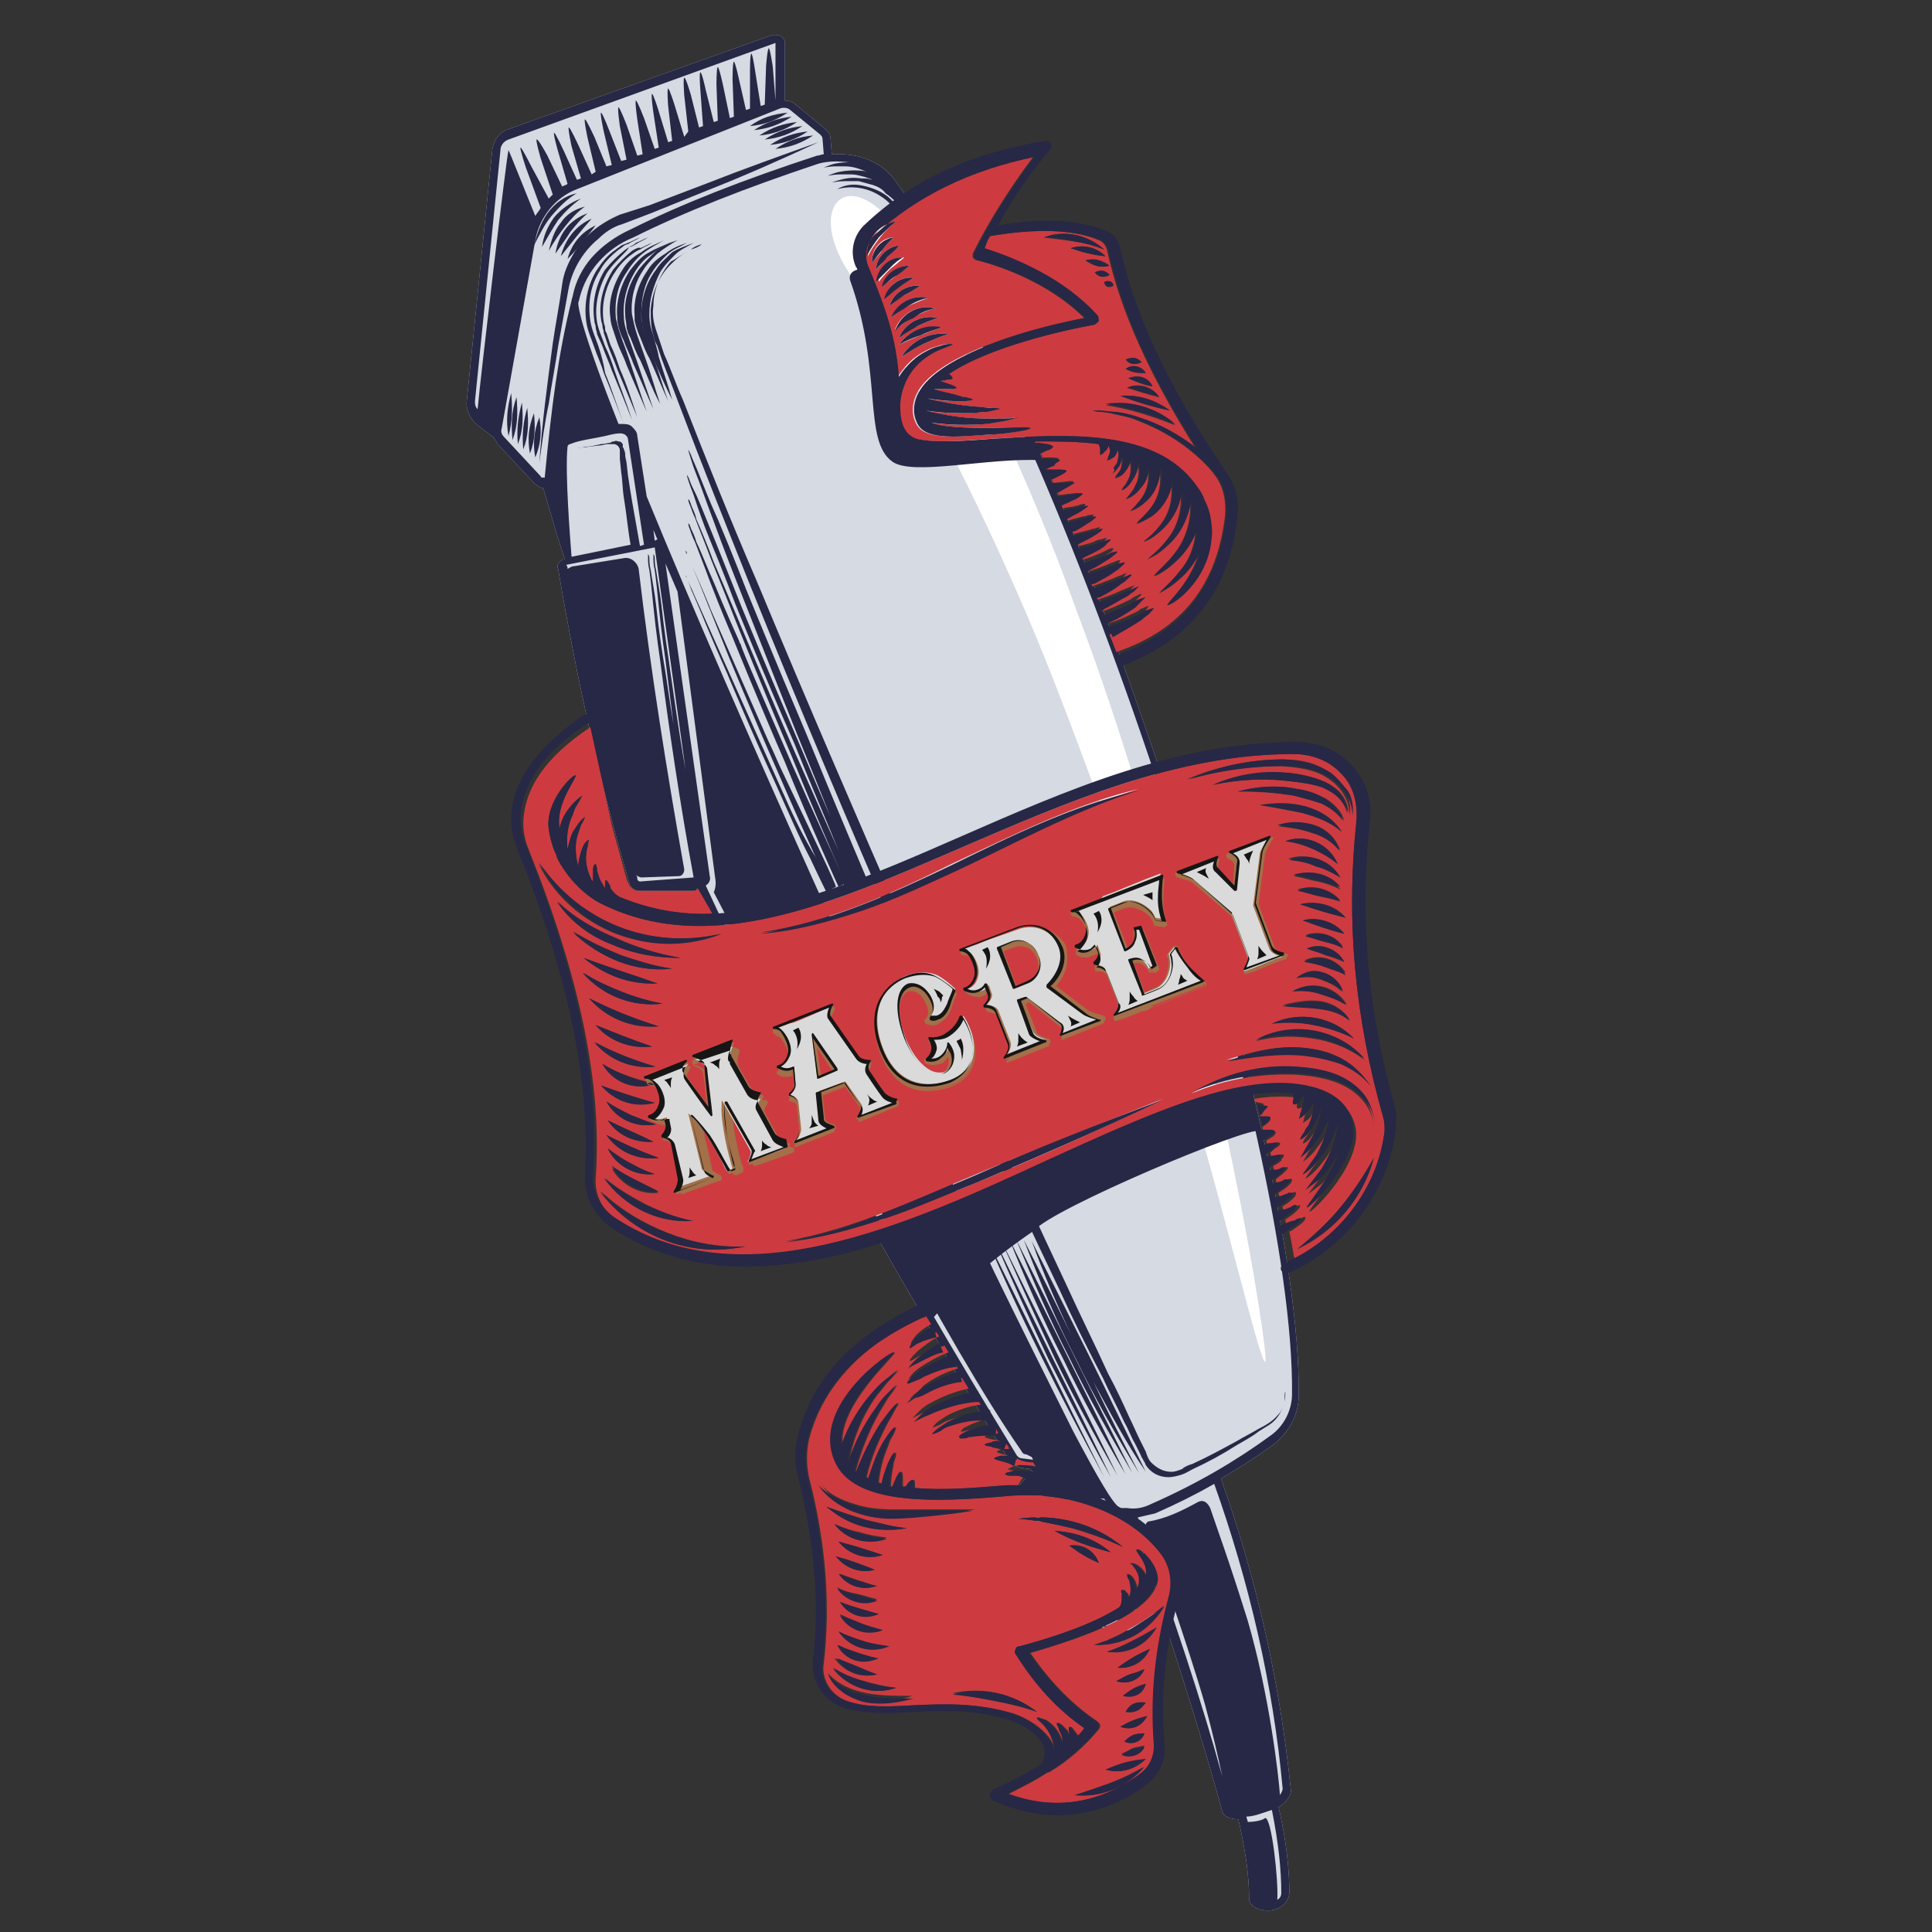 <?xml version="1.0" encoding="utf-8"?>
<!-- Generator: Adobe Illustrator 26.3.1, SVG Export Plug-In . SVG Version: 6.00 Build 0)  -->
<svg version="1.1" id="Capa_1" xmlns="http://www.w3.org/2000/svg" xmlns:xlink="http://www.w3.org/1999/xlink" x="0px" y="0px"
	 width="144px" height="144px" viewBox="0 0 144 144" enable-background="new 0 0 144 144" xml:space="preserve">
<rect x="0" y="0" width="144" height="144" fill="#333333" stroke="none"/>
<g>
	<g>
		<path fill="#D5DAE3" d="M94.5,142.4c0.7,0,1.5-0.4,1.6-1.3c0-1.7-0.2-3.8-0.8-6.4c0.6-0.4,1-0.9,0.9-1.4
			c-0.8-7.8-2.5-15.5-5.2-23.1c1.4-0.8,2.8-1.7,4-2.6c1.1-0.9,1.8-2.2,1.8-3.6c0.2-19.3-16.4-69.8-28.6-88.4l0,0c0,0,0,0,0,0
			c-0.5-0.8-1.1-1.6-1.6-2.3c-1.2-1.5-3-1.9-4.6-1.8l-0.1-1.2c0-0.3-0.2-0.5-0.4-0.7l-2.2-1.8c-0.2-0.2-0.5-0.3-0.8-0.3l0-4.3
			c0-0.2-0.1-0.4-0.3-0.5c-0.2-0.1-0.4-0.1-0.6-0.1L37.7,9.7c-0.2,0.1-0.5,0.3-0.6,0.5c-0.2,0.2-0.3,0.5-0.4,0.9l-1.9,18.7
			c-0.1,0.7,0.2,1.4,0.8,1.9l1.2,0.9c0.1,0.2,0.2,0.3,0.3,0.5l2.7,2.9c0.1,0.1,0.3,0.2,0.4,0.3l0.3,0.1c0.5,1.7,1,3.5,1.6,5.3
			l-0.1,0c-0.1,0-0.2,0.1-0.3,0.2c-0.1,0.1-0.2,0.3-0.1,0.5c1.5,8.9,3.3,16.6,5.3,23.4c0.1,0.4,0.4,0.6,0.8,0.6l4,0
			c0.1,0,0.2,0,0.3-0.1c6,13,13.6,26.9,23.2,42.5c0.2,0.3,0.5,0.5,0.9,0.6l0.7,0.1c0.1,0.1,0.2,0.2,0.3,0.4l-0.4,0.2
			c-0.3,0.1-0.5,0.3-0.7,0.6c-0.5,0.6-0.6,1.3-0.4,2.1c1.7,5.4,3.8,8.4,6.2,9.3c1.5,0.5,3.2,0.2,5.1-0.9c1.7,5.2,3.1,9.8,4.2,13.8
			c0.1,0.4,0.6,0.6,1.2,0.6c0.5,2.2,0.8,4.1,0.8,5.9C93.1,142,93.7,142.4,94.5,142.4z M80.1,112.7L84,113c0.1,0,0.1,0,0.2,0
			c0.8,2.1,1.5,4.2,2.2,6.1c-0.5,0.4-2.2,1.5-4.1,0.7c-2.3-0.9-4-5.9-4.5-7.4c-0.1-0.3,0-0.6,0.3-0.7l0.5-0.2
			c0.3,0.3,0.6,0.6,0.9,0.9C79.5,112.5,79.8,112.7,80.1,112.7z"/>
		<g>
			<path fill="#262845" d="M65.8,14.4c-0.5-0.3-1.1-0.5-1.7-0.6c-0.6-0.1-1.2,0-1.7,0.3c1.1-0.3,2.3-0.1,3.2,0.5
				c0.5,0.3,0.9,0.7,1.2,1.2c0.3,0.5,0.6,0.9,0.9,1.4c0.6,1,1.2,1.9,1.8,2.9c0.3,0.5,0.6,1,0.9,1.5c0.3,0.5,0.6,1,0.8,1.5
				c-0.2-0.5-0.4-1.1-0.7-1.6c-0.3-0.5-0.5-1-0.8-1.5c-0.5-1-1.1-2-1.8-3c-0.3-0.5-0.6-1-1-1.4C66.7,15.1,66.3,14.7,65.8,14.4z"/>
			<path fill="#262845" d="M51.5,18.6c-0.6,0.3-1.1,0.7-1.5,1.1c-0.9,0.9-1.4,2.1-1.5,3.4c0,0.6,0,1.3,0.2,1.9l0.1,0.4l0.2,0.4
				l0.3,0.9c0.4,1.1,0.9,2.3,1.3,3.4c1.7,4.5,3.5,9,5.3,13.5C59.5,52.5,63.2,61.3,67,70c3.8,8.7,7.8,17.4,12,26.2
				c1,2.2,2.1,4.4,3.2,6.5c0.5,1.1,1.1,2.2,1.6,3.3c0.3,0.5,0.5,1.1,0.8,1.6l0.4,0.8c0.1,0.3,0.3,0.5,0.4,0.8c0.4,0.6,1,0.9,1.7,0.9
				c0.3,0,0.7-0.1,1-0.2c0.3-0.1,0.6-0.3,0.8-0.4c1.1-0.5,2.2-1.1,3.3-1.8c0.5-0.3,1.1-0.6,1.6-1c0.3-0.2,0.5-0.3,0.8-0.5
				c0.3-0.2,0.5-0.4,0.7-0.7c0.2-0.3,0.3-0.6,0.4-0.9c0.1-0.3,0-0.6,0.1-0.9c0-0.6,0-1.3,0-1.9c0,0.6,0,1.2,0,1.9
				c0,0.3,0,0.6-0.1,0.9c-0.1,0.3-0.2,0.6-0.4,0.8c-0.4,0.5-0.9,0.8-1.5,1.1c-0.5,0.3-1.1,0.6-1.6,0.9c-1.1,0.6-2.2,1.2-3.3,1.7
				c-0.3,0.1-0.6,0.2-0.8,0.4c-0.3,0.1-0.5,0.2-0.8,0.2c-0.6,0-1.1-0.3-1.5-0.7c-0.2-0.2-0.3-0.5-0.4-0.8l-0.4-0.8
				c-0.3-0.6-0.5-1.1-0.8-1.7c-0.5-1.1-1-2.2-1.6-3.3c-1-2.2-2.1-4.4-3.1-6.6c-4.1-8.7-8-17.4-11.8-26.1
				c-3.8-8.7-7.6-17.5-11.3-26.4c-1.9-4.4-3.7-8.9-5.5-13.5c-0.5-1.1-0.9-2.3-1.4-3.4l-0.3-0.9c-0.1-0.3-0.2-0.6-0.3-0.9
				c-0.2-0.6-0.3-1.2-0.2-1.8c0-1.2,0.5-2.4,1.3-3.3C50.4,19.3,50.9,18.9,51.5,18.6c0.3-0.1,0.6-0.2,0.8-0.4l0.9-0.4l-0.9,0.4
				C52,18.3,51.7,18.4,51.5,18.6z"/>
			<path fill="#262845" d="M41.6,25.8l0.8-4.4c0.3-1.4,1.1-2.7,2.2-3.6c0.5-0.5,1.1-0.9,1.8-1.1l2.1-0.8l4.2-1.7
				c2.8-1.1,5.5-2.3,8.3-3.6c-2.8,1-5.6,2-8.4,3.1l-4.2,1.6L46.2,16c-0.7,0.3-1.4,0.7-2,1.2c-0.6,0.5-1.1,1.1-1.5,1.8
				c-0.4,0.7-0.7,1.4-0.8,2.2c-0.2,1.5-0.5,3-0.7,4.4c-0.4,3-0.8,5.9-1,8.9c0.2-1.5,0.4-3,0.7-4.4C41.1,28.7,41.4,27.2,41.6,25.8z"
				/>
			<path fill="#262845" d="M94.5,142.4c0.7,0,1.5-0.4,1.6-1.3c0-1.7-0.2-3.8-0.8-6.4c0.6-0.4,1-0.9,0.9-1.4
				c-0.8-7.8-2.5-15.5-5.2-23.1c1.4-0.8,2.8-1.7,4-2.6c1.1-0.9,1.8-2.2,1.8-3.6c0.2-19.3-16.4-69.8-28.6-88.4l0,0c0,0,0,0,0,0
				c-0.5-0.8-1.1-1.6-1.6-2.3c-1.2-1.5-3-1.9-4.6-1.8l-0.1-1.2c0-0.3-0.2-0.5-0.4-0.7l-2.2-1.8c-0.2-0.2-0.5-0.3-0.8-0.3l0-4.3
				c0-0.2-0.1-0.4-0.3-0.5c-0.2-0.1-0.4-0.1-0.6-0.1L37.7,9.7c-0.2,0.1-0.5,0.3-0.6,0.5c-0.2,0.2-0.3,0.5-0.4,0.9l-1.9,18.7
				c-0.1,0.7,0.2,1.4,0.8,1.9l1.2,0.9c0.1,0.2,0.2,0.3,0.3,0.5l2.7,2.9c0.1,0.1,0.3,0.2,0.4,0.3l0.3,0.1c0.5,1.7,1,3.5,1.6,5.3
				l-0.1,0c-0.1,0-0.2,0.1-0.3,0.2c-0.1,0.1-0.2,0.3-0.1,0.5c1.5,8.9,3.3,16.6,5.3,23.4c0.1,0.4,0.4,0.6,0.8,0.6l4,0
				c0.1,0,0.2,0,0.3-0.1c6,13,13.6,26.9,23.2,42.5c0.2,0.3,0.5,0.5,0.9,0.6l0.7,0.1c0.1,0.1,0.2,0.2,0.3,0.4l-0.4,0.2
				c-0.3,0.1-0.5,0.3-0.7,0.6c-0.5,0.6-0.6,1.3-0.4,2.1c1.7,5.4,3.8,8.4,6.2,9.3c1.5,0.5,3.2,0.2,5.1-0.9c1.7,5.2,3.1,9.8,4.2,13.8
				c0.1,0.4,0.6,0.6,1.2,0.6c0.5,2.2,0.8,4.1,0.8,5.9C93.1,142,93.7,142.4,94.5,142.4z M95.5,141.1c0,0.2-0.1,0.4-0.3,0.5
				c0.1-1.3-0.4-6.1-0.9-6.1c-0.2,0.2-0.9,0.3-1.3,0.3c0-0.1-0.1-0.3-0.1-0.4c0.3,0,0.7-0.1,1-0.2c0.3-0.1,0.6-0.2,0.9-0.3
				C95.3,137.4,95.5,139.4,95.5,141.1z M95.6,133.3c0,0.2-0.1,0.3-0.2,0.5c-0.1-1.5-0.8-7.5-2.4-13c-1.4-4.5-2.4-7.2-2.8-8.4
				c-0.2-0.4-0.5-0.7-1-0.4c-1.1,0.6-2.3,1.2-3.6,1.4c-0.2,0.1-0.2,0.2-0.2,0.4c0.6,1.6,3.2,9,4.4,13.2c0.6,2.2,1,4,1.3,5.4
				c-1.5-5.5-3.6-11.8-6.3-19.3c0.4-0.1,0.9-0.2,1.3-0.3c1.6-0.7,3-1.4,4.4-2.2C93.1,117.9,94.9,125.6,95.6,133.3z M82.3,111.7
				c0.2,0.3,0.3,0.5,0.4,0.6l-2.6-0.2c-0.1,0-0.2-0.1-0.4-0.2c-0.1-0.1-0.2-0.2-0.3-0.3L82.3,111.7z M80.1,112.7L84,113
				c0.1,0,0.1,0,0.2,0c0.8,2.1,1.5,4.2,2.2,6.1c-0.5,0.4-2.2,1.5-4.1,0.7c-2.3-0.9-4-5.9-4.5-7.4c-0.1-0.3,0-0.6,0.3-0.7l0.5-0.2
				c0.3,0.3,0.6,0.6,0.9,0.9C79.5,112.5,79.8,112.7,80.1,112.7z M96.3,103.9c0,1.2-0.6,2.4-1.6,3.1c-2.6,1.9-5.5,3.6-8.9,5.1
				c-0.6,0.3-1.2,0.4-1.8,0.3l-0.5,0c-0.5-0.2-1.7-2.3-3.5-5.7c-2-4-4-8-5.9-11.9C66.1,78,54.8,53.1,48.2,37l-0.7-4.5
				c0-0.3-0.2-0.5-0.4-0.7c-0.2-0.2-0.5-0.2-0.8-0.2c-0.1,0-0.1,0-0.2,0c-2.8-7.1-3-8.7-3-9c0-0.1,0.1-0.3,0.1-0.4
				c0.5-2,2-3.7,4-4.5C51,15.8,55.6,14,61,12.2c0.7-0.2,1.5-0.2,2.3-0.1c-0.1,0-0.1,0-0.2,0c0,0-0.4,0-0.9,0.1
				c-0.4,0.1-0.8,0.3-0.8,0.3c0,0,0.4-0.1,0.8-0.1c0.4,0,0.8,0,0.8,0c0.6,0,1.1,0.2,1.6,0.4c0,0,0,0,0,0c-0.3-0.1-0.7-0.1-1-0.1
				c0,0-0.5,0-1,0.1c-0.5,0.1-0.9,0.3-0.9,0.3c0,0,0.5-0.1,0.9-0.1c0.5,0,0.9,0,0.9,0c0.3,0,0.6,0.1,1,0.2c0.2,0.1,0.4,0.1,0.5,0.2
				c-0.3-0.1-0.5-0.1-0.8-0.1c0,0-0.6-0.1-1.1,0c-0.6,0.1-1.1,0.3-1.1,0.3c0,0,0.5-0.1,1-0.1c0.3,0,0.5,0,0.7,0c0.2,0,0.3,0,0.3,0
				c0.4,0.1,0.7,0.2,1.1,0.3c0.3,0.1,0.7,0.3,0.9,0.6c0.6,0.4,1.1,1,1.6,1.5C80,34.3,96.5,84.6,96.3,103.9z M46.1,32.9
				c-0.1,0-0.2-0.1-0.3,0c-0.1,0-0.2,0-0.3,0.1c-0.2,0-0.4,0.1-0.7,0.1c-0.4,0.1-0.9,0.2-1.2,0.2c-0.3,0.1-0.6,0.1-0.6,0.1
				c0,0,0.9-0.1,1.7-0.2c0.2,0,0.4-0.1,0.6-0.1c0.1,0,0.2,0,0.3,0c0.1,0,0.2,0,0.2,0c0.3,0.1,0.3,0.2,0.3,0.2
				c0.1,0.1,0.1,0.2,0.1,0.4l0,0.5l0.1,1c0.1,0.6,0.1,1.3,0.2,1.9c0.2,1.2,0.3,2.4,0.5,3.5l-4.4,0.9c-0.1-1.3-0.5-6.3-0.3-8.2
				c0-0.1,0.1-0.2,0.2-0.2c0.7-0.3,1.7-0.4,2.6-0.6c0.4-0.1,0.8-0.2,1.1-0.2c0.1,0,0.2,0,0.4,0.1c0.1,0.1,0.2,0.2,0.2,0.3l1.2,7.9
				l-0.3,0.1c-0.2-1.1-0.4-2.3-0.6-3.4c-0.1-0.6-0.2-1.2-0.3-1.9l-0.1-0.9l-0.1-0.5c0-0.2,0-0.3-0.1-0.5c0,0,0-0.1-0.1-0.2
				C46.5,33.1,46.3,32.9,46.1,32.9z M48.8,40.3l-0.1-0.8c0.1,0.2,0.2,0.5,0.3,0.7L48.8,40.3z M35.4,29.9l1.9-18.7
				c0-0.4,0.3-0.7,0.6-0.8l19.9-7.2c0,0,0,0,0,0c0,0,0,0,0,0l0,4.3c0,0,0,0,0,0L57.6,5c0,0-0.2-1.4-0.3-1.4c-0.1,0-0.2,1.3-0.2,1.3
				L57,7.8l-0.3,0.1l-0.4-2.5c0,0-0.2-1.4-0.3-1.4c-0.1,0-0.1,1.3-0.1,1.3l0,2.8l-0.3,0.1L55.1,6c0,0-0.3-1.4-0.4-1.4
				c-0.1,0-0.1,1.3-0.1,1.3l0.1,2.8l-0.3,0.1l-0.5-2.4c0,0-0.3-1.4-0.4-1.4c-0.1,0-0.1,1.3-0.1,1.3l0.1,2.7l-0.3,0.1l-0.6-2.4
				c0,0-0.3-1.4-0.4-1.3c-0.1,0,0,1.3,0,1.3l0.2,2.7l-0.3,0.1l-0.6-2.4c0,0-0.4-1.4-0.5-1.3c-0.1,0,0,1.3,0,1.3l0.3,2.7L51,10.2
				l-0.7-2.3c0,0-0.4-1.3-0.5-1.3c-0.1,0,0,1.3,0,1.3l0.3,2.6l-0.3,0.1l-0.7-2.3c0,0-0.4-1.3-0.5-1.3c-0.1,0,0.1,1.4,0.1,1.4
				l0.4,2.6l-0.3,0.1l-0.8-2.3c0,0-0.5-1.3-0.6-1.3c-0.1,0,0.1,1.4,0.1,1.4l0.4,2.6l-0.4,0.1l-0.8-2.3c0,0-0.5-1.3-0.6-1.3
				c-0.1,0,0.1,1.4,0.1,1.4l0.5,2.5l-0.4,0.1l-0.9-2.3c0,0-0.5-1.3-0.6-1.3c-0.1,0,0.2,1.4,0.2,1.4l0.6,2.5l-0.4,0.1l-0.9-2.2
				c0,0-0.6-1.3-0.7-1.3c-0.1,0,0.2,1.4,0.2,1.4l0.6,2.5L44.1,13l-1-2.2c0,0-0.6-1.3-0.7-1.3c-0.1,0,0.2,1.4,0.2,1.4l0.7,2.4
				L43,13.4l-1-2.2c0,0-0.6-1.3-0.7-1.3c-0.1,0,0.3,1.4,0.3,1.4l0.7,2.4c-0.1,0.1-0.2,0.1-0.4,0.2l-1.1-2.3c0,0-0.7-1.3-0.8-1.2
				c-0.1,0,0.3,1.4,0.3,1.4l0.9,2.7c-0.1,0.1-0.2,0.2-0.3,0.3l-1.3-2.4c0,0-0.7-1.4-0.8-1.4c-0.1,0,0.4,1.5,0.4,1.5l1.1,3
				c-0.1,0.2-0.3,0.4-0.4,0.6c-0.5-1.2-2-5-2-4.9c-0.1,0.1-2.1,17-2.3,19.3C35.4,30.3,35.4,30.1,35.4,29.9z M40.3,35.5l-2.7-2.9
				c-0.2-0.2-0.3-0.4-0.2-0.7l2.5-14c0.3-1.7,1.5-3.2,3.1-3.8l15.1-6C58.3,8,58.7,8,58.9,8.2l2.2,1.8c0.1,0.1,0.2,0.2,0.2,0.3
				l0.1,1.2c-0.2,0-0.3,0.1-0.5,0.1c-5.5,1.8-10.1,3.6-13.9,5.5c-1.1,0.5-2.1,1.2-2.9,2.1c-0.7,0.8-1.2,1.8-1.4,2.8
				c0,0.1-0.1,0.3-0.1,0.4l0,0c0,0,0,0,0,0c-1,4-1.5,8-2,13.2l0,0C40.4,35.6,40.3,35.6,40.3,35.5z M47.7,65.7
				c-0.1,0-0.2-0.1-0.2-0.2c0-0.1,0-0.2-0.1-0.3c0.1,0.1,0.3,0.2,0.4,0.2l2.8-0.1c0.2,0,0.4-0.2,0.4-0.5c-1.3-7.3-2.5-14.8-3.4-22.4
				c-0.1-0.5-0.6-0.9-1.1-0.8l-3.7,0.6c-0.2,0-0.3,0.1-0.5,0.2c0-0.1,0-0.2-0.1-0.3l6.6-1.3l2.3,16.6c-0.5-2.8-0.9-5.7-1.3-8.5
				c0,0-0.3-1.9-0.5-3.8c-0.1-0.9-0.3-1.9-0.4-2.6c-0.1-0.4-0.1-0.7-0.1-0.9c0-0.2-0.1-0.3-0.1-0.3c0,0,0,0.1,0,0.3
				c0,0.2,0,0.5,0.1,0.9c0.1,0.7,0.2,1.7,0.3,2.7c0.2,2,0.5,4,0.5,4c0.2,1.6,0.4,3.2,0.6,4.8c-0.3-1.7-0.5-3.4-0.8-5.1
				c0,0-0.3-1.9-0.5-3.8c-0.1-0.9-0.3-1.9-0.4-2.6c-0.1-0.4-0.1-0.7-0.1-0.9c0-0.2-0.1-0.3-0.1-0.3c0,0,0,0.1,0,0.3
				c0,0.2,0,0.5,0.1,0.9c0.1,0.7,0.2,1.7,0.3,2.7c0.2,2,0.5,4,0.5,4c0.7,5.4,1.5,10.8,2.5,16.2L47.7,65.7z M75.8,108.5
				C66.2,92.8,58.6,79,52.6,66c0.2-0.1,0.4-0.4,0.3-0.7L49.6,42c0.3,0.7,0.6,1.4,0.9,2.1l2.8,21.3c0.1,0.5,0,0.9-0.1,1.1
				c8.8,17,17.4,33.7,22.9,41.6c0.1,0.2,0.2,0.3,0.4,0.3l0.4,0.2l0.1,0.2l-0.8-0.1C76,108.7,75.9,108.6,75.8,108.5z M82.1,121.3
				c-0.6-0.2-1.2-0.6-1.7-1c0,0,0,0,0.1,0.1c0.1,0.1,0.2,0.2,0.4,0.2c0.1,0.1,0.2,0.2,0.4,0.2c0.2,0.1,0.5,0.2,0.7,0.3
				c0.4,0.2,0.7,0.2,0.7,0.2c0,0-0.3-0.1-0.6-0.3c-0.4-0.2-0.8-0.5-1.2-0.8c-0.4-0.4-0.8-0.8-1-1.1c-0.3-0.3-0.4-0.5-0.4-0.5
				c-0.9-1.3-1.5-2.8-2-4.3c-0.1-0.4-0.2-0.8-0.3-1.1c0-0.2-0.1-0.4-0.1-0.6c-0.1-0.2-0.1-0.3-0.1-0.5c0-0.3,0.2-0.6,0.4-0.7
				c0,0,0,0,0.1-0.1l0.1-0.1l0.3-0.1l0.3-0.2c0,0.1,0.1,0.1,0.1,0.2l-0.3,0.2c-0.1,0.1-0.3,0.2-0.4,0.3c-0.3,0.3-0.3,0.7-0.2,1.1
				c0.7,2,2.4,6.8,4.9,7.8c2,0.8,3.8-0.2,4.5-0.7c0,0.1,0.1,0.2,0.1,0.3c-0.6,0.4-1.2,0.7-1.8,1c0,0-0.2,0.1-0.5,0.2
				c-0.2,0.1-0.5,0.2-0.5,0.2c0,0,0.3,0,0.5,0c0.3,0,0.5-0.1,0.5-0.1c0.3-0.1,0.5-0.2,0.8-0.3C84.3,121.6,83.2,121.7,82.1,121.3z"/>
			<path fill="#262845" d="M81.2,101.1c-1.4-2.8-2.8-5.6-4.3-8.6c0.9,2.5,1.9,4.8,3,7.1c-1.2-2.4-2.3-4.7-3.6-7.2
				c1.2,3.1,2.4,6,3.9,8.9c1.4,2.9,3,5.7,4.7,8.5c-1.2-2.3-2.3-4.5-3.4-6.8c1.2,2.2,2.4,4.5,3.9,6.7
				C83.9,106.7,82.6,103.9,81.2,101.1z"/>
			<path fill="#262845" d="M79.7,101.2c1.4,2.9,3,5.7,4.7,8.6c-3-6-5.7-11.5-8.7-17.5C77,95.4,78.2,98.3,79.7,101.2z"/>
			<path fill="#262845" d="M79.2,101.2c1.4,2.9,3,5.8,4.7,8.7c-3-6.1-5.7-11.6-8.7-17.6C76.4,95.3,77.7,98.3,79.2,101.2z"/>
			<path fill="#262845" d="M78.6,101.2c1.4,2.9,3,5.8,4.7,8.8c-3-6.1-5.8-11.7-8.8-17.8C75.9,95.3,77.2,98.2,78.6,101.2z"/>
			<path fill="#262845" d="M78.1,101.2c1.5,2.9,3,5.9,4.7,8.9c-3-6.2-5.8-11.8-8.8-18C75.3,95.2,76.7,98.2,78.1,101.2z"/>
			<path fill="#262845" d="M82.3,110.1c-3.1-6.2-5.8-11.9-8.9-18.1C76.1,98.3,79,104,82.3,110.1z"/>
			<path fill="#262845" d="M48.9,20.1c-0.7,0.9-1.1,2.1-1.1,3.3c0,0.6,0.1,1.2,0.3,1.7c0.2,0.5,0.4,1,0.6,1.6c0.4,1,0.9,2.1,1.4,3.1
				c-0.3-1.1-0.7-2.2-1-3.2C49,26,48.8,25.5,48.7,25c-0.2-0.5-0.3-1-0.3-1.6c0-1.1,0.3-2.1,0.8-3.1c0.3-0.5,0.7-0.9,1.1-1.3
				c0.4-0.4,0.9-0.6,1.4-0.9c-0.5,0.2-1.1,0.4-1.6,0.7C49.7,19.2,49.2,19.6,48.9,20.1z"/>
			<path fill="#262845" d="M48.3,20.1c-0.7,1-1.1,2.2-1,3.4l0,0.4l0.1,0.4c0.1,0.3,0.2,0.6,0.3,0.8c0.2,0.5,0.4,1.1,0.7,1.6
				c0.5,1.1,0.9,2.1,1.4,3.2c-0.4-1.1-0.7-2.2-1.1-3.3c-0.2-0.5-0.4-1.1-0.6-1.6c-0.1-0.3-0.2-0.5-0.2-0.8l-0.1-0.4
				c0-0.1,0-0.3,0-0.4c0-1.1,0.2-2.2,0.8-3.1c0.3-0.5,0.7-0.9,1.1-1.3c0.4-0.4,1-0.6,1.5-0.9c-0.6,0.2-1.1,0.4-1.6,0.8
				C49.1,19.2,48.6,19.6,48.3,20.1z"/>
			<path fill="#262845" d="M47.6,20.1c-0.7,1-1.1,2.2-1,3.4c0,0.3,0.1,0.6,0.1,0.9c0,0.1,0.1,0.3,0.1,0.4l0.2,0.4
				c0.2,0.5,0.4,1.1,0.7,1.6c0.5,1.1,0.9,2.2,1.5,3.3c-0.4-1.2-0.7-2.3-1.1-3.4c-0.2-0.6-0.4-1.1-0.6-1.7c-0.2-0.6-0.3-1.1-0.4-1.6
				c-0.1-1.1,0.2-2.3,0.8-3.2c0.3-0.5,0.7-0.9,1.1-1.3c0.5-0.4,1-0.7,1.5-1c-0.6,0.2-1.1,0.4-1.6,0.8C48.4,19.2,48,19.6,47.6,20.1z"
				/>
			<path fill="#262845" d="M47,20.1c-0.7,1-1.1,2.3-1,3.5c0,0.6,0.2,1.2,0.5,1.8c0.2,0.6,0.5,1.1,0.7,1.7c0.5,1.1,1,2.3,1.5,3.4
				c-0.4-1.2-0.8-2.3-1.2-3.5c-0.2-0.6-0.4-1.1-0.6-1.7c-0.2-0.6-0.4-1.1-0.4-1.7c-0.1-1.1,0.2-2.3,0.8-3.3c0.3-0.5,0.7-1,1.2-1.3
				c0.5-0.4,1-0.7,1.6-1c-0.6,0.3-1.2,0.5-1.7,0.8C47.8,19.1,47.4,19.6,47,20.1z"/>
			<path fill="#262845" d="M46.4,20.1c-0.7,1.1-1.1,2.4-0.9,3.6c0,0.3,0.1,0.6,0.2,0.9c0.1,0.3,0.2,0.6,0.3,0.9
				c0.2,0.6,0.5,1.1,0.7,1.7c0.5,1.2,1,2.3,1.5,3.5c-0.4-1.2-0.8-2.4-1.2-3.6c-0.2-0.6-0.4-1.2-0.6-1.7c-0.1-0.3-0.2-0.6-0.3-0.9
				c0-0.1-0.1-0.3-0.1-0.4c0-0.1-0.1-0.3-0.1-0.4c-0.1-1.2,0.1-2.4,0.8-3.4c0.3-0.5,0.7-1,1.2-1.4c0.5-0.4,1.1-0.7,1.6-1
				c-0.6,0.3-1.2,0.5-1.7,0.9C47.2,19.1,46.7,19.6,46.4,20.1z"/>
			<path fill="#262845" d="M47.1,18.7c-0.5,0.4-1,0.9-1.4,1.4c-0.7,1.1-1.1,2.4-0.9,3.7c0,0.2,0.1,0.3,0.1,0.5
				c0,0.2,0.1,0.3,0.1,0.5l0.3,0.9c0.2,0.6,0.5,1.2,0.7,1.8c0.5,1.2,1,2.4,1.5,3.6c-0.4-1.2-0.8-2.5-1.3-3.6
				c-0.2-0.6-0.4-1.2-0.7-1.8l-0.3-0.9c-0.1-0.1-0.1-0.3-0.1-0.4c0-0.1-0.1-0.3-0.1-0.4c-0.2-1.2,0.1-2.5,0.7-3.5
				c0.3-0.5,0.7-1,1.2-1.4c0.3-0.2,0.5-0.4,0.8-0.5c0.3-0.2,0.6-0.3,0.9-0.5c-0.3,0.1-0.6,0.3-0.9,0.4
				C47.7,18.4,47.4,18.5,47.1,18.7z"/>
			<path fill="#262845" d="M46.9,18.4c-0.1,0.1-0.3,0.2-0.4,0.3c-0.5,0.4-1,0.9-1.4,1.4c-0.7,1.1-1,2.5-0.8,3.8
				c0,0.2,0.1,0.3,0.1,0.5c0,0.2,0.1,0.3,0.1,0.5l0.4,0.9c0.2,0.6,0.5,1.2,0.7,1.8c0.5,1.2,1,2.4,1.5,3.7c-0.4-1.3-0.9-2.5-1.3-3.7
				c-0.2-0.6-0.4-1.2-0.7-1.8c-0.2-0.6-0.5-1.2-0.6-1.8c-0.2-1.2,0.1-2.5,0.7-3.6c0.3-0.5,0.8-1,1.3-1.5
				C46.7,18.7,46.8,18.6,46.9,18.4c0.2,0,0.3-0.1,0.5-0.2c0.3-0.2,0.6-0.3,0.9-0.5c-0.3,0.1-0.6,0.3-0.9,0.4
				C47.2,18.3,47.1,18.3,46.9,18.4z"/>
			<path fill="#262845" d="M44.6,25.8c-0.2-0.6-0.5-1.2-0.6-1.9c-0.2-1.3,0-2.6,0.7-3.7c0.3-0.6,0.8-1.1,1.3-1.5
				c0.1-0.1,0.3-0.2,0.4-0.3c0.1-0.1,0.3-0.2,0.4-0.2c0.3-0.2,0.6-0.3,0.9-0.5c-0.3,0.1-0.6,0.3-0.9,0.4c-0.2,0.1-0.3,0.1-0.5,0.2
				c-0.1,0.1-0.3,0.2-0.4,0.3c-0.6,0.4-1,0.9-1.4,1.5c-0.7,1.1-1,2.5-0.8,3.9c0.1,0.7,0.4,1.3,0.6,1.9c0.2,0.6,0.5,1.2,0.7,1.9
				c0.5,1.2,1,2.5,1.5,3.8c-0.5-1.3-0.9-2.6-1.4-3.8C45,27.1,44.8,26.4,44.6,25.8z"/>
			<path fill="#262845" d="M57.8,11.1c1-0.1,1.9-0.4,2.8-1C59.5,10.2,58.7,10.5,57.8,11.1z"/>
			<path fill="#262845" d="M57.4,10.8c1-0.1,1.9-0.4,2.8-1C59.2,9.9,58.3,10.2,57.4,10.8z"/>
			<path fill="#262845" d="M57,10.4c1-0.1,1.9-0.4,2.8-1C58.8,9.5,57.9,9.8,57,10.4z"/>
			<path fill="#262845" d="M56.6,10.1c1-0.1,1.9-0.4,2.8-1C58.4,9.2,57.5,9.5,56.6,10.1z"/>
			<path fill="#262845" d="M56.2,9.7c1-0.1,1.9-0.4,2.8-1C58,8.8,57.1,9.1,56.2,9.7z"/>
			<path fill="#262845" d="M55.9,9.4c1-0.1,1.9-0.4,2.8-1C57.6,8.5,56.7,8.8,55.9,9.4z"/>
			<path fill="#262845" d="M39.9,34.1c0.4-1,0.5-1.9,0.3-3C39.8,32.1,39.7,33.1,39.9,34.1z"/>
			<path fill="#262845" d="M39.5,33.8c0.4-1,0.4-2,0.3-3C39.4,31.8,39.3,32.7,39.5,33.8z"/>
			<path fill="#262845" d="M39,33.5c0.4-1,0.4-2,0.3-3.1C39,31.4,38.9,32.4,39,33.5z"/>
			<path fill="#262845" d="M38.6,33.1c0.4-1,0.4-2,0.3-3.1C38.6,31.1,38.5,32.1,38.6,33.1z"/>
			<path fill="#262845" d="M38.2,32.8c0.4-1.1,0.4-2,0.3-3.2C38.1,30.7,38.1,31.7,38.2,32.8z"/>
			<path fill="#262845" d="M38.1,29.3c-0.3,1.1-0.4,2.1-0.2,3.2C38.2,31.4,38.2,30.4,38.1,29.3z"/>
			<path fill="#262845" d="M42.3,19.3c0.8-0.8,1.4-1.6,2.1-2.5C43.3,17.3,42.6,18.2,42.3,19.3z"/>
			<path fill="#262845" d="M41.8,19.1c0.8-1,1.4-1.8,2.3-2.8C42.9,16.8,42.1,17.9,41.8,19.1z"/>
			<path fill="#262845" d="M42.2,17c-0.4,0.5-0.7,1.2-0.8,1.9c0.4-0.6,0.8-1.1,1.1-1.6c0.4-0.5,0.8-1,1.3-1.4
				C43.2,16.1,42.6,16.5,42.2,17z"/>
			<path fill="#262845" d="M41.8,16.6c-0.5,0.6-0.7,1.3-0.9,2.1c0.4-0.7,0.8-1.3,1.2-1.8c0.4-0.5,0.9-1.1,1.5-1.5
				C42.8,15.6,42.2,16,41.8,16.6z"/>
			<path fill="#262845" d="M41.3,16.2c-0.5,0.7-0.8,1.4-0.9,2.2c0.4-0.7,0.8-1.4,1.2-2c0.5-0.6,1-1.1,1.7-1.6
				C42.5,15.1,41.8,15.6,41.3,16.2z"/>
			<path fill="#262845" d="M43,14.4c-0.9,0.2-1.6,0.7-2.2,1.5c-0.5,0.7-0.8,1.6-1,2.4c0.4-0.8,0.8-1.6,1.3-2.2
				C41.7,15.4,42.3,14.8,43,14.4z"/>
		</g>
		<g>
			<path fill="#FFFFFF" d="M63.2,20.2c-3.3-5.2,0.4-8.2,4.1-2.5c2.6,4.4,4.9,9,7.1,13.6c2.1,4.6,4.1,9.3,5.8,14.1
				c3.6,9.5,6.4,19.3,8.9,29.1c0,0,0.4,1.7,1,4.2c0.3,1.3,0.6,2.7,1,4.3c0.3,1.6,0.7,3.3,1,4.9c0.7,3.4,1.3,6.7,1.7,9.3
				c0.4,2.5,0.6,4.2,0.5,4.3c-0.3,0.1-2-6.9-3.9-13.8c-1.9-6.9-3.9-13.8-3.9-13.8c-1.4-4.7-2.9-9.4-4.5-14
				c-1.7-4.6-3.4-9.2-5.3-13.7C72.8,37.1,68.4,28.4,63.2,20.2z"/>
		</g>
		<path fill="#262845" d="M64.6,65.5l-0.6,0.3c0,0,0,0,0-0.1l-0.5,0.2c0,0,0,0,0-0.1l-0.2,0.1l0,0l0,0L62.9,66c0,0,0,0,0-0.1
			l-0.2,0.1l0,0l0,0l-0.2,0.1c0,0-2.1-4.6-4-9.3c-2-4.6-3.9-9.3-3.9-9.3s-0.9-2.1-1.7-4.2c-0.4-1.1-0.8-2.1-1.1-2.9
			c-0.2-0.4-0.3-0.7-0.4-1c-0.1-0.2-0.1-0.4-0.1-0.4c0,0,0,0,0.1,0.1c0,0.1,0.1,0.2,0.1,0.3c0.1,0.2,0.3,0.6,0.4,1
			c0.4,0.8,0.8,1.9,1.3,3c0.9,2.2,1.9,4.4,1.9,4.4s0,0.1,0.1,0.2l0.1,0.3c0.5,1.3,2.1,4.9,3.7,8.6c1.5,3.4,3.1,6.8,3.7,8.2
			c-0.7-1.6-2.3-5.3-3.8-9c-2.1-4.9-4.1-9.9-4.1-9.9s-0.9-2.3-1.8-4.5c-0.4-1.1-0.9-2.3-1.2-3.1c-0.2-0.4-0.3-0.8-0.4-1
			c-0.1-0.2-0.1-0.4-0.1-0.4h0h0l0,0c0,0,0,0,0.1,0.1c0,0.1,0.1,0.2,0.1,0.3c0.1,0.3,0.3,0.6,0.4,1.1c0.4,0.9,0.9,2.1,1.3,3.2
			c1,2.3,2,4.7,2,4.7s2,4.8,4.1,9.6c1.2,2.7,2.4,5.4,3.2,7.2c-0.8-2-2.1-5-3.3-8C56.9,50.2,54.8,45,54.8,45s-0.9-2.4-1.9-4.8
			c-0.5-1.2-0.9-2.4-1.2-3.3c-0.2-0.5-0.3-0.8-0.4-1.1c-0.1-0.3-0.1-0.4-0.1-0.4c0,0,0.1,0.1,0.2,0.4c0.1,0.3,0.3,0.7,0.5,1.1
			c0.4,0.9,0.9,2.2,1.4,3.4c1,2.5,2,5,2,5s2.1,5.1,4.3,10.2c0.8,1.9,1.6,3.8,2.3,5.4c-0.7-1.8-1.6-4-2.5-6.2
			C57.2,49.2,55,43.6,55,43.6s-1-2.5-1.9-5c-0.5-1.3-0.9-2.5-1.3-3.5c-0.2-0.5-0.3-0.9-0.4-1.2c-0.1-0.3-0.1-0.4-0.1-0.4
			c0,0,0.1,0.2,0.2,0.4c0.1,0.3,0.3,0.7,0.5,1.2c0.4,1,0.9,2.3,1.5,3.6c1.1,2.6,2.1,5.2,2.1,5.2s2.2,5.4,4.5,10.8
			C62.3,60.1,64.6,65.5,64.6,65.5z M58.4,57.7c-0.4-0.8-0.7-1.6-1.1-2.4l-4.3-9.8c-0.1-0.2-0.1-0.3-0.2-0.5c-0.4-1-0.9-2.1-1.2-2.8
			c-0.2-0.4-0.3-0.7-0.4-0.9c-0.1-0.1-0.1-0.2-0.1-0.3c0-0.1,0-0.1,0-0.1c0,0,0,0,0,0.1c0,0.1,0.1,0.1,0.1,0.3
			c0.1,0.2,0.2,0.5,0.4,0.9c0.3,0.7,0.7,1.7,1.1,2.7c0.8,2,1.6,4,1.6,4s1.8,4.4,3.7,8.7c1.9,4.4,3.9,8.7,3.9,8.7l0.2-0.1l0,0l0,0
			l0.2-0.1C62.4,66.1,60.4,61.9,58.4,57.7z M58.5,59.4l-6.1-13.6c-0.3-0.7-0.6-1.3-0.8-1.8c-0.2-0.4-0.3-0.7-0.4-0.9
			c0-0.1-0.1-0.2-0.1-0.2c0-0.1,0-0.1,0-0.1c0,0,0,0,0,0.1c0,0.1,0.1,0.1,0.1,0.2c0.1,0.2,0.2,0.5,0.3,0.8c0.3,0.7,0.7,1.6,1.1,2.6
			c0.8,1.9,1.6,3.7,1.6,3.7s1.7,4.1,3.6,8.2c0.9,2,1.8,4.1,2.6,5.6c0.7,1.5,1.2,2.5,1.2,2.5l0.4-0.2c0,0-0.5-1-1.2-2.4
			C60,62.6,59.2,61,58.5,59.4z"/>
	</g>
	<path fill="#CD3B40" d="M103.2,84.3c0-0.3,0-0.7-0.1-1c-2.1-7.4-2.8-14.6-2-22.1c0.1-1.3-0.2-2.6-1.1-3.5c-0.9-1-2.2-1.5-3.6-1.5
		c0,0,0,0,0,0c-8.7,0-16.9,3.6-24.8,7c-9.7,4.2-18.8,8.2-26.9,4.1c-1.3-0.7-2.5-2-3.2-3.4l0,0c0,0,0,0,0-0.1c-0.3-0.6-0.5-1.3-0.6-2
		c-0.3-2.1,1.9-4.2,2-4c0.1,0.2-1.5,2.1-1.2,3.9c0,0,0,0.1,0,0.1c0.1-0.5,0.3-1,0.6-1.4c0,0,0.2-0.3,0.5-0.6
		c0.3-0.3,0.6-0.5,0.6-0.5c0,0-0.2,0.4-0.4,0.7c-0.2,0.3-0.3,0.7-0.3,0.7c-0.4,0.8-0.5,1.7-0.4,2.6c0.1-0.4,0.2-0.9,0.4-1.3
		c0,0,0.2-0.3,0.4-0.6c0.2-0.3,0.5-0.5,0.5-0.5c0,0-0.1,0.3-0.3,0.6c-0.1,0.3-0.2,0.6-0.2,0.6c-0.3,0.8-0.2,1.7,0,2.5
		c0-0.4,0.1-0.7,0.2-1.1c0,0,0.1-0.3,0.2-0.5c0.1-0.2,0.3-0.4,0.4-0.4c0,0-0.1,0.3-0.1,0.5c-0.1,0.3-0.1,0.5-0.1,0.5
		c-0.1,0.7,0.1,1.4,0.4,2l0,0c0,0,0.1,0.1,0.1,0.1c0-0.2,0-0.3,0-0.5c0,0,0-0.2,0-0.4c0-0.2,0.1-0.4,0.2-0.4c0,0,0.1,0.2,0.1,0.4
		c0,0.2,0.1,0.4,0.1,0.4c0.1,0.4,0.3,0.7,0.5,1c0-0.1,0-0.2,0-0.3c0-0.2,0-0.3,0.1-0.3c0,0,0.1,0.1,0.2,0.3c0.1,0.1,0.1,0.3,0.1,0.3
		c0.2,0.3,0.5,0.6,0.8,0.7l0,0c2.2,0.9,4.5,1.3,6.8,1.2L52,66.2c0,0,0,0-0.1,0.1c0,0.1-0.3,0.1-0.3,0.1s-1.6,0-1.6,0
		c0,0-2.4,0-2.4,0s-0.3,0-0.5-0.2c-0.2-0.1-0.4-0.7-0.4-0.7l-1.1-4L44,54.2c-3.3,2.2-4.9,4.5-5,7.1c0,0.6,0.1,1.3,0.4,2
		c3.8,9.5,5.5,17.5,5,24.5c-0.1,1.3,0.6,2.6,1.7,3.3c9.3,6.1,21.5,0.6,32.3-4.4c7.5-3.4,14.6-6.7,19.6-5.4c1.6,0.4,2.7,1.3,3,2.6
		c0.7,2.7-3.3,6.6-3.4,6.4c-0.1-0.1,1.7-2.1,2.4-4.1c-0.3,0.5-0.6,1.1-1,1.5c0,0-0.3,0.4-0.7,0.7c-0.4,0.3-0.8,0.6-0.8,0.6
		c0,0,0.3-0.4,0.6-0.8c0.3-0.4,0.6-0.8,0.6-0.8c0.6-1,1.1-2.1,1.2-3.3c-0.3,0.9-0.7,1.8-1.3,2.5c0,0-0.3,0.4-0.6,0.7
		c-0.3,0.3-0.7,0.6-0.7,0.5c0,0,0.3-0.4,0.5-0.7c0.3-0.4,0.5-0.7,0.5-0.7c0.5-0.9,0.8-1.8,1-2.8c0,0.1-0.1,0.3-0.2,0.4
		c-0.2,0.5-0.5,1-0.9,1.5c0,0-0.2,0.3-0.5,0.6c-0.3,0.3-0.6,0.5-0.6,0.5c0,0,0.2-0.3,0.4-0.7c0.2-0.3,0.4-0.7,0.4-0.7
		c0.3-0.5,0.5-1,0.6-1.5c0.1-0.2,0.1-0.5,0.2-0.8c0-0.1,0-0.1,0-0.2c-0.1,0.6-0.4,1.2-0.7,1.7c0,0-0.2,0.2-0.4,0.5
		c-0.2,0.2-0.5,0.4-0.5,0.3c0,0,0.1-0.3,0.3-0.5c0.1-0.3,0.3-0.5,0.3-0.5c0.3-0.6,0.4-1.2,0.4-1.8c-0.1,0.3-0.3,0.6-0.4,0.8
		c0,0-0.1,0.2-0.3,0.3c-0.1,0.1-0.3,0.2-0.3,0.2c0,0,0.1-0.2,0.1-0.4c0.1-0.2,0.1-0.3,0.1-0.3c0.1-0.3,0.2-0.7,0.2-1
		c0,0-0.1,0-0.1,0c-0.1,0.2-0.2,0.3-0.3,0.5c0,0-0.3,0.2-0.4,0.1c-0.1-0.1,0-0.4,0-0.4c0-0.1,0-0.3,0-0.4c-1-0.1-2.1-0.1-3.2,0.1
		c0,0.1,0,0.1,0,0.2l0.4,0.1c0,0,0.2,0,0.3,0.1c0,0.1-0.2,0.2-0.2,0.2L93.9,83c0,0.1,0,0.2,0.1,0.3l0.4,0c0,0,0.3,0,0.3,0.1
		c0,0.1-0.2,0.3-0.2,0.3l-0.4,0.3c0,0.1,0,0.2,0.1,0.3l0.5,0c0,0,0.3,0,0.4,0.1c0,0.1-0.2,0.3-0.2,0.3l-0.5,0.3c0,0.1,0,0.2,0.1,0.3
		c0.2,0,0.3,0,0.5-0.1c0,0,0.3-0.1,0.4,0c0.1,0.1-0.2,0.3-0.2,0.3c-0.2,0.1-0.3,0.2-0.5,0.4c0,0.1,0,0.2,0.1,0.3
		c0.2,0,0.4,0,0.5-0.1c0,0,0.4-0.1,0.4,0c0,0,0,0.1-0.1,0.2c-0.1,0.1-0.1,0.2-0.1,0.2c-0.2,0.2-0.4,0.3-0.6,0.4c0,0.1,0,0.2,0.1,0.3
		c0.2,0,0.4-0.1,0.6-0.1c0,0,0.1,0,0.2-0.1c0.1,0,0.2,0,0.2,0c0,0,0,0.1-0.1,0.2c-0.1,0.1-0.2,0.2-0.2,0.2c-0.2,0.2-0.4,0.3-0.6,0.5
		c0,0.1,0,0.2,0.1,0.3c0.2,0,0.4-0.1,0.6-0.2c0,0,0.1,0,0.2-0.1c0.1,0,0.2-0.1,0.3,0c0,0,0,0.2-0.1,0.3c-0.1,0.1-0.2,0.2-0.2,0.2
		c-0.2,0.2-0.4,0.3-0.7,0.5c0,0.1,0,0.2,0.1,0.3c0.2,0,0.5-0.1,0.7-0.2c0,0,0.1,0,0.2-0.1c0.1,0,0.2-0.1,0.3,0c0,0,0,0.2-0.1,0.3
		c-0.1,0.1-0.2,0.2-0.2,0.2c-0.2,0.2-0.5,0.4-0.7,0.5c0,0.1,0,0.2,0.1,0.3c0.2-0.1,0.5-0.1,0.7-0.2c0,0,0.1-0.1,0.2-0.1
		c0.1,0,0.3-0.1,0.3-0.1c0,0,0,0.2-0.1,0.3c-0.1,0.1-0.2,0.2-0.2,0.2c-0.2,0.2-0.5,0.4-0.8,0.6c0,0.1,0,0.2,0.1,0.3
		c0.3-0.1,0.5-0.2,0.8-0.3c0,0,0.1-0.1,0.3-0.1c0.1-0.1,0.3-0.1,0.3-0.1c0,0,0,0.2-0.1,0.3c-0.1,0.1-0.2,0.2-0.2,0.2
		c-0.3,0.2-0.6,0.5-0.9,0.6c0.2,0.9,0.3,1.7,0.4,2.1C99.9,92.3,102.7,88.5,103.2,84.3z M53.7,69.6c-2.5,1-5.3,0.9-7.8,0
		c-2.5-1-4.6-2.8-5.8-5.3C43.3,68.8,48.5,70.8,53.7,69.6z M48.8,82.2c-1.5,0.3-3-0.2-4-1.3C46.2,81.5,47.4,81.8,48.8,82.2z
		 M44.9,79.3c0.6,0.4,1.3,0.7,1.9,0.9c0.6,0.2,1.3,0.4,2,0.6C47.3,81.3,45.7,80.7,44.9,79.3z M47.3,88c0.6,0.3,1.1,0.6,1.8,0.9
		c-1.4,0.2-2.8-0.6-3.5-1.8C46.2,87.4,46.8,87.7,47.3,88z M45.3,85.6c0.6,0.4,1.1,0.8,1.7,1.1c0.6,0.3,1.1,0.6,1.8,0.8
		C47.4,87.7,45.9,86.9,45.3,85.6z M45.2,84.6c1.4,0.7,2.5,1.2,3.9,1.7C47.6,86.5,46.1,85.9,45.2,84.6z M45.3,83.5
		c1.2,0.6,2.2,1,3.4,1.6C47.3,85.2,46,84.6,45.3,83.5z M45.2,82.1c0.6,0.4,1.2,0.7,1.8,1c0.6,0.3,1.2,0.5,1.9,0.7
		C47.4,84.1,45.9,83.4,45.2,82.1z M48.2,89.8c1.1,0.5,2.2,1,3.5,1.2c-2.6,0.1-5.1-1.1-6.6-3.2C46,88.6,47.1,89.2,48.2,89.8z
		 M41.6,67.2c1.3,1.3,2.8,2.1,4.3,2.7c1.5,0.7,3.1,1.2,4.9,1.5c-1.8,0-3.5-0.3-5.1-1C44,69.7,42.5,68.7,41.6,67.2z M46.3,71.2
		c1.2,0.4,2.4,0.8,3.8,1c-2.8,0.3-5.4-0.8-7.4-2.8C44,70.2,45.1,70.7,46.3,71.2z M49,73.3c-2,0.1-3.9-0.6-5.5-1.9
		C45.4,72.1,47,72.6,49,73.3z M46.3,73.9c1,0.4,2,0.7,3.1,0.9c-2.2,0.3-4.5-0.6-5.9-2.3C44.4,73.1,45.3,73.5,46.3,73.9z M49.1,76.5
		c-2,0.2-3.9-0.6-5.2-2.1C45.7,75.3,47.2,75.9,49.1,76.5z M48.6,78c-1.6,0.2-3.2-0.4-4.2-1.6C45.9,77,47.1,77.5,48.6,78z M44.4,77.7
		c1.5,0.8,2.8,1.3,4.5,1.8C47.1,79.7,45.4,79,44.4,77.7z M44.8,88.8c1.5,1.4,3.2,2.4,5,3.1c1.8,0.7,3.7,1.1,5.8,1
		C51.4,93.8,47.2,92.1,44.8,88.8z M99.9,65.4c-0.6-0.4-1.2-0.7-1.9-0.9c-0.6-0.2-1.2-0.4-2-0.5C97.4,63.5,99.2,64.1,99.9,65.4z
		 M95.8,62.7c1.5-0.6,3.3,0.2,3.9,1.7c-0.6-0.5-1.2-0.9-1.8-1.1C97.3,63,96.6,62.8,95.8,62.7z M100.2,71.7c-0.5-0.2-1-0.4-1.4-0.5
		c-0.4-0.2-0.9-0.3-1.4-0.5C98.4,70.2,99.6,70.7,100.2,71.7z M97.3,69.7c1-0.4,2.3,0,2.8,0.9c-0.5-0.2-0.9-0.3-1.4-0.5
		C98.3,70,97.8,69.9,97.3,69.7z M97.1,68.6c1.1-0.3,2.4,0.1,3.1,1C99,69.3,98.2,69,97.1,68.6z M98.2,65.7c-0.6-0.1-1.1-0.3-1.8-0.4
		c1.2-0.5,2.7-0.1,3.5,1C99.3,66,98.7,65.8,98.2,65.7z M99.9,67.1c-0.6-0.2-1.1-0.3-1.6-0.4c-0.5-0.1-1-0.3-1.6-0.4
		C97.8,65.9,99.1,66.2,99.9,67.1z M98.6,72.5c0.7,0.2,1.2,0.7,1.4,1.4c-0.5-0.5-1.1-0.7-1.6-0.9c-0.5-0.2-1.1-0.2-1.8-0.1
		C97.2,72.4,98,72.2,98.6,72.5z M100.4,74.9c-0.6-0.4-1.3-0.6-1.9-0.8c-0.6-0.2-1.3-0.3-2.1-0.2C97.7,73,99.6,73.5,100.4,74.9z
		 M98.8,72c-0.5-0.1-1-0.3-1.6-0.4c1.1-0.6,2.5-0.1,3.1,0.9C99.8,72.3,99.3,72.2,98.8,72z M96.9,67.4c1.2-0.3,2.6,0,3.4,1
		C99,68.1,98.1,67.8,96.9,67.4z M97.3,60.1c1.1,0.3,2.1,0.9,2.7,1.9c-0.9-0.8-1.9-1.1-2.9-1.4c-1-0.3-2.1-0.4-3.2-0.6
		C95.1,59.9,96.2,59.9,97.3,60.1z M92.3,59c1.4-0.4,2.9-0.5,4.4-0.2c0.7,0.1,1.4,0.4,2.1,0.7c0.6,0.4,1.2,0.9,1.4,1.7
		c-0.4-0.7-1-1-1.6-1.3c-0.6-0.3-1.3-0.4-2-0.6C95.2,59.1,93.8,59,92.3,59z M98,61.5c0.9,0.3,1.6,1,1.9,1.9
		c-0.6-0.7-1.3-1.1-2.1-1.3c-0.8-0.3-1.6-0.4-2.5-0.5C96.2,61.3,97.1,61.2,98,61.5z M98.3,74.6c0.9,0.1,1.8,0.6,2.3,1.4
		c-0.7-0.6-1.6-0.8-2.4-0.9c-0.8-0.1-1.7-0.1-2.6-0.2C96.5,74.7,97.4,74.5,98.3,74.6z M99.7,59.4c-0.3-0.3-0.7-0.5-1.1-0.7
		c-0.8-0.3-1.8-0.4-2.7-0.5c-1.8-0.2-3.6-0.1-5.5,0.3c1.8-0.8,3.7-1,5.6-0.9c0.9,0.1,1.9,0.3,2.8,0.7c0.4,0.2,0.9,0.5,1.2,0.9
		c0.3,0.4,0.5,0.9,0.5,1.4C100.3,60.1,100.1,59.7,99.7,59.4z M97.2,78.1c1,0.1,1.9,0.4,2.8,0.8c0.9,0.5,1.6,1.2,2.1,2
		c-0.6-0.8-1.5-1.3-2.3-1.7c-0.9-0.4-1.8-0.6-2.7-0.6c-1.8-0.2-3.7,0.1-5.7,0.4C93.3,78.4,95.2,77.9,97.2,78.1z M101.7,79
		c-1.2-0.9-2.5-1.4-3.9-1.6c-1.3-0.2-2.7-0.2-4.2,0.2C96.3,76,99.8,76.7,101.7,79z M100.9,77.4c-1-0.5-2-0.8-3-1
		c-1-0.2-2-0.3-3.1-0.1C96.9,75.3,99.4,75.8,100.9,77.4z M70.9,64.4c4.5-2.1,9-4.4,14-5.6c-5,1.5-9.3,3.9-13.8,6.1
		c-2.2,1.1-4.5,2.1-6.9,2.9c-2.4,0.8-4.9,1.5-7.5,1.7C61.9,68.7,66.5,66.6,70.9,64.4z M72.9,88.1c-2.3,0.9-4.5,1.9-6.9,2.7
		c-2.4,0.8-4.8,1.5-7.4,1.7c5.1-0.9,9.6-3.1,14.2-5c4.6-1.9,9.1-3.7,13.9-5.6C82,84.2,77.5,86.2,72.9,88.1z M95.6,56.6
		c1.2,0,2.5,0.2,3.5,1c0.5,0.4,0.9,0.8,1.2,1.4c0.3,0.6,0.4,1.2,0.3,1.8c0-1.3-0.8-2.3-1.8-2.9c-1-0.6-2.2-0.7-3.3-0.8
		c-2.3,0-4.7,0.3-7.1,1C90.8,57.1,93.2,56.6,95.6,56.6z M100.3,81c-1.1-0.6-2.4-0.8-3.7-0.9c-2.6-0.1-5.2,0.3-7.8,1.4
		c2.4-1.4,5.1-2.1,7.8-1.9c1.3,0.1,2.7,0.3,3.9,1.1c0.6,0.4,1.1,0.9,1.4,1.5c0.3,0.6,0.5,1.3,0.5,2C102.4,82.7,101.4,81.6,100.3,81z
		 M96.7,93.1c1.2-1,2.3-2,3.2-3.1c0.9-1.1,1.8-2.3,2.5-3.7C101.6,89.3,99.5,91.8,96.7,93.1z M60.3,107.3c-0.2,0.9-0.2,1.9,0,2.8
		c1.3,5,1.6,9.7,1.1,13.9c-0.2,1.2,0.6,2.4,1.8,2.8c1.5,0.5,3.2,0.4,5,0.3c2.2-0.1,4.6-0.2,7.3,0.6c1.5,0.5,2.7,1.5,3.1,2.5
		c0,0.1,0.1,0.2,0.1,0.4c0-0.5-0.2-1.1-0.5-1.6c0,0-0.2-0.3-0.4-0.5c-0.2-0.2-0.5-0.4-0.4-0.5c0,0,0.3,0.1,0.6,0.2
		c0.3,0.2,0.5,0.4,0.5,0.4c0.4,0.4,0.7,1,0.8,1.5c0-0.3,0-0.7-0.2-1c0,0-0.1-0.2-0.1-0.3c-0.1-0.2-0.2-0.3-0.1-0.4
		c0,0,0.2,0.1,0.3,0.2c0.1,0.1,0.3,0.3,0.3,0.3c0.2,0.2,0.3,0.5,0.4,0.7l-0.1-0.4c0,0-0.1-0.4,0-0.5c0.1,0,0.3,0.3,0.3,0.3l0.3,0.4
		c0.2-0.2,0.4-0.4,0.5-0.6c-1.9-1.3-3.6-3.1-5.1-5.5c-0.1-0.1-0.1-0.2,0-0.4c0-0.1,0.1-0.2,0.3-0.2c3.7-1,6-2,7.4-2.9l0,0
		c0.2-0.2,0.2-0.5,0.2-0.8c0,0,0-0.1,0-0.2c0-0.1-0.1-0.2,0-0.3c0,0,0.2,0,0.2,0.1c0.1,0.1,0.2,0.2,0.2,0.2c0,0.1,0.1,0.2,0.1,0.3
		c0.2-0.3,0.2-0.7,0.1-1.1c0,0,0-0.2-0.1-0.3c-0.1-0.2-0.1-0.3-0.1-0.4c0,0,0.2,0.1,0.3,0.2c0.1,0.1,0.2,0.3,0.2,0.3
		c0.1,0.2,0.2,0.5,0.2,0.7c0.2-0.4,0.3-0.9,0-1.4c0,0-0.1-0.2-0.2-0.3c-0.1-0.2-0.3-0.3-0.3-0.3c0,0,0.2,0,0.4,0.1
		c0.2,0.1,0.4,0.3,0.4,0.3c0.2,0.2,0.3,0.4,0.4,0.6c0.2-1-0.8-1.8-0.7-2c0.1-0.2,1.6,1.1,1.5,2.3c-0.4,2.4-5.3,4.2-9.5,5.4
		c1.5,2.2,3.2,3.9,5,5.1c0.1,0.1,0.2,0.2,0.2,0.3c0,0.1,0,0.2-0.1,0.3c-1,1.2-2.2,2.3-3.7,3.2c0,0,0,0-0.1,0
		c-0.9,0.6-1.9,1.1-2.9,1.6c3.5,1.3,7,0.7,10-1.6c0.6-0.5,0.9-1.2,0.9-2c-0.3-3.8,0.1-7.3,1.1-11.1c0.3-1.1,0.1-2.3-0.6-3.2
		c-2.3-3-6.8-4.7-11.4-4.3c-5.6,0.5-11.5,0.7-12.9-2.6c-1.8-4.2,4.3-8.3,4.4-8.1c0.1,0.2-4.2,3.9-3.9,6.9c0.5-1.4,1.3-2.8,2.3-3.9
		c0,0,0.4-0.5,0.9-0.9c0.5-0.4,1-0.8,1-0.8c0,0-0.4,0.5-0.9,1c-0.4,0.5-0.8,1-0.8,1c-1,1.4-1.7,3.1-2,4.8c0,0,0,0,0,0.1
		c0.5-1.5,1.2-2.9,2.1-4.1c0,0,0.3-0.5,0.7-0.9c0.4-0.4,0.8-0.8,0.8-0.8c0,0-0.3,0.5-0.7,1c-0.3,0.5-0.6,1-0.6,1
		c-0.8,1.4-1.4,2.9-1.8,4.4c0,0,0.1,0.1,0.1,0.1c0.5-1.3,1.1-2.5,1.8-3.6c0,0,0.3-0.4,0.6-0.8c0.3-0.4,0.7-0.8,0.7-0.7
		c0,0-0.3,0.5-0.5,0.9c-0.3,0.5-0.5,0.9-0.5,0.9c-0.6,1.2-1.1,2.4-1.4,3.7c0.1,0,0.1,0.1,0.2,0.1c0.3-0.9,0.6-1.8,1.1-2.7
		c0,0,0.2-0.3,0.4-0.6c0.2-0.3,0.5-0.6,0.5-0.5c0,0-0.1,0.4-0.3,0.7c-0.2,0.3-0.3,0.7-0.3,0.7c-0.4,0.9-0.6,1.8-0.7,2.7
		c0.1,0,0.2,0.1,0.3,0.1c0.1-0.6,0.3-1.1,0.5-1.6c0,0,0.1-0.2,0.2-0.4c0.1-0.2,0.3-0.4,0.3-0.3c0,0,0,0.2-0.1,0.5
		c-0.1,0.2-0.1,0.4-0.1,0.4c-0.1,0.5-0.2,1.1-0.2,1.6c0.1,0,0.1,0,0.2,0l0.3-0.7c0,0,0.2-0.4,0.3-0.4c0.1,0,0.1,0.5,0.1,0.5l0,0.6
		c0.1,0,0.2,0,0.3,0l0.2-0.3c0,0,0.2-0.2,0.3-0.2c0.1,0,0.1,0.3,0.1,0.3l0,0.3c2.1,0.2,4.5,0,6.9-0.2c0.3,0,0.5,0,0.8,0
		c0.1-0.2,0.2-0.4,0.3-0.5c0.1-0.1,0.2-0.2,0.3-0.3c-0.2-0.1-0.4-0.1-0.6-0.2c0,0-0.2,0-0.4-0.1c-0.2,0-0.4-0.1-0.4-0.1
		c0,0,0.2-0.1,0.4-0.2c0.2,0,0.4-0.1,0.4-0.1c0.4,0,0.8,0,1.3,0.1l-0.2-0.3c0,0-0.8,0-1.2-0.3l0,0.1c-0.3-0.1-0.6-0.3-1-0.4
		c0,0-0.5-0.1-0.5-0.2c0-0.1,0.5-0.2,0.5-0.2c0.1,0,0.3,0,0.4,0c0,0,0-0.1,0-0.1l-0.2-0.3c-0.3-0.1-0.6-0.3-1-0.3
		c0,0-0.5-0.1-0.6-0.2c0-0.1,0.5-0.3,0.5-0.2c0.2,0,0.4,0,0.5-0.1l-0.2-0.4c-0.6-0.1-1.1-0.1-1.7,0.1c0,0-0.2,0.1-0.4,0.1
		c-0.2,0.1-0.4,0.1-0.5,0.1c0,0,0.1-0.2,0.3-0.3c0.2-0.1,0.4-0.2,0.4-0.2c0.5-0.2,0.9-0.4,1.5-0.4l-0.2-0.4c-0.9,0-1.8,0.1-2.7,0.4
		c0,0-0.4,0.1-0.7,0.3c-0.3,0.2-0.7,0.3-0.7,0.3c0,0,0.2-0.3,0.5-0.5c0.3-0.2,0.6-0.4,0.6-0.4c0.8-0.4,1.6-0.7,2.5-0.8l-0.4-0.6
		c-1.1,0.1-2.1,0.3-3.1,0.8c0,0-0.4,0.2-0.8,0.4c-0.4,0.2-0.8,0.4-0.8,0.4c0,0,0.3-0.3,0.6-0.6c0.3-0.3,0.7-0.5,0.7-0.5
		c0.9-0.5,1.9-0.9,2.9-1.1l-0.5-0.8c-0.9,0.1-1.9,0.4-2.7,0.9c0,0-0.3,0.2-0.6,0.3c-0.3,0.2-0.6,0.4-0.6,0.4c0,0,0.2-0.3,0.5-0.5
		c0.3-0.2,0.5-0.5,0.5-0.5c0.8-0.6,1.6-1,2.6-1.3l-0.3-0.5c-0.8,0.1-1.5,0.4-2.2,0.7c0,0-0.3,0.1-0.6,0.3c-0.3,0.1-0.5,0.3-0.6,0.3
		c0,0,0.2-0.3,0.4-0.5c0.2-0.2,0.5-0.4,0.5-0.4c0.6-0.4,1.3-0.8,2.1-1.1l-0.3-0.5c-0.6,0.2-1.2,0.4-1.7,0.7c0,0-0.2,0.1-0.4,0.2
		c-0.2,0.1-0.4,0.3-0.5,0.2c0,0,0.1-0.2,0.3-0.4c0.2-0.2,0.3-0.3,0.3-0.3c0.5-0.4,1-0.8,1.6-1.1l-0.2-0.3c-0.4,0.1-0.8,0.2-1.2,0.5
		c0,0-0.6,0.4-0.7,0.4c-0.1-0.1,0.4-0.7,0.4-0.7c0.3-0.3,0.7-0.6,1.1-0.8l-0.5-0.8C64.1,100.4,61.3,103.4,60.3,107.3z M80.1,133.8
		c1-0.3,1.8-0.6,2.6-0.9c0.8-0.3,1.7-0.7,2.5-1.2C84,133.2,82,134,80.1,133.8z M82.4,131.9c1.1-0.4,1.9-0.6,3-0.8
		C84.6,131.9,83.5,132.2,82.4,131.9z M83.7,126.4c0.6-0.5,1-0.7,1.7-0.9C85.2,126.3,84.5,126.6,83.7,126.4z M85.4,126.9
		c-0.4,0.6-0.8,0.8-1.5,0.7C84.2,127,84.7,126.8,85.4,126.9z M83.2,125.3c0.4-0.2,0.7-0.4,1-0.5c0.3-0.1,0.7-0.2,1.1-0.4
		C85,125.2,84.1,125.6,83.2,125.3z M84.4,130.3c0.3-0.1,0.5-0.1,0.9-0.2c-0.3,0.7-1.1,1-1.7,0.6C83.9,130.6,84.2,130.4,84.4,130.3z
		 M83.8,129.8c0.5-0.5,0.8-0.6,1.5-0.6C85.1,129.8,84.4,130.1,83.8,129.8z M83.5,128.7c0.7-0.4,1.2-0.6,2-0.8
		C85.1,128.7,84.3,129,83.5,128.7z M83.3,124.3c0.8-0.6,1.5-1,2.4-1.4C85.3,123.9,84.3,124.4,83.3,124.3z M82.5,123.1
		c0.7-0.2,1.3-0.5,1.9-0.8c0.6-0.3,1.2-0.6,1.8-1C85.5,122.6,84,123.4,82.5,123.1z M86.7,119.7c-1,1.9-3.1,3-5.2,2.9
		c1-0.3,1.9-0.7,2.7-1.2C85.1,120.9,85.9,120.4,86.7,119.7z M79.7,115.2c1-0.2,1.9,0.4,2.2,1.3C81.1,116.1,80.5,115.8,79.7,115.2z
		 M78.6,114.1c1.6,0.1,3,0.6,4.2,1.6C81.3,115.3,80.1,114.9,78.6,114.1z M83.7,115.3c-1.3-0.6-2.5-1-3.8-1.4c-1.3-0.3-2.6-0.6-4-0.7
		C78.7,112.8,81.5,113.5,83.7,115.3z M61.6,112.3c1,0.4,2,0.7,3,1c1,0.3,2,0.5,3,0.6C65.5,114.3,63.3,113.7,61.6,112.3z M63.9,118.8
		c0.5,0.1,1,0.3,1.5,0.4c-1.1,0.5-2.4,0.1-3-0.9C62.9,118.6,63.4,118.7,63.9,118.8z M62.6,117.3c0.5,0.2,0.9,0.3,1.4,0.5
		c0.4,0.1,0.8,0.3,1.4,0.4C64.3,118.6,63.1,118.2,62.6,117.3z M65.5,120.3c-1,0.4-2.2,0.1-2.9-0.9C63.6,119.8,64.4,120,65.5,120.3z
		 M64.2,121c0.5,0.2,1,0.4,1.6,0.5c-1.2,0.4-2.5-0.1-3.2-1.2C63.2,120.6,63.7,120.8,64.2,121z M62.5,114.9c1.2,0.4,2.1,0.6,3.3,1
		C64.6,116.3,63.3,115.9,62.5,114.9z M65.2,117c-1.1,0.3-2.2-0.1-2.9-1C63.4,116.3,64.2,116.6,65.2,117z M63.8,124.2
		c0.5,0.2,1,0.4,1.5,0.6c-1.2,0.3-2.4-0.2-3.1-1.2C62.9,123.8,63.4,124,63.8,124.2z M62.5,122.6c0.5,0.3,1,0.4,1.5,0.6
		c0.5,0.2,0.9,0.3,1.5,0.4C64.4,124.1,63,123.7,62.5,122.6z M62.5,121.6c0.6,0.3,1.2,0.5,1.8,0.7c0.6,0.2,1.2,0.3,1.9,0.4
		C64.9,123.3,63.3,122.8,62.5,121.6z M62.2,113.6c0.7,0.3,1.3,0.5,1.9,0.6c0.6,0.2,1.2,0.3,2,0.4C64.7,115.2,63.1,114.8,62.2,113.6z
		 M64.4,125.3c0.8,0.2,1.5,0.4,2.4,0.5c-1.7,0.6-3.6,0-4.7-1.4C62.9,124.8,63.7,125.1,64.4,125.3z M64.5,126.8
		c-0.6-0.1-1.2-0.3-1.7-0.7c-0.5-0.3-0.9-0.8-1.1-1.4c0.8,0.9,1.9,1.3,2.9,1.5c1.1,0.2,2.2,0.2,3.4,0.2
		C66.9,126.8,65.7,127,64.5,126.8z M77.3,127.6c-1.1-0.4-2.1-0.6-3.1-0.9c-1-0.2-2.1-0.4-3.2-0.5C73.2,125.7,75.5,126.2,77.3,127.6z
		 M63.7,112.1c0.9,0.3,1.9,0.4,2.9,0.4c1,0,2,0,3,0c1,0,2,0,3.1,0c-1,0.2-2.1,0.3-3.1,0.4c-1,0.1-2,0.2-3,0.2c-1,0-2-0.2-3-0.6
		c-1-0.4-1.8-1-2.4-1.9C61.8,111.4,62.7,111.8,63.7,112.1z M84.8,118.9L84.8,118.9C84.8,118.9,84.8,118.9,84.8,118.9
		C84.8,118.9,84.8,118.9,84.8,118.9z M91.3,38.5c0.1-1.1-0.1-2.2-0.7-3c-0.1-0.1-0.2-0.3-0.3-0.4c-1.4-1.6-3.3-2.9-5.4-3.7
		c0,0-0.2-0.1-0.5-0.2c-0.3-0.1-0.7-0.2-1.2-0.3c-0.4-0.1-0.9-0.2-1.2-0.2c-0.3,0-0.6-0.1-0.6-0.1c0,0,0.2,0,0.5,0
		c0.3,0,0.8,0.1,1.2,0.1c0.9,0.1,1.7,0.4,1.7,0.4c1.6,0.5,3,1.3,4.3,2.3c-3.4-5.4-5.6-10.2-6.6-14.8c-0.1-0.3-0.3-0.6-0.6-0.7
		c-1.9-0.8-4.7-0.9-8.2-0.3c-0.2,0.3-0.3,0.6-0.4,0.9c2.2,0.7,5.9,2.2,8.4,5c0.1,0.1,0.1,0.3,0.1,0.4c0,0.1-0.2,0.2-0.3,0.3
		c-3.8,0.7-8.4,2-10.9,3.7l0.1,0c0,0,0.2,0.2,0.2,0.3c0,0.1-0.3,0.1-0.3,0.1l-0.6,0.1c0,0,0,0,0,0l0.6,0.2c0,0,0.6,0.2,0.6,0.3
		c0,0.1-0.6,0.1-0.6,0.1l-1.1,0c0,0,0,0,0,0c0.6,0.2,1.3,0.3,1.9,0.5c0,0,0.3,0.1,0.5,0.1c0.3,0.1,0.5,0.1,0.5,0.2
		c0,0-0.3,0.1-0.6,0.1c-0.3,0-0.6,0-0.6,0c-0.7,0-1.5-0.1-2.2-0.2c0,0,0,0,0,0c1.2,0.3,2.4,0.5,3.6,0.6c0,0,0.4,0,0.9,0.1
		c0.5,0,0.9,0,0.9,0.1c0,0-0.5,0.1-0.9,0.2c-0.5,0-1,0.1-1,0.1c-1.2,0-2.4,0-3.6-0.2c1.5,0.4,3.1,0.6,4.7,0.6c0,0,0.6,0,1.1,0
		c0.6,0,1.1-0.1,1.1-0.1c0,0-0.6,0.2-1.1,0.3c-0.6,0.1-1.2,0.2-1.2,0.2c-1.4,0.1-2.8,0.1-4.2-0.1c1.7,0.7,7.4,0.2,7.4,0.4
		c0,0.2-2.3,0.5-3.2,0.5c-2.6,0.2-4.8,0.4-5.3-1c-0.3-0.7-0.2-1.5,0.2-2.2c1.4-2.5,7.2-4.5,12.4-5.5c-2.5-2.5-6-3.8-8-4.3
		c-0.1,0-0.2-0.1-0.3-0.2c0-0.1,0-0.2,0-0.3c1.2-2.4,2.7-4.8,4.5-7.2c-4.8,1-8.7,2.9-11.9,5.8c-0.6,0.6-0.8,1.5-0.5,2.3
		c1.3,3.1,2.1,5.4,2.3,8.3c0.5-0.8,1.2-1.5,2-1.9c0,0,0.5-0.3,1-0.4c0.5-0.2,1-0.2,1-0.1c0,0-0.5,0.2-1,0.4
		c-0.5,0.2-0.9,0.5-0.9,0.5c-1.2,0.8-1.9,2.1-2,3.5l0,0c0,0.1,0,0.1,0,0.2c0,1.8,0.7,2.2,1.2,2.4c1.2,0.3,3.3,0.2,5.7,0
		c5.2-0.3,11.6-0.8,14.8,3c0.4,0.5,0.8,1,1,1.6l0,0c0,0,0,0,0,0c0.4,1,0.6,2,0.5,3c-0.3,3.3-3.1,5-3.2,4.8c-0.1-0.1,1.6-1.5,2.3-3.7
		c-0.3,0.5-0.6,1-1.1,1.5c0,0-0.4,0.4-0.8,0.7c-0.4,0.3-0.9,0.6-1,0.6c0,0,0.4-0.4,0.8-0.8c0.4-0.4,0.7-0.8,0.7-0.8
		c0.7-0.8,1.1-1.8,1.2-2.9c-0.3,0.7-0.7,1.4-1.3,2c0,0-0.4,0.4-0.8,0.7c-0.4,0.3-0.9,0.6-1,0.5c0,0,0.4-0.4,0.8-0.8
		c0.4-0.4,0.7-0.8,0.7-0.8c0.9-1.1,1.3-2.6,1.2-3.9c0,0,0,0,0,0c-0.2,1.2-0.7,2.3-1.5,3.1c0,0-0.4,0.4-0.8,0.7
		c-0.4,0.3-0.9,0.5-0.9,0.5c0,0,0.4-0.3,0.8-0.7c0.4-0.4,0.7-0.8,0.7-0.8c0.8-1,1.1-2.3,1-3.5c-0.1,1-0.6,2-1.3,2.7
		c0,0-0.3,0.3-0.7,0.6c-0.4,0.3-0.8,0.4-0.8,0.4c0,0,0.4-0.3,0.7-0.6c0.3-0.3,0.6-0.7,0.6-0.7c0.7-0.9,0.9-2,0.8-3.1
		c-0.1,0.8-0.5,1.6-1.1,2.2c0,0-0.3,0.3-0.7,0.5c-0.4,0.2-0.7,0.4-0.8,0.3c0,0,0.3-0.3,0.6-0.6c0.3-0.3,0.5-0.6,0.5-0.6
		c0.6-0.8,0.8-1.9,0.6-2.9c0,0,0,0,0,0c0,0.9-0.3,1.8-0.9,2.4c0,0-0.3,0.3-0.6,0.5c-0.3,0.2-0.6,0.3-0.7,0.3c0,0,0.3-0.2,0.5-0.5
		c0.2-0.2,0.4-0.5,0.4-0.5c0.4-0.6,0.6-1.4,0.4-2.1c0,0.6-0.2,1.1-0.6,1.5c0,0-0.2,0.3-0.4,0.4c-0.2,0.2-0.5,0.3-0.6,0.3
		c0,0,0.2-0.2,0.4-0.5c0.2-0.2,0.3-0.5,0.3-0.5c0.3-0.5,0.3-1.1,0.2-1.6c-0.1,0.5-0.2,0.9-0.5,1.3c0,0-0.1,0.2-0.3,0.4
		c-0.2,0.2-0.4,0.3-0.4,0.2c0,0,0.1-0.2,0.3-0.4c0.1-0.2,0.2-0.4,0.2-0.4c0.2-0.4,0.2-0.9,0.1-1.3c-0.1,0.3-0.2,0.6-0.4,0.8
		c0,0-0.1,0.2-0.3,0.3c-0.2,0.1-0.4,0.2-0.4,0.1c0,0,0.1-0.2,0.2-0.3c0.1-0.1,0.2-0.3,0.2-0.3c0.1-0.2,0.1-0.4,0.1-0.6
		c0-0.1,0-0.2-0.1-0.2c0,0.3-0.1,0.6-0.3,0.8c0,0-0.1,0.2-0.3,0.3C83.2,34.9,83,35,83,34.9c0,0,0.1-0.2,0.2-0.3
		c0.1-0.1,0.1-0.3,0.1-0.3c0.1-0.3,0.1-0.5,0-0.8c0,0.2-0.1,0.3-0.2,0.5c0,0-0.1,0.1-0.3,0.2c-0.1,0.1-0.3,0.1-0.3,0.1
		c0,0,0.1-0.1,0.1-0.3c0.1-0.1,0.1-0.2,0.1-0.2c0.1-0.2,0-0.4-0.1-0.6c0,0.2-0.1,0.3-0.2,0.4c0,0-0.1,0.1-0.2,0.2
		c-0.1,0.1-0.2,0.1-0.2,0.1c0,0,0-0.1,0-0.2c0-0.1,0-0.2,0-0.2c0-0.2-0.1-0.3-0.1-0.4c-1.5-0.2-3.1-0.2-4.7-0.2c0,0.1,0,0.1,0.1,0.2
		l0.7,0.1c0,0,0.4,0.1,0.4,0.2c0,0.1-0.4,0.2-0.4,0.2l-0.4,0.2c0,0.1,0.1,0.2,0.1,0.3l0.7,0c0,0,0.5,0,0.5,0.1
		c0,0.1-0.4,0.3-0.4,0.3l-0.5,0.2c0,0.1,0.1,0.2,0.1,0.3l0.8,0c0,0,0.5,0,0.5,0.1c0,0.1-0.4,0.3-0.4,0.3l-0.6,0.3
		c0,0.1,0.1,0.2,0.1,0.3l0.9-0.1c0,0,0.6-0.1,0.6,0c0,0.1-0.5,0.3-0.5,0.3l-0.7,0.4c0,0.1,0.1,0.2,0.1,0.3c0.3,0,0.6-0.1,0.9-0.1
		c0,0,0.6-0.1,0.6,0c0,0.1-0.5,0.4-0.5,0.4c-0.3,0.1-0.6,0.3-0.8,0.4c0,0.1,0.1,0.2,0.1,0.3c0.3-0.1,0.7-0.1,1-0.2
		c0,0,0.2,0,0.3-0.1c0.2,0,0.3-0.1,0.4,0c0,0.1-0.5,0.4-0.5,0.4c-0.3,0.2-0.6,0.3-0.9,0.5c0,0.1,0.1,0.2,0.1,0.3
		c0.4-0.1,0.7-0.2,1.1-0.3c0,0,0.2,0,0.4-0.1c0.2,0,0.4-0.1,0.4,0c0,0-0.1,0.2-0.3,0.3c-0.1,0.1-0.3,0.2-0.3,0.2
		c-0.3,0.2-0.7,0.4-1,0.6c0,0.1,0.1,0.2,0.1,0.3c0.4-0.1,0.8-0.2,1.2-0.3c0,0,0.2-0.1,0.4-0.1c0.2-0.1,0.4-0.1,0.4-0.1
		c0,0-0.1,0.2-0.3,0.3c-0.2,0.1-0.3,0.2-0.3,0.2c-0.4,0.2-0.8,0.4-1.1,0.6c0,0.1,0.1,0.2,0.1,0.3c0.4-0.1,0.9-0.2,1.3-0.4
		c0,0,0.2-0.1,0.4-0.1c0.2-0.1,0.4-0.1,0.4-0.1c0,0-0.1,0.2-0.3,0.3c-0.2,0.1-0.3,0.3-0.3,0.3c-0.4,0.3-0.8,0.5-1.3,0.7
		c0,0.1,0.1,0.2,0.1,0.3c0.5-0.1,0.9-0.3,1.4-0.5c0,0,0.2-0.1,0.4-0.2c0.2-0.1,0.4-0.2,0.5-0.1c0,0-0.1,0.2-0.3,0.3
		c-0.2,0.1-0.4,0.3-0.4,0.3c-0.4,0.3-0.9,0.5-1.4,0.8c0,0,0,0,0,0c0,0.1,0.1,0.2,0.1,0.3c0.5-0.1,1-0.3,1.5-0.5c0,0,0.2-0.1,0.5-0.2
		c0.2-0.1,0.5-0.2,0.5-0.1c0,0-0.1,0.2-0.3,0.4c-0.2,0.2-0.4,0.3-0.4,0.3c-0.5,0.3-1,0.6-1.5,0.9c0,0.1,0.1,0.2,0.1,0.3
		c0.6-0.2,1.1-0.4,1.6-0.6c0,0,0.2-0.1,0.5-0.2c0.2-0.1,0.5-0.2,0.5-0.2c0,0-0.2,0.2-0.3,0.4c-0.2,0.2-0.4,0.3-0.4,0.3
		c-0.5,0.4-1.1,0.7-1.6,1c0,0.1,0.1,0.2,0.1,0.3c0.6-0.2,1.2-0.4,1.8-0.7c0,0,0.3-0.1,0.5-0.2c0.3-0.1,0.5-0.2,0.5-0.2
		c0,0-0.2,0.2-0.4,0.4c-0.2,0.2-0.4,0.3-0.4,0.3c-0.6,0.4-1.1,0.7-1.8,1c0,0.1,0.1,0.2,0.1,0.3c0.6-0.2,1.3-0.5,1.9-0.8
		c0,0,0.3-0.1,0.5-0.3c0.3-0.1,0.5-0.3,0.6-0.2c0,0-0.2,0.2-0.4,0.4c-0.2,0.2-0.4,0.4-0.4,0.4c-0.6,0.4-1.2,0.8-1.9,1.1
		c0,0.1,0.1,0.2,0.1,0.3c0.7-0.2,1.4-0.5,2-0.8c0,0,0.3-0.1,0.5-0.3c0.3-0.1,0.6-0.3,0.6-0.2c0,0-0.2,0.3-0.4,0.5
		c-0.2,0.2-0.5,0.4-0.5,0.4c-0.6,0.5-1.3,0.9-2,1.2c0.2,0.5,0.4,1,0.5,1.3C88.2,46.9,90.7,43.5,91.3,38.5z M86.4,29.6
		c-0.9-0.2-1.5-0.4-2.4-0.7C84.8,28.5,85.9,28.8,86.4,29.6z M85.9,28.8c-0.7-0.1-1.1-0.3-1.8-0.6C84.8,27.9,85.6,28.1,85.9,28.8z
		 M85.1,27c-0.5,0.2-0.8,0.2-1.2-0.2C84.4,26.6,84.7,26.6,85.1,27z M85.4,27.8c-0.6,0-0.9,0-1.5-0.3C84.4,27.1,85.1,27.3,85.4,27.8z
		 M87.2,30.6c-1.3-0.3-2.4-0.6-3.7-1.1C84.8,29.4,86.1,29.8,87.2,30.6z M87.6,31.7c-1.8-0.7-3.3-1.2-5.2-1.5
		C84.3,29.8,86.2,30.4,87.6,31.7z M83,21.3c-0.3,0.2-0.6,0.1-0.7-0.2C82.6,20.9,82.8,20.9,83,21.3z M82.3,18.6
		c-0.8-0.3-1.5-0.5-2.2-0.6c-0.7-0.1-1.5-0.2-2.3-0.3C79.3,17.1,81.1,17.5,82.3,18.6z M82.4,19.1c-1-0.1-1.7-0.3-2.6-0.6
		C80.7,18.2,81.7,18.4,82.4,19.1z M80.9,19.4c0.7-0.1,1.3,0,1.8,0.4C82,20,81.5,19.8,80.9,19.4z M81.6,20.3c0.4-0.2,0.8-0.1,1.1,0.2
		C82.3,20.7,81.9,20.7,81.6,20.3z M66.8,16.5c-0.5,0.4-0.9,0.8-1.2,1.2c-0.3,0.4-0.7,0.9-0.9,1.4C64.6,17.9,65.6,16.7,66.8,16.5z
		 M66.6,17.7c-0.3,0.3-0.6,0.6-0.8,0.9c-0.2,0.3-0.5,0.6-0.8,1C64.9,18.6,65.7,17.7,66.6,17.7z M67,18.3c-0.3,0.3-0.6,0.6-0.9,0.9
		c-0.3,0.3-0.5,0.6-0.8,0.9C65.3,19.2,66.1,18.4,67,18.3z M67.4,19.2c-0.4,0.3-0.7,0.6-1,0.8c-0.3,0.3-0.6,0.6-0.9,1
		C65.4,19.9,66.4,19.1,67.4,19.2z M67.8,19.8c-0.4,0.3-0.7,0.5-1.1,0.8c-0.3,0.3-0.7,0.5-1,0.8C66,20.5,66.9,19.8,67.8,19.8z
		 M68.1,20.7c-0.4,0.2-0.8,0.5-1.1,0.7c-0.3,0.2-0.7,0.5-1,0.8C66.1,21.3,67.1,20.6,68.1,20.7z M68.6,21.3c-0.4,0.2-0.8,0.5-1.2,0.7
		c-0.4,0.2-0.7,0.5-1.1,0.8C66.6,21.8,67.6,21.2,68.6,21.3z M69.2,22.2c-0.6,0.2-1,0.4-1.5,0.6c-0.4,0.2-0.9,0.5-1.3,0.9
		C66.9,22.6,68.1,21.9,69.2,22.2z M69.7,23c-0.6,0.1-1.1,0.4-1.6,0.6c-0.5,0.3-0.9,0.6-1.4,1C67.1,23.4,68.5,22.6,69.7,23z
		 M69.9,23.7c-0.6,0.2-1.1,0.4-1.5,0.6c-0.5,0.2-0.9,0.5-1.4,0.9C67.4,24.1,68.7,23.4,69.9,23.7z M70.2,24.4
		c-0.6,0.2-1.1,0.4-1.6,0.6c-0.5,0.2-1,0.4-1.6,0.7C67.7,24.7,68.9,24.2,70.2,24.4z M68.9,25.6c-0.6,0.3-1.1,0.6-1.7,1
		c0.7-1.2,2.1-1.9,3.5-1.7C70,25.1,69.4,25.4,68.9,25.6z M88.2,36.1C88.2,36.1,88.2,36.1,88.2,36.1C88.2,36.1,88.2,36.1,88.2,36.1
		L88.2,36.1z"/>
	<path fill="#262845" d="M104,84.4c-0.6,4.6-3.8,8.7-8,10.5c0,0-0.1,0-0.1,0c-0.2,0-0.3-0.1-0.4-0.2c-0.1-0.2,0-0.4,0.2-0.5
		c0.1,0,0.2-0.1,0.3-0.2c3.8-1.7,6.7-5.5,7.2-9.7c0-0.3,0-0.7-0.1-1c-2.1-7.4-2.8-14.6-2-22.1c0.1-1.3-0.2-2.6-1.1-3.5
		c-0.9-1-2.2-1.5-3.6-1.5c0,0,0,0,0,0c-8.7,0-16.9,3.6-24.8,7c-9.7,4.2-18.8,8.2-26.9,4.1c-1.3-0.7-2.5-2-3.2-3.4l0,0c0,0,0,0,0-0.1
		c-0.3-0.6-0.5-1.3-0.6-2c-0.3-2.1,1.9-4.2,2-4c0.1,0.2-1.5,2.1-1.2,3.9c0,0,0,0.1,0,0.1c0.1-0.5,0.3-1,0.6-1.4c0,0,0.2-0.3,0.5-0.6
		c0.3-0.3,0.6-0.5,0.6-0.5c0,0-0.2,0.4-0.4,0.7c-0.2,0.3-0.3,0.7-0.3,0.7c-0.4,0.8-0.5,1.7-0.4,2.6c0.1-0.4,0.2-0.9,0.4-1.3
		c0,0,0.2-0.3,0.4-0.6c0.2-0.3,0.5-0.5,0.5-0.5c0,0-0.1,0.3-0.3,0.6c-0.1,0.3-0.2,0.6-0.2,0.6c-0.3,0.8-0.2,1.7,0,2.5
		c0-0.4,0.1-0.7,0.2-1.1c0,0,0.1-0.3,0.2-0.5c0.1-0.2,0.3-0.4,0.4-0.4c0,0-0.1,0.3-0.1,0.5c-0.1,0.3-0.1,0.5-0.1,0.5
		c-0.1,0.7,0.1,1.4,0.4,2l0,0c0,0,0.1,0.1,0.1,0.1c0-0.2,0-0.3,0-0.5c0,0,0-0.2,0-0.4c0-0.2,0.1-0.4,0.2-0.4c0,0,0.1,0.2,0.1,0.4
		c0,0.2,0.1,0.4,0.1,0.4c0.1,0.4,0.3,0.7,0.5,1c0-0.1,0-0.2,0-0.3c0-0.2,0-0.3,0.1-0.3c0,0,0.1,0.1,0.2,0.3c0.1,0.1,0.1,0.3,0.1,0.3
		c0.2,0.3,0.5,0.6,0.8,0.7l0,0c2.2,0.9,4.5,1.3,6.8,1.2c5.8-0.2,12-2.9,18.4-5.7c8-3.5,16.2-7.1,25.1-7.1c0,0,0,0,0,0
		c1.7,0,3.1,0.6,4.2,1.8c1,1.1,1.5,2.6,1.3,4.1c-0.8,7.4-0.1,14.5,2,21.8C104,83.5,104.1,84,104,84.4z M93.4,82.1l0.5,2.2
		c-0.8-0.4-15.5,5.8-16.8,7.4c-3.5,2.4-5.7,4.4-7.7,6.7L69.1,98c0,0.1-0.1,0.1-0.2,0.2c0,0-0.1,0-0.1,0c-4.8,2.2-7.6,5.2-8.6,9.1
		c-0.2,0.9-0.2,1.9,0,2.8c1.3,5,1.6,9.7,1.1,13.9c-0.2,1.2,0.6,2.4,1.8,2.8c1.5,0.5,3.2,0.4,5,0.3c2.2-0.1,4.6-0.2,7.3,0.6
		c1.5,0.5,2.7,1.5,3.1,2.5c0,0.1,0.1,0.2,0.1,0.4c0-0.5-0.2-1.1-0.5-1.6c0,0-0.2-0.3-0.4-0.5c-0.2-0.2-0.5-0.4-0.4-0.5
		c0,0,0.3,0.1,0.6,0.2c0.3,0.2,0.5,0.4,0.5,0.4c0.4,0.4,0.7,1,0.8,1.5c0-0.3,0-0.7-0.2-1c0,0-0.1-0.2-0.1-0.3
		c-0.1-0.2-0.2-0.3-0.1-0.4c0,0,0.2,0.1,0.3,0.2c0.1,0.1,0.3,0.3,0.3,0.3c0.2,0.2,0.3,0.5,0.4,0.7l-0.1-0.4c0,0-0.1-0.4,0-0.5
		c0.1,0,0.3,0.3,0.3,0.3l0.3,0.4c0.2-0.2,0.4-0.4,0.5-0.6c-1.9-1.3-3.6-3.1-5.1-5.5c-0.1-0.1-0.1-0.2,0-0.4c0-0.1,0.1-0.2,0.3-0.2
		c3.7-1,6-2,7.4-2.9l0,0c0.2-0.2,0.2-0.5,0.2-0.8c0,0,0-0.1,0-0.2c0-0.1-0.1-0.2,0-0.3c0,0,0.2,0,0.2,0.1c0.1,0.1,0.2,0.2,0.2,0.2
		c0,0.1,0.1,0.2,0.1,0.3c0.2-0.3,0.2-0.7,0.1-1.1c0,0,0-0.2-0.1-0.3c-0.1-0.2-0.1-0.3-0.1-0.4c0,0,0.2,0.1,0.3,0.2
		c0.1,0.1,0.2,0.3,0.2,0.3c0.1,0.2,0.2,0.5,0.2,0.7c0.2-0.4,0.3-0.9,0-1.4c0,0-0.1-0.2-0.2-0.3c-0.1-0.2-0.3-0.3-0.3-0.3
		c0,0,0.2,0,0.4,0.1c0.2,0.1,0.4,0.3,0.4,0.3c0.2,0.2,0.3,0.4,0.4,0.6c0.2-1-0.8-1.8-0.7-2c0.1-0.2,1.6,1.1,1.5,2.3
		c-0.4,2.4-5.3,4.2-9.5,5.4c1.5,2.2,3.2,3.9,5,5.1c0.1,0.1,0.2,0.2,0.2,0.3c0,0.1,0,0.2-0.1,0.3c-1,1.2-2.2,2.3-3.7,3.2
		c0,0,0,0-0.1,0c-0.9,0.6-1.9,1.1-2.9,1.6c3.5,1.3,7,0.7,10-1.6c0.6-0.5,0.9-1.2,0.9-2c-0.3-3.8,0.1-7.3,1.1-11.1
		c0.3-1.1,0.1-2.3-0.6-3.2c-2.3-3-6.8-4.7-11.4-4.3c-5.6,0.5-11.5,0.7-12.9-2.6c-1.8-4.2,4.3-8.3,4.4-8.1c0.1,0.2-4.2,3.9-3.9,6.9
		c0.5-1.4,1.3-2.8,2.3-3.9c0,0,0.4-0.5,0.9-0.9c0.5-0.4,1-0.8,1-0.8c0,0-0.4,0.5-0.9,1c-0.4,0.5-0.8,1-0.8,1c-1,1.4-1.7,3.1-2,4.8
		c0,0,0,0,0,0.1c0.5-1.5,1.2-2.9,2.1-4.1c0,0,0.3-0.5,0.7-0.9c0.4-0.4,0.8-0.8,0.8-0.8c0,0-0.3,0.5-0.7,1c-0.3,0.5-0.6,1-0.6,1
		c-0.8,1.4-1.4,2.9-1.8,4.4c0,0,0.1,0.1,0.1,0.1c0.5-1.3,1.1-2.5,1.8-3.6c0,0,0.3-0.4,0.6-0.8c0.3-0.4,0.7-0.8,0.7-0.7
		c0,0-0.3,0.5-0.5,0.9c-0.3,0.5-0.5,0.9-0.5,0.9c-0.6,1.2-1.1,2.4-1.4,3.7c0.1,0,0.1,0.1,0.2,0.1c0.3-0.9,0.6-1.8,1.1-2.7
		c0,0,0.2-0.3,0.4-0.6c0.2-0.3,0.5-0.6,0.5-0.5c0,0-0.1,0.4-0.3,0.7c-0.2,0.3-0.3,0.7-0.3,0.7c-0.4,0.9-0.6,1.8-0.7,2.7
		c0.1,0,0.2,0.1,0.3,0.1c0.1-0.6,0.3-1.1,0.5-1.6c0,0,0.1-0.2,0.2-0.4c0.1-0.2,0.3-0.4,0.3-0.3c0,0,0,0.2-0.1,0.5
		c-0.1,0.2-0.1,0.4-0.1,0.4c-0.1,0.5-0.2,1.1-0.2,1.6c0.1,0,0.1,0,0.2,0l0.3-0.7c0,0,0.2-0.4,0.3-0.4c0.1,0,0.1,0.5,0.1,0.5l0,0.6
		c0.1,0,0.2,0,0.3,0l0.2-0.3c0,0,0.2-0.2,0.3-0.2c0.1,0,0.1,0.3,0.1,0.3l0,0.3c2.1,0.2,4.5,0,6.9-0.2c0.3,0,0.5,0,0.8,0
		c4.6-0.2,9,1.6,11.3,4.7c0.8,1.1,1.1,2.5,0.7,3.9c-1,3.8-1.3,7.2-1,10.9c0.1,1-0.4,2-1.2,2.7c-2,1.6-4.4,2.4-6.8,2.4
		c-1.6,0-3.2-0.4-4.8-1.1c-0.1-0.1-0.2-0.2-0.2-0.4c0-0.2,0.1-0.3,0.2-0.4c1.3-0.6,2.5-1.2,3.6-1.9c0.3-0.4,0.3-0.9,0.2-1.3
		c-0.3-0.8-1.3-1.6-2.6-2c-2.6-0.8-4.8-0.7-7-0.6c-1.8,0.1-3.6,0.2-5.3-0.3c-1.5-0.5-2.5-2-2.3-3.6c0.5-4.1,0.1-8.7-1.1-13.6
		c-0.3-1-0.3-2.1,0-3.2c1.1-4.2,4-7.3,9.1-9.7c0.1,0,0.1,0,0.2,0l-2.7-4.7c-3.5,1.2-7.1,1.9-10.5,1.9c-3.5,0-6.8-0.8-9.9-2.8
		c-1.4-0.9-2.2-2.5-2.1-4c0.4-6.9-1.2-14.8-5-24.2c-0.3-0.8-0.5-1.5-0.5-2.3c0-2.8,1.9-5.4,5.4-7.8c0.2-0.1,0.4-0.1,0.5,0.1
		c0.1,0.2,0.1,0.4-0.1,0.5c0,0,0,0-0.1,0c-3.3,2.2-4.9,4.5-5,7.1c0,0.6,0.1,1.3,0.4,2c3.8,9.5,5.5,17.5,5,24.5
		c-0.1,1.3,0.6,2.6,1.7,3.3c9.3,6.1,21.5,0.6,32.3-4.4c7.5-3.4,14.6-6.7,19.6-5.4c1.6,0.4,2.7,1.3,3,2.6c0.7,2.7-3.3,6.6-3.4,6.4
		c-0.1-0.1,1.7-2.1,2.4-4.1c-0.3,0.5-0.6,1.1-1,1.5c0,0-0.3,0.4-0.7,0.7c-0.4,0.3-0.8,0.6-0.8,0.6c0,0,0.3-0.4,0.6-0.8
		c0.3-0.4,0.6-0.8,0.6-0.8c0.6-1,1.1-2.1,1.2-3.3c-0.3,0.9-0.7,1.8-1.3,2.5c0,0-0.3,0.4-0.6,0.7c-0.3,0.3-0.7,0.6-0.7,0.5
		c0,0,0.3-0.4,0.5-0.7c0.3-0.4,0.5-0.7,0.5-0.7c0.5-0.9,0.8-1.8,1-2.8c0,0.1-0.1,0.3-0.2,0.4c-0.2,0.5-0.5,1-0.9,1.5
		c0,0-0.2,0.3-0.5,0.6c-0.3,0.3-0.6,0.5-0.6,0.5c0,0,0.2-0.3,0.4-0.7c0.2-0.3,0.4-0.7,0.4-0.7c0.3-0.5,0.5-1,0.6-1.5
		c0.1-0.2,0.1-0.5,0.2-0.8c0-0.1,0-0.1,0-0.2c-0.1,0.6-0.4,1.2-0.7,1.7c0,0-0.2,0.2-0.4,0.5c-0.2,0.2-0.5,0.4-0.5,0.3
		c0,0,0.1-0.3,0.3-0.5c0.1-0.3,0.3-0.5,0.3-0.5c0.3-0.6,0.4-1.2,0.4-1.8c-0.1,0.3-0.3,0.6-0.5,0.8c0,0-0.1,0.2-0.3,0.3
		c-0.1,0.1-0.3,0.2-0.3,0.2c0,0,0.1-0.2,0.1-0.4c0.1-0.2,0.1-0.3,0.1-0.3c0.1-0.3,0.2-0.7,0.2-1c0,0-0.1,0-0.1,0
		c-0.1,0.2-0.2,0.3-0.3,0.5c0,0-0.3,0.2-0.4,0.1c-0.1-0.1,0-0.4,0-0.4c0-0.1,0-0.3,0-0.4c-1-0.1-2.1-0.1-3.2,0.1
		C93.6,82.1,93.5,82.1,93.4,82.1z M84.8,118.9C84.8,118.9,84.8,118.9,84.8,118.9C84.8,118.9,84.8,118.9,84.8,118.9L84.8,118.9z
		 M63.4,21c-0.2-0.5,0.1-0.8,0.5-0.9c0-0.1-0.1-0.2-0.1-0.2c-0.5-1.1-0.2-2.4,0.7-3.2c3.5-3.3,7.9-5.3,13.4-6.2c0.2,0,0.3,0,0.4,0.2
		c0.1,0.1,0.1,0.3,0,0.4c-1.6,1.9-2.9,3.8-3.9,5.7c3.4-0.6,6.1-0.4,8,0.4c0.6,0.2,1,0.7,1.1,1.3c1.1,5.1,3.7,10.5,7.9,16.7
		c0.7,1,1,2.2,0.8,3.5c-0.6,5.4-3.5,9-8.5,10.9c0,0-0.1,0-0.1,0c-0.2,0-0.3-0.1-0.4-0.3c-0.1-0.2,0-0.4,0.2-0.5
		c0.1,0,0.2-0.1,0.2-0.1c4.7-1.8,7.2-5.2,7.8-10.2c0.1-1.1-0.1-2.2-0.7-3c-0.1-0.1-0.2-0.3-0.3-0.4c-1.4-1.6-3.3-2.9-5.4-3.7
		c0,0-0.2-0.1-0.5-0.2c-0.3-0.1-0.7-0.2-1.2-0.3c-0.4-0.1-0.9-0.2-1.2-0.2c-0.3,0-0.6-0.1-0.6-0.1c0,0,0.2,0,0.5,0
		c0.3,0,0.8,0.1,1.2,0.1c0.9,0.1,1.7,0.4,1.7,0.4c1.6,0.5,3,1.3,4.3,2.3c-3.4-5.4-5.6-10.2-6.6-14.8c-0.1-0.3-0.3-0.6-0.6-0.7
		c-1.9-0.8-4.7-0.9-8.2-0.3c-0.2,0.3-0.3,0.6-0.4,0.9c2.2,0.7,5.9,2.2,8.4,5c0.1,0.1,0.1,0.3,0.1,0.4c0,0.1-0.2,0.2-0.3,0.3
		c-3.8,0.7-8.4,2-10.9,3.7l0.1,0c0,0,0.2,0.2,0.2,0.3c0,0.1-0.3,0.1-0.3,0.1l-0.6,0.1c0,0,0,0,0,0l0.6,0.2c0,0,0.6,0.2,0.6,0.3
		c0,0.1-0.6,0.1-0.6,0.1l-1.1,0c0,0,0,0,0,0c0.6,0.2,1.3,0.3,1.9,0.5c0,0,0.3,0.1,0.5,0.1c0.3,0.1,0.5,0.1,0.5,0.2
		c0,0-0.3,0.1-0.6,0.1c-0.3,0-0.6,0-0.6,0c-0.7,0-1.5-0.1-2.2-0.2l0,0c1.2,0.3,2.4,0.5,3.6,0.6c0,0,0.4,0,0.9,0.1
		c0.5,0,0.9,0,0.9,0.1c0,0-0.5,0.1-0.9,0.2c-0.5,0-1,0.1-1,0.1c-1.2,0-2.4,0-3.6-0.2c1.5,0.4,3.1,0.6,4.7,0.6c0,0,0.6,0,1.1,0
		c0.6,0,1.1-0.1,1.1-0.1c0,0-0.6,0.2-1.1,0.3c-0.6,0.1-1.2,0.2-1.2,0.2c-1.4,0.1-2.8,0.1-4.2-0.1c1.7,0.7,7.4,0.2,7.4,0.4
		c0,0.2-2.3,0.5-3.2,0.5c-2.6,0.2-4.8,0.4-5.3-1c-0.3-0.7-0.2-1.5,0.2-2.2c1.4-2.5,7.2-4.5,12.4-5.5c-2.5-2.5-6-3.8-8-4.3
		c-0.1,0-0.2-0.1-0.3-0.2c0-0.1,0-0.2,0-0.3c1.2-2.4,2.7-4.8,4.5-7.2c-4.8,1-8.7,2.9-11.9,5.8c-0.6,0.6-0.8,1.5-0.5,2.3
		c1.3,3.1,2.1,5.4,2.3,8.3c0.5-0.8,1.2-1.5,2-1.9c0,0,0.5-0.3,1-0.4c0.5-0.2,1-0.2,1-0.1c0,0-0.5,0.2-1,0.4
		c-0.5,0.2-0.9,0.5-0.9,0.5c-1.2,0.8-1.9,2.1-2,3.5l0,0c0,0.1,0,0.1,0,0.2c0,1.8,0.7,2.2,1.2,2.4c1.2,0.3,3.3,0.2,5.7,0
		c5.2-0.3,11.6-0.8,14.8,3c0.4,0.5,0.8,1,1,1.6l0,0c0,0,0,0,0,0c0.2,0.4,0.3,0.7,0.4,1.1h0c0,0,0,0,0,0c0.1,0.6,0.2,1.2,0.1,1.8
		c-0.3,3.3-3.1,5-3.2,4.8c-0.1-0.1,1.6-1.5,2.3-3.7c-0.3,0.5-0.6,1-1.1,1.5c0,0-0.4,0.4-0.8,0.7c-0.4,0.3-0.9,0.6-1,0.6
		c0,0,0.4-0.4,0.8-0.8c0.4-0.4,0.7-0.8,0.7-0.8c0.7-0.8,1.1-1.8,1.2-2.9c-0.3,0.7-0.7,1.4-1.3,2c0,0-0.4,0.4-0.8,0.7
		c-0.4,0.3-0.9,0.6-1,0.5c0,0,0.4-0.4,0.8-0.8c0.4-0.4,0.7-0.8,0.7-0.8c0.9-1.1,1.3-2.6,1.2-3.9c0,0,0,0,0,0
		c-0.2,1.2-0.7,2.3-1.5,3.1c0,0-0.4,0.4-0.8,0.7c-0.4,0.3-0.9,0.5-0.9,0.5c0,0,0.4-0.3,0.8-0.7c0.4-0.4,0.7-0.8,0.7-0.8
		c0.8-1,1.1-2.3,1-3.5c-0.1,1-0.6,2-1.3,2.7c0,0-0.3,0.3-0.7,0.6c-0.4,0.3-0.8,0.4-0.8,0.4c0,0,0.4-0.3,0.7-0.6
		c0.3-0.3,0.6-0.7,0.6-0.7c0.7-0.9,0.9-2,0.8-3.1c-0.1,0.8-0.5,1.6-1.1,2.2c0,0-0.3,0.3-0.7,0.5c-0.4,0.2-0.7,0.4-0.8,0.3
		c0,0,0.3-0.3,0.6-0.6c0.3-0.3,0.5-0.6,0.5-0.6c0.6-0.8,0.8-1.9,0.6-2.9c0,0,0,0,0,0c0,0.9-0.3,1.8-0.9,2.4c0,0-0.3,0.3-0.6,0.5
		c-0.3,0.2-0.6,0.3-0.7,0.3c0,0,0.3-0.2,0.5-0.5c0.2-0.2,0.4-0.5,0.4-0.5c0.4-0.6,0.6-1.4,0.4-2.1c0,0.6-0.2,1.1-0.6,1.5
		c0,0-0.2,0.3-0.4,0.4c-0.2,0.2-0.5,0.3-0.6,0.3c0,0,0.2-0.2,0.4-0.5c0.2-0.2,0.3-0.5,0.3-0.5c0.3-0.5,0.3-1.1,0.2-1.6
		c-0.1,0.5-0.2,0.9-0.5,1.3c0,0-0.1,0.2-0.3,0.4c-0.2,0.2-0.4,0.3-0.4,0.2c0,0,0.1-0.2,0.3-0.4c0.1-0.2,0.2-0.4,0.2-0.4
		c0.2-0.4,0.2-0.9,0.1-1.3c-0.1,0.3-0.2,0.6-0.4,0.8c0,0-0.1,0.2-0.3,0.3c-0.2,0.1-0.4,0.2-0.4,0.1c0,0,0.1-0.2,0.2-0.3
		c0.1-0.1,0.2-0.3,0.2-0.3c0.1-0.2,0.1-0.4,0.1-0.6c0-0.1,0-0.2-0.1-0.2c0,0.3-0.1,0.6-0.3,0.8c0,0-0.1,0.2-0.3,0.3
		C83.2,34.9,83,35,83,34.9c0,0,0.1-0.2,0.2-0.3c0.1-0.1,0.1-0.3,0.1-0.3c0.1-0.3,0.1-0.5,0-0.8c0,0.2-0.1,0.3-0.2,0.5
		c0,0-0.1,0.1-0.3,0.2c-0.1,0.1-0.3,0.1-0.3,0.1c0,0,0.1-0.1,0.1-0.3c0.1-0.1,0.1-0.2,0.1-0.2c0.1-0.2,0-0.4-0.1-0.6
		c0,0.2-0.1,0.3-0.2,0.4c0,0-0.1,0.1-0.2,0.2c-0.1,0.1-0.2,0.1-0.2,0.1c0,0,0-0.1,0-0.2c0-0.1,0-0.2,0-0.2c0-0.2-0.1-0.3-0.1-0.4
		c-1.5-0.2-3.1-0.2-4.7-0.2c-0.1,0-0.2,0-0.2,0l0.2,0.5l0-0.4l0.2,0l0.7,0.1c0,0,0.4,0.1,0.4,0.2c0,0.1-0.4,0.2-0.4,0.2l-0.4,0.2
		l-0.3,0.1l0.2,0.5c-4-0.2-9.6,1.2-11.1,0.1C64.3,32.8,65.8,27.8,63.4,21z M88.2,36.1C88.2,36.1,88.2,36.1,88.2,36.1L88.2,36.1
		C88.2,36.1,88.2,36.1,88.2,36.1z M83.1,47.4c0.7-0.4,1.4-0.8,2-1.2c0,0,0.2-0.2,0.5-0.4c0.2-0.2,0.4-0.4,0.4-0.5
		c0,0-0.3,0.1-0.6,0.2c-0.3,0.1-0.5,0.3-0.5,0.3c-0.7,0.3-1.3,0.6-2,0.8c-0.1,0-0.2,0.1-0.3,0.1l0.3,0.7
		C82.9,47.5,83,47.5,83.1,47.4z M82.7,46.4c0.7-0.3,1.3-0.7,1.9-1.1c0,0,0.2-0.2,0.4-0.4c0.2-0.2,0.4-0.4,0.4-0.4
		c0,0-0.3,0.1-0.6,0.2c-0.3,0.1-0.5,0.3-0.5,0.3c-0.6,0.3-1.3,0.5-1.9,0.8c-0.1,0-0.2,0.1-0.3,0.1l0.3,0.7
		C82.5,46.5,82.6,46.5,82.7,46.4z M82.3,45.4c0.6-0.3,1.2-0.7,1.8-1c0,0,0.2-0.2,0.4-0.3c0.2-0.2,0.4-0.4,0.4-0.4
		c0,0-0.3,0.1-0.5,0.2c-0.3,0.1-0.5,0.2-0.5,0.2c-0.6,0.3-1.2,0.5-1.8,0.7c-0.1,0-0.2,0.1-0.3,0.1l0.3,0.7
		C82.1,45.6,82.2,45.5,82.3,45.4z M82,44.5c0.6-0.3,1.1-0.6,1.6-1c0,0,0.2-0.1,0.4-0.3c0.2-0.2,0.4-0.3,0.3-0.4c0,0-0.3,0.1-0.5,0.2
		c-0.2,0.1-0.5,0.2-0.5,0.2c-0.5,0.2-1.1,0.4-1.6,0.6c-0.1,0-0.2,0.1-0.4,0.1l0.3,0.7C81.8,44.6,81.9,44.5,82,44.5z M81.6,43.5
		c0.5-0.3,1-0.5,1.5-0.9c0,0,0.2-0.1,0.4-0.3c0.2-0.2,0.4-0.3,0.3-0.4c0,0-0.3,0.1-0.5,0.1c-0.2,0.1-0.5,0.2-0.5,0.2
		c-0.5,0.2-1,0.4-1.5,0.5c-0.1,0-0.2,0.1-0.4,0.1l0.3,0.7C81.4,43.6,81.5,43.5,81.6,43.5z M81.2,42.5c0.5-0.2,0.9-0.5,1.4-0.8
		c0,0,0.2-0.1,0.4-0.3c0.2-0.1,0.3-0.3,0.3-0.3c0,0-0.2,0-0.5,0.1c-0.2,0.1-0.4,0.2-0.4,0.2c-0.5,0.2-0.9,0.3-1.4,0.5
		c-0.1,0-0.3,0.1-0.4,0.1l0.3,0.7C81,42.6,81.1,42.6,81.2,42.5z M80.9,41.5c0.4-0.2,0.9-0.4,1.3-0.7c0,0,0.2-0.1,0.3-0.3
		c0.2-0.1,0.3-0.3,0.3-0.3c0,0-0.2,0-0.4,0.1c-0.2,0.1-0.4,0.1-0.4,0.1c-0.4,0.2-0.9,0.3-1.3,0.4c-0.1,0-0.3,0.1-0.4,0.1l0.2,0.8
		C80.6,41.7,80.7,41.6,80.9,41.5z M80.5,40.5c0.4-0.2,0.8-0.4,1.1-0.6c0,0,0.2-0.1,0.3-0.2c0.2-0.1,0.3-0.3,0.3-0.3
		c0,0-0.2,0-0.4,0.1c-0.2,0.1-0.4,0.1-0.4,0.1c-0.4,0.1-0.8,0.2-1.2,0.3c-0.1,0-0.2,0.1-0.4,0.1l0.2,0.8
		C80.2,40.7,80.3,40.6,80.5,40.5z M80.1,39.6c0.4-0.2,0.7-0.4,1-0.6c0,0,0.2-0.1,0.3-0.2c0.1-0.1,0.3-0.2,0.3-0.3c0,0-0.2,0-0.4,0
		c-0.2,0-0.4,0.1-0.4,0.1c-0.4,0.1-0.7,0.2-1.1,0.3c-0.1,0-0.2,0-0.4,0.1l0.2,0.8C79.8,39.7,79.9,39.6,80.1,39.6z M79.7,38.6
		c0.3-0.2,0.6-0.3,0.9-0.5c0,0,0.6-0.4,0.5-0.4c0,0-0.2,0-0.4,0c-0.2,0-0.3,0.1-0.3,0.1c-0.3,0.1-0.7,0.1-1,0.2
		c-0.1,0-0.2,0-0.3,0.1l0.2,0.8C79.4,38.7,79.5,38.7,79.7,38.6z M79.3,37.6c0.3-0.1,0.6-0.3,0.9-0.4c0,0,0.5-0.3,0.5-0.4
		c0-0.1-0.6,0-0.6,0C79.6,36.9,79.3,37,79,37c-0.1,0-0.2,0-0.3,0l0.2,0.8C79,37.8,79.1,37.7,79.3,37.6z M78.9,36.7l0.7-0.4
		c0,0,0.5-0.3,0.5-0.3c0-0.1-0.6,0-0.6,0L78.6,36l-0.3,0l0.2,0.8L78.9,36.7z M78.5,35.7l0.6-0.3c0,0,0.4-0.2,0.4-0.3
		C79.5,35,79,35,79,35l-0.8,0l-0.2,0l0.2,0.8L78.5,35.7z M79,34.3c0-0.1-0.5-0.1-0.5-0.1l-0.7,0l-0.2,0l0.1,0.8l0.4-0.1l0.5-0.2
		C78.6,34.5,79,34.4,79,34.3z M94.3,82.7c0,0,0.2-0.2,0.2-0.2c0-0.1-0.3-0.1-0.3-0.1l-0.4-0.1l-0.1,0l0.2,0.8l0.1,0L94.3,82.7z
		 M94.1,83.9l0.4-0.3c0,0,0.2-0.2,0.2-0.3c0-0.1-0.3-0.1-0.3-0.1l-0.4,0l-0.1,0L94.1,83.9L94.1,83.9z M94.3,84.9l0.5-0.3
		c0,0,0.3-0.2,0.2-0.3c0-0.1-0.4-0.1-0.4-0.1l-0.5,0l-0.2,0l0.2,0.8L94.3,84.9z M94.5,85.9c0.2-0.1,0.4-0.2,0.5-0.4
		c0,0,0.3-0.3,0.2-0.3c0-0.1-0.4,0-0.4,0c-0.2,0-0.3,0-0.5,0.1c-0.1,0-0.2,0-0.2,0l0.2,0.8C94.4,86,94.5,86,94.5,85.9z M94.7,86.9
		c0.2-0.1,0.4-0.3,0.6-0.4c0,0,0.1-0.1,0.1-0.2c0.1-0.1,0.1-0.2,0.1-0.2c-0.1-0.1-0.4,0-0.4,0c-0.2,0-0.4,0.1-0.5,0.1
		c-0.1,0-0.2,0-0.3,0l0.2,0.8C94.6,87,94.7,87,94.7,86.9z M94.9,87.9c0.2-0.1,0.4-0.3,0.6-0.5c0,0,0.1-0.1,0.2-0.2
		c0.1-0.1,0.1-0.2,0.1-0.2c0,0-0.1,0-0.2,0c-0.1,0-0.2,0.1-0.2,0.1c-0.2,0.1-0.4,0.1-0.6,0.1c-0.1,0-0.2,0-0.3,0l0.2,0.8
		C94.8,88,94.8,88,94.9,87.9z M95.1,88.9c0.2-0.1,0.5-0.3,0.7-0.5c0,0,0.1-0.1,0.2-0.2c0.1-0.1,0.1-0.2,0.1-0.3c0,0-0.1,0-0.3,0
		c-0.1,0-0.2,0.1-0.2,0.1c-0.2,0.1-0.4,0.1-0.6,0.2c-0.1,0-0.2,0-0.3,0.1l0.2,0.8C95,89,95,89,95.1,88.9z M95.3,89.9
		c0.3-0.2,0.5-0.3,0.7-0.5c0,0,0.1-0.1,0.2-0.2c0.1-0.1,0.2-0.2,0.1-0.3c0,0-0.2,0-0.3,0C96,89,95.8,89,95.8,89
		c-0.2,0.1-0.4,0.2-0.7,0.2c-0.1,0-0.2,0.1-0.3,0.1l0.3,0.8C95.2,90,95.2,90,95.3,89.9z M95.5,90.9c0.3-0.2,0.6-0.4,0.8-0.6
		c0,0,0.1-0.1,0.2-0.2c0.1-0.1,0.2-0.3,0.1-0.3c0,0-0.2,0-0.3,0.1c-0.1,0.1-0.2,0.1-0.2,0.1c-0.2,0.1-0.5,0.2-0.7,0.2
		c-0.1,0-0.2,0.1-0.3,0.1l0.3,0.8C95.3,91,95.4,91,95.5,90.9z M95.7,91.9c0.3-0.2,0.6-0.4,0.9-0.6c0,0,0.1-0.1,0.2-0.2
		c0.1-0.1,0.2-0.3,0.1-0.3c0,0-0.2,0-0.3,0.1c-0.1,0.1-0.3,0.1-0.3,0.1c-0.3,0.1-0.5,0.2-0.8,0.3c-0.1,0-0.2,0.1-0.4,0.1l0.3,0.7
		C95.5,92,95.6,92,95.7,91.9z M69.7,99.7c0,0,0.1,0,0.1,0l-0.2-0.8c-0.1,0-0.2,0.1-0.3,0.1c-0.4,0.2-0.8,0.5-1.1,0.8
		c0,0-0.5,0.6-0.4,0.7c0.1,0,0.6-0.4,0.7-0.4C68.9,99.9,69.3,99.8,69.7,99.7z M68.2,101.7c0.2-0.1,0.4-0.2,0.4-0.2
		c0.6-0.3,1.1-0.6,1.7-0.7c0,0,0,0,0,0l-0.3-0.7c0,0-0.1,0.1-0.1,0.1c-0.6,0.3-1.1,0.7-1.6,1.1c0,0-0.2,0.2-0.3,0.3
		c-0.2,0.2-0.3,0.4-0.3,0.4C67.8,101.9,68,101.8,68.2,101.7z M68.3,102.9c0.3-0.1,0.6-0.3,0.6-0.3c0.7-0.3,1.4-0.6,2.2-0.7
		c0.1,0,0.1,0,0.2,0L71,101c-0.1,0-0.3,0.1-0.4,0.1c-0.7,0.3-1.4,0.6-2.1,1.1c0,0-0.2,0.2-0.5,0.4c-0.2,0.2-0.4,0.4-0.4,0.5
		C67.7,103.2,68,103,68.3,102.9z M69,103.9c0.9-0.5,1.8-0.8,2.7-0.9c0,0,0,0,0,0l-0.2-0.8c-0.1,0-0.2,0.1-0.3,0.1
		c-0.9,0.3-1.8,0.7-2.6,1.3c0,0-0.3,0.2-0.5,0.5c-0.3,0.2-0.5,0.5-0.5,0.5c0,0,0.3-0.2,0.6-0.4C68.7,104.1,69,103.9,69,103.9z
		 M69.6,105.3c1-0.4,2-0.7,3.1-0.8c0.1,0,0.2,0,0.3,0l-0.1-0.8c-0.2,0-0.4,0.1-0.6,0.1c-1,0.2-2,0.6-2.9,1.1c0,0-0.4,0.2-0.7,0.5
		c-0.3,0.3-0.6,0.6-0.6,0.6c0,0,0.4-0.2,0.8-0.4C69.2,105.5,69.6,105.3,69.6,105.3z M70.8,106.3c0.9-0.3,1.8-0.5,2.7-0.4
		c0.1,0,0.2,0,0.3,0l0-0.8c-0.3,0-0.5,0-0.7,0.1c-0.9,0.1-1.7,0.4-2.5,0.8c0,0-0.3,0.2-0.6,0.4c-0.3,0.2-0.6,0.5-0.5,0.5
		c0,0,0.4-0.1,0.7-0.3C70.4,106.4,70.8,106.3,70.8,106.3z M72,107.2c0.2-0.1,0.4-0.1,0.4-0.1c0.6-0.1,1.2-0.1,1.7-0.1
		c0,0,0.1,0,0.1,0l0.1-0.8c-0.2,0-0.4,0-0.6,0c-0.5,0.1-1,0.2-1.5,0.4c0,0-0.2,0.1-0.4,0.2c-0.2,0.1-0.4,0.3-0.3,0.3
		C71.5,107.3,71.7,107.2,72,107.2z M74.8,108.1C74.8,108.1,74.9,108.1,74.8,108.1l0.3-0.7c-0.2,0-0.5,0-0.7,0c-0.2,0-0.4,0-0.5,0.1
		c0,0-0.6,0.1-0.5,0.2c0,0.1,0.6,0.1,0.6,0.2C74.2,107.9,74.5,108,74.8,108.1z M75.6,109.3L75.6,109.3l0.2-0.8c-0.3,0-0.5,0-0.8,0
		c-0.1,0-0.3,0-0.4,0c0,0-0.5,0.1-0.5,0.2c0,0.1,0.5,0.2,0.5,0.2C75,109,75.3,109.1,75.6,109.3z M75.8,110c0.2,0,0.4,0.1,0.6,0.2
		c0.3,0.1,0.6,0.2,0.9,0.4l0.3-0.7c-0.2-0.1-0.4-0.1-0.6-0.2c-0.4-0.1-0.8-0.1-1.3-0.1c0,0-0.2,0-0.4,0.1c-0.2,0-0.4,0.1-0.4,0.2
		c0,0,0.2,0.1,0.4,0.1C75.6,110,75.8,110,75.8,110z M66.8,16.5c-1.3,0.2-2.2,1.3-2.2,2.6c0.3-0.6,0.6-1,0.9-1.4
		C65.9,17.3,66.3,16.9,66.8,16.5z M66.6,17.7c-0.9,0.1-1.7,1-1.6,1.9c0.3-0.4,0.5-0.7,0.8-1C66,18.3,66.3,18,66.6,17.7z M67,18.3
		c-0.9,0.1-1.7,0.9-1.7,1.8c0.3-0.4,0.6-0.6,0.8-0.9C66.4,18.9,66.7,18.7,67,18.3z M66.3,20c0.3-0.3,0.6-0.6,1-0.8
		c-1-0.1-1.9,0.8-2,1.8C65.7,20.6,66,20.3,66.3,20z M67.8,19.8c-1,0-1.9,0.7-2.1,1.6c0.4-0.3,0.7-0.6,1-0.8
		C67.1,20.4,67.4,20.1,67.8,19.8z M68.1,20.7c-1-0.1-2,0.6-2.2,1.6c0.4-0.3,0.7-0.6,1-0.8C67.3,21.2,67.6,21,68.1,20.7z M68.6,21.3
		c-1-0.1-2,0.5-2.3,1.5c0.4-0.3,0.8-0.6,1.1-0.8C67.8,21.8,68.1,21.6,68.6,21.3z M69.2,22.2c-1.1-0.3-2.4,0.4-2.8,1.5
		c0.4-0.4,0.9-0.6,1.3-0.9C68.2,22.5,68.7,22.3,69.2,22.2z M69.7,23c-1.2-0.4-2.6,0.4-3,1.7c0.4-0.5,0.9-0.8,1.4-1
		C68.6,23.3,69.1,23.1,69.7,23z M69.9,23.7c-1.2-0.3-2.5,0.4-2.9,1.5c0.5-0.4,0.9-0.6,1.4-0.9C68.8,24.1,69.3,23.9,69.9,23.7z
		 M70.2,24.4c-1.2-0.3-2.5,0.3-3.2,1.3c0.5-0.3,1-0.5,1.6-0.7C69,24.8,69.6,24.6,70.2,24.4z M70.7,24.9c-1.4-0.2-2.8,0.5-3.5,1.7
		c0.6-0.4,1.1-0.7,1.7-1C69.4,25.4,70,25.1,70.7,24.9z M82.4,30.1c1.9,0.3,3.4,0.8,5.2,1.5C86.2,30.4,84.3,29.8,82.4,30.1z
		 M87.2,30.6c-1.1-0.8-2.3-1.2-3.7-1.1C84.8,30,85.8,30.3,87.2,30.6z M86.4,29.6c-0.5-0.8-1.6-1-2.4-0.7
		C84.9,29.1,85.5,29.3,86.4,29.6z M84.1,28.2c0.7,0.3,1.1,0.4,1.8,0.6C85.6,28.1,84.8,27.9,84.1,28.2z M85.4,27.8
		c-0.3-0.5-1-0.7-1.5-0.3C84.5,27.8,84.8,27.8,85.4,27.8z M83.9,26.8c0.3,0.4,0.7,0.4,1.2,0.2C84.7,26.6,84.4,26.6,83.9,26.8z
		 M77.8,17.7c0.8,0,1.6,0.1,2.3,0.3c0.7,0.1,1.5,0.3,2.2,0.6C81.1,17.5,79.3,17.1,77.8,17.7z M79.8,18.5c0.9,0.3,1.6,0.5,2.6,0.6
		C81.7,18.4,80.7,18.2,79.8,18.5z M82.7,19.8c-0.6-0.4-1.1-0.6-1.8-0.4C81.5,19.8,82,20,82.7,19.8z M82.7,20.5
		c-0.3-0.4-0.7-0.4-1.1-0.2C81.9,20.7,82.3,20.7,82.7,20.5z M82.3,21c0.1,0.4,0.3,0.5,0.7,0.2C82.8,20.9,82.6,20.9,82.3,21z
		 M102,82.1c-0.3-0.6-0.8-1.1-1.4-1.5c-1.2-0.8-2.6-1-3.9-1.1c-2.7-0.2-5.4,0.5-7.8,1.9c2.5-1.1,5.2-1.5,7.8-1.4
		c1.3,0.1,2.6,0.3,3.7,0.9c1.1,0.6,2.1,1.7,2.1,3.1C102.5,83.4,102.3,82.7,102,82.1z M99.2,57.6c-1.1-0.7-2.3-0.9-3.5-1
		c-2.4,0-4.9,0.5-7.1,1.5c2.4-0.7,4.8-1,7.1-1c1.2,0,2.3,0.2,3.3,0.8c1,0.6,1.8,1.6,1.8,2.9c0.1-0.6,0-1.3-0.3-1.8
		C100.1,58.5,99.7,58,99.2,57.6z M100,78.9c-0.9-0.5-1.8-0.7-2.8-0.8c-2-0.2-3.9,0.3-5.7,1c2-0.3,3.8-0.6,5.7-0.4
		c0.9,0.1,1.8,0.3,2.7,0.6c0.9,0.4,1.7,0.9,2.3,1.7C101.6,80.1,100.9,79.4,100,78.9z M93.6,77.5c1.4-0.4,2.8-0.4,4.2-0.2
		c1.3,0.2,2.6,0.7,3.9,1.6C99.8,76.7,96.3,76,93.6,77.5z M94.8,76.3c1.1-0.1,2.1-0.1,3.1,0.1c1,0.2,2,0.5,3,1
		C99.4,75.8,96.9,75.3,94.8,76.3z M100.6,76.1c-0.4-0.8-1.4-1.3-2.3-1.4c-0.9-0.1-1.8,0.1-2.7,0.3c0.9,0.1,1.8,0.1,2.6,0.2
		C99.1,75.3,99.9,75.5,100.6,76.1z M98.8,58.3c-0.9-0.4-1.8-0.6-2.8-0.7c-1.9-0.2-3.8,0.1-5.6,0.9c1.9-0.4,3.7-0.5,5.5-0.3
		c0.9,0.1,1.8,0.2,2.7,0.5c0.4,0.2,0.8,0.4,1.1,0.7c0.3,0.3,0.6,0.7,0.7,1.2c0-0.5-0.2-1-0.5-1.4C99.6,58.8,99.2,58.5,98.8,58.3z
		 M98.5,59.9c0.6,0.3,1.2,0.7,1.6,1.3c-0.2-0.7-0.8-1.3-1.4-1.7c-0.6-0.4-1.3-0.6-2.1-0.7c-1.4-0.3-2.9-0.2-4.4,0.2
		c1.5-0.1,2.9,0.1,4.2,0.3C97.2,59.5,97.9,59.7,98.5,59.9z M100,62c-0.6-1-1.7-1.6-2.7-1.9c-1.1-0.3-2.2-0.3-3.4-0.1
		c1.1,0.2,2.2,0.4,3.2,0.6C98.2,60.9,99.2,61.3,100,62z M99.8,63.4c-0.2-0.9-1-1.6-1.9-1.9c-0.9-0.3-1.8-0.3-2.7,0
		c0.9,0.1,1.7,0.3,2.5,0.5C98.5,62.3,99.3,62.7,99.8,63.4z M99.7,64.4c-0.6-1.5-2.4-2.3-3.9-1.7c0.8,0.1,1.4,0.3,2.1,0.6
		C98.5,63.6,99.1,63.9,99.7,64.4z M99.9,65.4c-0.7-1.3-2.4-1.9-3.8-1.3c0.8,0.1,1.4,0.2,2,0.5C98.6,64.7,99.2,65,99.9,65.4z
		 M96.4,65.2c0.7,0.1,1.2,0.3,1.8,0.4c0.6,0.2,1.1,0.3,1.7,0.5C99.1,65.1,97.7,64.8,96.4,65.2z M96.7,66.4c0.6,0.1,1.1,0.3,1.6,0.4
		c0.5,0.1,1,0.2,1.6,0.4C99.1,66.2,97.8,65.9,96.7,66.4z M96.9,67.4c1.2,0.4,2.2,0.7,3.4,1C99.4,67.5,98.1,67.1,96.9,67.4z
		 M98.4,74.1c0.6,0.2,1.3,0.4,1.9,0.8c-0.8-1.4-2.7-1.8-4-1C97.1,73.8,97.8,73.9,98.4,74.1z M98.5,73c0.5,0.2,1.1,0.4,1.6,0.9
		c-0.2-0.7-0.8-1.2-1.4-1.4c-0.7-0.2-1.4-0.1-2,0.4C97.4,72.7,97.9,72.8,98.5,73z M97.1,68.6c1.1,0.4,1.9,0.7,3.1,1
		C99.5,68.7,98.2,68.3,97.1,68.6z M100.1,70.7c-0.5-1-1.8-1.4-2.8-0.9c0.5,0.1,1,0.3,1.4,0.4C99.1,70.3,99.6,70.4,100.1,70.7z
		 M100.2,71.7c-0.5-1-1.7-1.4-2.8-1c0.5,0.2,1,0.3,1.4,0.5C99.2,71.3,99.7,71.4,100.2,71.7z M97.2,71.7c0.6,0.1,1.1,0.2,1.6,0.4
		c0.5,0.2,1,0.3,1.5,0.6C99.8,71.5,98.3,71.1,97.2,71.7z M55.5,92.9c-2,0.1-4-0.3-5.8-1c-1.8-0.7-3.5-1.7-5-3.1
		C47.2,92.1,51.4,93.8,55.5,92.9z M40.2,64.3c1.2,2.4,3.3,4.3,5.8,5.3c2.5,1,5.3,1,7.8,0C48.5,70.8,43.3,68.8,40.2,64.3z M45.8,69.9
		c-1.5-0.7-3-1.5-4.3-2.7c1,1.5,2.5,2.6,4.1,3.2c1.6,0.7,3.3,1,5.1,1C49,71.1,47.4,70.6,45.8,69.9z M51.6,91
		c-1.3-0.3-2.4-0.7-3.5-1.2c-1.1-0.5-2.1-1.2-3.1-2C46.5,89.9,49,91.2,51.6,91z M49.1,88.8c-0.6-0.3-1.2-0.6-1.8-0.9
		c-0.6-0.3-1.1-0.6-1.7-1C46.3,88.2,47.7,89,49.1,88.8z M48.8,87.5c-0.7-0.2-1.3-0.5-1.8-0.8c-0.6-0.3-1.1-0.6-1.7-1.1
		C45.9,86.9,47.4,87.7,48.8,87.5z M45.2,84.6c0.9,1.3,2.4,1.9,3.9,1.7C47.7,85.8,46.6,85.3,45.2,84.6z M48.7,85.1
		c-1.2-0.6-2.2-1-3.4-1.6C46,84.6,47.3,85.2,48.7,85.1z M45.2,82.1c0.7,1.3,2.2,2,3.7,1.7c-0.7-0.2-1.3-0.5-1.9-0.7
		C46.4,82.8,45.8,82.5,45.2,82.1z M48.8,82.2c-1.4-0.4-2.6-0.8-4-1.3C45.8,82.1,47.3,82.6,48.8,82.2z M48.8,80.8
		c-0.7-0.1-1.4-0.3-2-0.6c-0.6-0.2-1.2-0.5-1.9-0.9C45.7,80.7,47.3,81.3,48.8,80.8z M48.8,79.5c-1.6-0.5-2.9-1-4.5-1.8
		C45.4,79,47.1,79.7,48.8,79.5z M48.6,78c-1.5-0.5-2.7-1-4.2-1.6C45.4,77.6,47,78.2,48.6,78z M49.1,76.5c-1.9-0.6-3.4-1.2-5.2-2.1
		C45.2,75.9,47.1,76.6,49.1,76.5z M49.4,74.8c-1.1-0.2-2.1-0.5-3.1-0.9c-1-0.4-1.9-0.8-2.9-1.4C44.9,74.2,47.1,75.1,49.4,74.8z
		 M43.5,71.4c1.6,1.3,3.4,2,5.5,1.9C47,72.6,45.4,72.1,43.5,71.4z M50.1,72.2c-1.4-0.2-2.6-0.6-3.8-1c-1.2-0.5-2.4-1-3.6-1.7
		C44.7,71.4,47.4,72.5,50.1,72.2z M96.7,93.1c2.8-1.4,4.9-3.8,5.7-6.8c-0.8,1.4-1.6,2.6-2.5,3.7C99,91.1,97.9,92.1,96.7,93.1z
		 M66.5,112.6c-1,0-2-0.1-2.9-0.4c-0.9-0.3-1.9-0.8-2.6-1.5c0.6,0.9,1.5,1.5,2.4,1.9c1,0.4,2,0.6,3,0.6c1,0,2-0.1,3-0.2
		c1-0.1,2-0.2,3.1-0.4c-1,0-2.1,0-3.1,0C68.5,112.6,67.5,112.6,66.5,112.6z M62.9,126.2c0.5,0.3,1.1,0.6,1.7,0.7
		c1.2,0.2,2.4,0,3.5-0.3c-1.2,0-2.3,0-3.4-0.2c-1.1-0.2-2.1-0.6-2.9-1.5C61.9,125.3,62.4,125.8,62.9,126.2z M66.8,125.8
		c-0.9-0.1-1.7-0.2-2.4-0.5c-0.8-0.2-1.5-0.5-2.3-1C63.2,125.8,65.1,126.4,66.8,125.8z M65.4,124.8c-0.6-0.2-1-0.4-1.5-0.6
		c-0.5-0.2-1-0.4-1.5-0.6C62.9,124.6,64.2,125.1,65.4,124.8z M63.9,123.2c-0.5-0.2-0.9-0.3-1.5-0.6c0.5,1.1,1.9,1.6,3,1
		C64.9,123.5,64.4,123.3,63.9,123.2z M64.6,113.3c-1-0.3-1.9-0.6-3-1c1.7,1.5,3.8,2,6,1.6C66.5,113.8,65.6,113.5,64.6,113.3z
		 M62.2,113.6c0.9,1.2,2.5,1.6,3.9,1.1c-0.7-0.1-1.3-0.2-2-0.4C63.5,114.1,62.9,113.9,62.2,113.6z M62.5,114.9c0.8,1,2.1,1.4,3.3,1
		C64.6,115.5,63.7,115.2,62.5,114.9z M65.2,117c-1-0.4-1.8-0.7-2.9-1C63,116.9,64.2,117.3,65.2,117z M65.3,118.2
		c-0.5-0.1-0.9-0.3-1.4-0.4c-0.4-0.1-0.9-0.3-1.4-0.5C63.1,118.2,64.3,118.6,65.3,118.2z M65.4,119.3c-0.6-0.1-1-0.3-1.5-0.4
		c-0.5-0.1-1-0.3-1.5-0.5C63,119.3,64.3,119.8,65.4,119.3z M65.5,120.3c-1-0.3-1.8-0.5-2.9-0.9C63.2,120.4,64.4,120.8,65.5,120.3z
		 M65.8,121.5c-0.6-0.2-1.1-0.3-1.6-0.5c-0.5-0.2-1-0.4-1.6-0.6C63.2,121.5,64.6,122,65.8,121.5z M64.3,122.3
		c-0.6-0.2-1.2-0.4-1.8-0.7c0.8,1.2,2.4,1.7,3.8,1.1C65.6,122.6,64.9,122.5,64.3,122.3z M84.3,121.4c-0.8,0.5-1.7,0.9-2.7,1.2
		c2.1,0.1,4.1-1,5.2-2.9C85.9,120.4,85.1,120.9,84.3,121.4z M84.4,122.3c-0.6,0.3-1.2,0.6-1.9,0.8c1.5,0.2,3-0.5,3.7-1.8
		C85.5,121.7,85,122,84.4,122.3z M83.3,124.3c1,0.1,2-0.5,2.4-1.4C84.8,123.3,84.1,123.7,83.3,124.3z M83.2,125.3
		c0.8,0.3,1.8-0.1,2.1-0.9c-0.4,0.2-0.7,0.3-1.1,0.4C83.9,124.9,83.6,125.1,83.2,125.3z M83.7,126.4c0.7,0.2,1.5-0.1,1.7-0.9
		C84.7,125.7,84.3,125.9,83.7,126.4z M83.9,127.6c0.7,0.1,1.1-0.2,1.5-0.7C84.7,126.8,84.2,127,83.9,127.6z M83.5,128.7
		c0.8,0.3,1.6,0,2-0.8C84.7,128.1,84.2,128.3,83.5,128.7z M85.3,129.2c-0.7,0-1,0.1-1.5,0.6C84.4,130.1,85.1,129.8,85.3,129.2z
		 M85.3,130.2c-0.4,0.1-0.6,0.1-0.9,0.2c-0.3,0.1-0.5,0.2-0.8,0.4C84.2,131.1,85.1,130.8,85.3,130.2z M82.4,131.9
		c1.1,0.3,2.2,0,3-0.8C84.3,131.2,83.5,131.4,82.4,131.9z M80.1,133.8c2,0.2,3.9-0.6,5.2-2.1c-0.9,0.5-1.7,0.9-2.5,1.2
		C81.9,133.2,81,133.5,80.1,133.8z M75.9,113.2c1.4,0.1,2.7,0.4,4,0.7c1.3,0.3,2.5,0.8,3.8,1.4C81.5,113.5,78.7,112.8,75.9,113.2z
		 M78.6,114.1c1.4,0.8,2.7,1.2,4.2,1.6C81.6,114.7,80.2,114.2,78.6,114.1z M79.7,115.2c0.8,0.6,1.3,0.9,2.2,1.3
		C81.6,115.6,80.7,115.1,79.7,115.2z M77.3,127.6c-1.8-1.4-4.1-1.9-6.3-1.3c1.1,0.1,2.2,0.3,3.2,0.5C75.2,127,76.2,127.2,77.3,127.6
		z M56.7,69.6c2.6-0.2,5.1-0.9,7.5-1.7c2.4-0.8,4.7-1.9,6.9-2.9c4.5-2.1,8.8-4.5,13.8-6.1c-5.1,1.2-9.5,3.4-14,5.6
		C66.5,66.6,61.9,68.7,56.7,69.6z M66,90.8c2.4-0.8,4.6-1.8,6.9-2.7c4.5-1.9,9.1-3.9,13.7-6.1c-4.8,1.8-9.4,3.6-13.9,5.6
		c-4.6,1.9-9,4.1-14.2,5C61.2,92.3,63.6,91.6,66,90.8z"/>
	<g>
		<g>
			<g>
				<path fill="#A27049" d="M55.9,86.8c0,0-0.1,0-0.1,0c0,0,0-0.1,0-0.1c0.1-0.2,0.3-0.6,0.2-0.8c0,0-1.9-3.4-1.9-3.4
					c0,0.3,0,0.8,0.1,1.6c0.1,1.1,0.4,2.1,0.6,2.7c0.1,0.5,0.1,0.5,0,0.5l-0.4,0.2c-0.1,0-0.1,0-0.3-0.4c-0.3-0.5-0.8-1.5-1.4-2.4
					c-0.4-0.7-0.8-1-1-1.3l0.9,3.8c0.1,0.2,0.5,0.4,0.7,0.5c0,0,0.1,0,0.1,0.1c0,0,0,0.1-0.1,0.1l-2.8,1.1c0,0-0.1,0-0.1,0
					c0,0,0-0.1,0-0.1c0,0,0.4-0.6,0.3-1l-0.6-2.5C50,85,49.5,85,49.5,85c0,0-0.1,0-0.1-0.1c0,0,0-0.1,0-0.1c0,0,0.4-0.4,0.3-0.8
					l-0.1-0.4c0,0-0.1,0-0.1,0c-0.6,0.2-1.1-0.1-1.1-0.2c0,0,0-0.1,0-0.1c0,0,0-0.1,0.1-0.1c0,0,0,0,0,0l0,0c0,0,0,0,0.1,0
					c0.2-0.1,0.5-0.3,0.6-0.8c0.2-0.6-0.3-1.4-0.5-1.6c-0.2-0.2-0.5-0.2-0.5-0.2c0,0-0.1,0-0.1-0.1c0,0,0-0.1,0.1-0.1l3-1.2
					c0,0,0.1,0,0.1,0c0,0,0,0.1,0,0.1c0,0-0.1,0.2-0.2,0.4c0,0-0.1,0.3,0,0.4c0.1,0.2,1.3,1.8,1.8,2.5c-0.1-0.8-0.3-2.9-0.3-3.1
					c0-0.2-0.3-0.3-0.3-0.3c0,0,0,0,0,0c-0.2-0.1-0.5-0.2-0.5-0.2c0,0-0.1,0-0.1-0.1c0,0,0-0.1,0.1-0.1l2.8-1.1c0,0,0.1,0,0.1,0
					c0,0,0,0.1,0,0.1c-0.1,0.2-0.2,0.7-0.1,0.9c0,0,0,0.1,0.1,0.1c0,0,0,0.1,0,0.1l1.3,2.3c0.2,0.3,0.6,0.4,0.8,0.4
					c0,0,0.1,0,0.1,0.1c0,0,0,0.1,0,0.1c0,0-0.3,0.4-0.2,0.7l1.2,2.2c0.2,0.4,0.9,0.5,0.9,0.5c0,0,0.1,0,0.1,0.1c0,0,0,0.1-0.1,0.1
					L55.9,86.8z"/>
			</g>
			<g>
				<path fill="#A27049" d="M54.5,78.2c0,0-0.3,0.6-0.2,1c0,0.1,0.1,0.1,0.1,0.2l1.3,2.3c0.2,0.4,0.9,0.4,0.9,0.4s-0.4,0.4-0.2,0.8
					l1.2,2.2h0c0.2,0.4,1,0.5,1,0.5l-0.5,0.2l-1.7,0.6l-0.6,0.2c0,0,0.4-0.6,0.2-0.9l0,0c0,0,0,0,0,0L54,82.1c0,0.2-0.1,0.8,0.1,2
					c0.2,1.5,0.7,3.1,0.7,3.1s-0.2,0.1-0.2,0.1s-0.2,0.1-0.2,0.1c0,0-0.7-1.5-1.6-2.8c-0.7-0.9-1.1-1.3-1.3-1.5l1,4.1c0,0,0,0,0,0
					c0.1,0.3,0.8,0.5,0.8,0.5L52.6,88l-1.7,0.6l-0.5,0.2c0,0,0.5-0.6,0.4-1l-0.6-2.5c-0.1-0.4-0.7-0.4-0.7-0.4s0.5-0.4,0.4-0.9
					l-0.1-0.5c0,0,0,0-0.1,0c0,0-0.1,0-0.1,0.1c-0.5,0.2-1-0.1-1-0.1s0,0,0.1,0c0.2-0.1,0.5-0.3,0.7-0.8c0.2-0.7-0.3-1.5-0.6-1.7
					c-0.3-0.2-0.6-0.2-0.6-0.2l0.2-0.1l0.6-0.2l0.3-0.1l1.3-0.5l0.5-0.2c0,0-0.2,0.2-0.3,0.5l0,0c0,0-0.1,0.3,0,0.5
					c0.1,0.2,2,2.8,2,2.8s-0.3-3.2-0.4-3.5c0-0.2-0.3-0.4-0.3-0.4l0,0c-0.3-0.1-0.5-0.2-0.5-0.2l0.5-0.2l1.7-0.6L54.5,78.2 M54.5,78
					l-0.6,0.2l-1.7,0.6l-0.5,0.2c-0.1,0-0.1,0.1-0.1,0.2c0,0.1,0.1,0.2,0.2,0.2c0,0,0.2,0,0.5,0.2c0,0,0,0,0,0
					c0.1,0,0.2,0.1,0.2,0.3c0,0.2,0.2,1.7,0.3,2.7c-0.6-0.9-1.5-2.1-1.6-2.2c-0.1-0.1,0-0.3,0-0.3c0.1-0.2,0.2-0.4,0.2-0.4
					c0.1-0.1,0.1-0.2,0-0.2c-0.1-0.1-0.1-0.1-0.2-0.1l-0.5,0.2l-1.3,0.5l-0.3,0.1l-0.6,0.2l-0.2,0.1c-0.1,0-0.1,0.1-0.1,0.2
					c0,0.1,0.1,0.2,0.2,0.2c0,0,0.2,0,0.5,0.2c0.2,0.1,0.7,0.9,0.5,1.5c-0.1,0.5-0.4,0.6-0.6,0.7c0,0-0.1,0-0.1,0c0,0,0,0,0,0
					c-0.1,0-0.1,0.1-0.1,0.1c0,0.1,0,0.2,0.1,0.2c0,0,0.6,0.4,1.2,0.2l0.1,0.2c0.1,0.3-0.2,0.6-0.3,0.7c-0.1,0.1-0.1,0.1,0,0.2
					c0,0.1,0.1,0.1,0.2,0.1c0,0,0.4,0,0.5,0.3l0.6,2.5c0.1,0.3-0.2,0.7-0.3,0.9c-0.1,0.1-0.1,0.2,0,0.2c0.1,0.1,0.1,0.1,0.2,0.1
					l0.5-0.2l1.7-0.6l0.6-0.2c0.1,0,0.1-0.1,0.1-0.2c0-0.1-0.1-0.2-0.1-0.2c-0.2-0.1-0.6-0.3-0.6-0.4l-0.8-3.5
					c0.2,0.2,0.5,0.5,0.8,1c0.6,0.9,1.1,1.9,1.4,2.4c0.1,0.1,0.1,0.2,0.1,0.3c0,0.1,0.1,0.2,0.3,0.2l0.2-0.1l0.2-0.1
					c0.2-0.1,0.1-0.2,0.1-0.3c0-0.1,0-0.2-0.1-0.3c-0.2-0.6-0.4-1.6-0.6-2.7c-0.1-0.6-0.1-1-0.1-1.3l1.7,3.1c0,0,0,0,0,0
					c0.1,0.1,0,0.5-0.2,0.7c0,0.1,0,0.2,0,0.2c0.1,0.1,0.1,0.1,0.2,0.1l0.6-0.2l1.7-0.6l0.5-0.2c0.1,0,0.1-0.1,0.1-0.2
					c0-0.1-0.1-0.2-0.2-0.2c-0.2,0-0.7-0.2-0.8-0.4l-1.2-2.2c-0.1-0.2,0.1-0.5,0.2-0.6c0-0.1,0.1-0.1,0-0.2c0-0.1-0.1-0.1-0.2-0.1
					c-0.2,0-0.6-0.1-0.7-0.3l-1.3-2.3c0,0,0-0.1,0-0.1c0,0,0-0.1,0-0.1c-0.1-0.2,0.1-0.6,0.1-0.8c0-0.1,0-0.2,0-0.2
					C54.6,78,54.6,78,54.5,78L54.5,78z"/>
			</g>
			<g>
				<path fill="#DADADA" d="M57.7,84.9L57.7,84.9l-1.2-2.2c-0.2-0.3,0.2-0.8,0.2-0.8s-0.6,0-0.9-0.4l0,0l-1.3-2.3
					c0-0.1-0.1-0.1-0.1-0.2c-0.1-0.3,0.2-1,0.2-1l-0.6,0.2l-1.7,0.6l-0.5,0.2c0,0,0.3,0,0.5,0.2l0,0c0,0,0.3,0.2,0.3,0.4
					c0,0.2,0.4,3.5,0.4,3.5s-1.9-2.6-2-2.8c-0.1-0.2,0-0.5,0-0.5l0,0c0.1-0.3,0.3-0.5,0.3-0.5l-0.5,0.2L49.2,80l-0.3,0.1l-0.6,0.2
					l-0.2,0.1c0,0,0.3,0,0.6,0.2c0.3,0.2,0.8,1.1,0.6,1.7c-0.2,0.8-0.8,0.9-0.8,0.9s0.5,0.4,1.1,0.1c0,0,0,0,0.1,0l0.1,0.5
					c0.1,0.4-0.4,0.9-0.4,0.9s0.6,0,0.7,0.4l0.6,2.5c0.1,0.4-0.4,1-0.4,1l0.5-0.2l1.7-0.6l0.6-0.2c0,0-0.7-0.2-0.8-0.5c0,0,0,0,0,0
					l-1-4.1c0.2,0.1,0.6,0.5,1.3,1.5c0.9,1.3,1.5,2.8,1.6,2.8c0,0,0.2-0.1,0.2-0.1s0.2-0.1,0.2-0.1s-0.5-1.6-0.7-3.1
					c-0.2-1.2-0.1-1.8-0.1-2l2.1,3.7c0,0,0,0,0,0l0,0c0.2,0.3-0.2,0.9-0.2,0.9l0.6-0.2l1.7-0.6l0.5-0.2
					C58.6,85.4,57.9,85.3,57.7,84.9z"/>
				<path fill="#161616" d="M58.7,85.5l-2.8,1.1c0,0-0.1,0-0.1,0c0,0,0-0.1,0-0.1c0.1-0.2,0.3-0.6,0.2-0.8c0,0,0,0,0,0L54,82.2
					c0,0.3,0,0.8,0.1,1.7c0.1,1.1,0.4,2.1,0.6,2.7c0.1,0.5,0.1,0.5,0,0.5l-0.4,0.2c-0.1,0-0.1,0-0.3-0.4c-0.3-0.5-0.8-1.5-1.4-2.4
					c-0.5-0.7-0.8-1.1-1.1-1.3l0.9,3.9c0.1,0.2,0.5,0.4,0.7,0.5c0,0,0.1,0,0.1,0.1c0,0,0,0.1-0.1,0.1l-2.8,1.1c0,0-0.1,0-0.1,0
					c0,0,0-0.1,0-0.1c0,0,0.4-0.6,0.3-1L50,85.2c-0.1-0.3-0.6-0.4-0.6-0.4c0,0-0.1,0-0.1-0.1c0,0,0-0.1,0-0.1c0,0,0.4-0.4,0.3-0.8
					l-0.1-0.4c-0.6,0.3-1.2-0.1-1.2-0.1c0,0,0-0.1,0-0.1c0,0,0-0.1,0.1-0.1c0,0,0.5-0.1,0.7-0.8c0.2-0.6-0.3-1.5-0.5-1.7
					c-0.2-0.2-0.5-0.2-0.5-0.2c0,0-0.1,0-0.1-0.1s0-0.1,0.1-0.1l3-1.2c0,0,0.1,0,0.1,0c0,0,0,0.1,0,0.1c0,0-0.2,0.2-0.3,0.4
					c0,0-0.1,0.3,0,0.4c0.1,0.2,1.4,1.9,1.9,2.6c-0.1-0.8-0.3-3-0.3-3.2c0-0.2-0.3-0.3-0.3-0.3c0,0,0,0,0,0
					c-0.2-0.1-0.5-0.2-0.5-0.2c0,0-0.1,0-0.1-0.1c0,0,0-0.1,0.1-0.1l2.8-1.1c0,0,0.1,0,0.1,0c0,0,0,0.1,0,0.1
					c-0.1,0.2-0.2,0.7-0.2,0.9c0,0,0,0.1,0.1,0.1c0,0,0,0.1,0,0.1l1.3,2.3c0.2,0.3,0.8,0.4,0.8,0.4c0,0,0.1,0,0.1,0c0,0,0,0.1,0,0.1
					c0,0-0.3,0.4-0.2,0.7l1.2,2.2c0.2,0.4,0.9,0.5,0.9,0.5C58.7,85.4,58.7,85.4,58.7,85.5C58.7,85.5,58.7,85.5,58.7,85.5z M56,86.4
					l2.4-0.9c-0.2-0.1-0.6-0.2-0.8-0.5c0,0,0,0,0,0l-1.2-2.2c-0.2-0.3,0-0.6,0.1-0.8c-0.2,0-0.6-0.1-0.8-0.4l-1.3-2.3
					c0,0,0-0.1,0-0.1c0,0,0-0.1-0.1-0.1c-0.1-0.2,0-0.6,0.1-0.8L52,79.1c0.1,0,0.2,0.1,0.3,0.1c0,0,0,0,0,0c0.1,0,0.3,0.2,0.4,0.4
					c0,0.2,0.4,3.3,0.4,3.5c0,0.1-0.1,0.1-0.1,0.1c-0.1-0.1-1.9-2.6-2-2.8c-0.1-0.2,0-0.6,0-0.6c0-0.1,0.1-0.2,0.1-0.3l-2.5,1
					c0.1,0,0.2,0.1,0.3,0.2c0.3,0.2,0.8,1.1,0.6,1.8c-0.2,0.5-0.5,0.8-0.7,0.9c0.2,0.1,0.5,0.2,0.9,0c0,0,0,0,0.1,0c0,0,0,0,0.1,0
					c0,0,0,0,0,0.1l0.1,0.5c0.1,0.3-0.1,0.7-0.3,0.8c0.2,0,0.5,0.2,0.6,0.5l0.6,2.5c0.1,0.3-0.1,0.7-0.2,0.9l2.4-0.9
					c-0.2-0.1-0.6-0.3-0.6-0.5l-1-4.1c0,0,0-0.1,0-0.1c0,0,0.1,0,0.1,0c0.2,0.2,0.6,0.6,1.3,1.5c0.6,0.9,1.1,1.9,1.4,2.4
					c0.1,0.1,0.1,0.2,0.2,0.3l0.3-0.1c0-0.1,0-0.2-0.1-0.3c-0.2-0.6-0.4-1.7-0.6-2.7c-0.2-1.2-0.1-1.8-0.1-2c0,0,0-0.1,0.1-0.1
					c0,0,0.1,0,0.1,0l2.1,3.7c0,0,0,0,0,0C56.2,85.8,56.1,86.2,56,86.4z"/>
			</g>
			<g>
				<path fill="#141414" d="M51.9,87.6c0,0-0.2-0.1-0.3-0.3c-0.1-0.1-0.2-0.3-0.2-0.3s0,0.2,0,0.4c0,0.2-0.1,0.4-0.1,0.4L51.9,87.6z
					"/>
			</g>
			<g>
				<path fill="#141414" d="M56.7,85.8c0,0,0.1-0.2,0.1-0.4c0-0.2,0-0.4,0-0.4s0.1,0.2,0.3,0.3c0.2,0.2,0.4,0.2,0.4,0.2L56.7,85.8z"
					/>
			</g>
			<g>
				<path fill="#141414" d="M53.7,78.9c0,0-0.1,0.2-0.1,0.4c0,0.2,0,0.4,0,0.4s-0.1-0.2-0.3-0.3c-0.2-0.2-0.4-0.2-0.4-0.2L53.7,78.9
					z"/>
			</g>
			<g>
				<path fill="#141414" d="M49.5,80.5c0,0,0.2,0.1,0.3,0.3c0.1,0.1,0.2,0.3,0.2,0.3s0-0.2,0-0.4c0-0.2,0.1-0.4,0.1-0.4L49.5,80.5z"
					/>
			</g>
		</g>
		<g>
			<g>
				<path fill="#A27049" d="M64.1,83.6c0,0-0.1,0-0.1,0c0,0,0-0.1,0-0.1c0.1-0.1,0.4-0.6,0.2-0.8L63,81l-1.8,0.7l0.2,1.9
					c0,0,0,0,0,0.1c0,0.3,0.5,0.4,0.7,0.5c0,0,0.1,0,0.1,0.1c0,0,0,0.1-0.1,0.1l-2.8,1.1c0,0-0.1,0-0.1,0c0,0,0-0.1,0-0.1
					c0,0,0.4-0.5,0.4-1l-0.2-1.9c0-0.4-0.5-0.4-0.5-0.4c0,0-0.1,0-0.1-0.1c0,0,0-0.1,0-0.1c0,0,0.4-0.4,0.4-0.7l-0.1-1
					c0,0,0,0-0.1,0c-0.6,0.2-1.1-0.1-1.1-0.2c0,0,0-0.1,0-0.1c0,0,0-0.1,0.1-0.1c0,0,0,0,0,0l0,0c0,0,0,0,0.1,0
					c0.2-0.1,0.5-0.3,0.6-0.8c0.2-0.6-0.3-1.4-0.5-1.6C58,77,57.7,77,57.7,77c0,0-0.1,0-0.1-0.1c0,0,0-0.1,0.1-0.1l4.3-1.7
					c0,0,0.1,0,0.1,0s0,0.1,0,0.1c-0.1,0.1-0.3,0.5-0.2,0.8l2.1,3c0.2,0.3,0.8,0.3,0.8,0.3c0,0,0.1,0,0.1,0.1c0,0,0,0.1,0,0.1
					c0,0-0.3,0.4-0.1,0.7c0,0,0,0,0,0l0.4,0.6c0,0,0.4,0.6,0.7,1c0.3,0.4,0.9,0.5,0.9,0.5c0,0,0.1,0,0.1,0.1c0,0,0,0.1-0.1,0.1
					L64.1,83.6z M62.3,79.9l-1.5-2.2l0.3,2.7L62.3,79.9z"/>
			</g>
			<g>
				<path fill="#A27049" d="M62,75.2c0,0-0.4,0.6-0.3,0.9l2.1,3c0,0,0,0,0,0c0.3,0.4,0.9,0.3,0.9,0.3s-0.3,0.4-0.1,0.8c0,0,0,0,0,0
					l0.4,0.6c0,0,0.4,0.6,0.7,1c0.3,0.4,1,0.5,1,0.5L64,83.5c0,0,0.4-0.6,0.2-0.9l-1.2-1.7l-1.9,0.7l0.2,2c0,0,0,0,0,0.1
					c0.1,0.4,0.8,0.6,0.8,0.6l-0.7,0.3l-1.6,0.6l-0.5,0.2c0,0,0.5-0.6,0.4-1.1l-0.2-1.9c-0.1-0.4-0.6-0.5-0.6-0.5s0.5-0.4,0.4-0.8
					l0,0l-0.1-1.2c0,0,0,0,0,0c0,0-0.1,0-0.1,0.1c-0.5,0.2-1-0.1-1-0.1s0,0,0.1,0c0.2-0.1,0.5-0.3,0.7-0.8c0.2-0.7-0.3-1.5-0.6-1.7
					c-0.3-0.2-0.6-0.2-0.6-0.2l1.1-0.4l0,0l0.4-0.1l0.5-0.2l0.7-0.3l0.9-0.4L62,75.2 M61,80.5l1.4-0.6l-1.8-2.6L61,80.5 M62,75
					l-0.7,0.3l-0.9,0.4l-0.7,0.3l-0.5,0.2l-0.4,0.1l0,0l-1.1,0.4c-0.1,0-0.1,0.1-0.1,0.2c0,0.1,0.1,0.2,0.2,0.2c0,0,0.2,0,0.5,0.2
					c0.2,0.2,0.7,1,0.5,1.5c-0.1,0.5-0.4,0.6-0.6,0.7c0,0-0.1,0-0.1,0c0,0,0,0,0,0c-0.1,0-0.1,0.1-0.1,0.1c0,0.1,0,0.2,0.1,0.2
					c0,0,0.5,0.4,1.1,0.2l0.1,0.9c0,0.3-0.4,0.6-0.4,0.6c-0.1,0-0.1,0.1-0.1,0.2c0,0.1,0.1,0.1,0.2,0.1c0,0,0.4,0.1,0.4,0.4l0.2,1.9
					c0,0.3-0.2,0.8-0.4,0.9c-0.1,0.1-0.1,0.2,0,0.2c0.1,0.1,0.1,0.1,0.2,0.1l0.5-0.2l1.6-0.6l0.7-0.3c0.1,0,0.1-0.1,0.1-0.2
					c0-0.1-0.1-0.2-0.2-0.2c-0.2-0.1-0.6-0.2-0.6-0.4c0,0,0,0,0-0.1l-0.2-1.8l1.7-0.6l1.1,1.6c0.1,0.2-0.1,0.5-0.2,0.7
					c-0.1,0.1-0.1,0.2,0,0.2c0.1,0.1,0.1,0.1,0.2,0.1l2.8-1.1c0.1,0,0.1-0.1,0.1-0.2c0-0.1-0.1-0.2-0.2-0.2c-0.2,0-0.7-0.2-0.9-0.4
					c-0.3-0.4-0.7-1-0.7-1l-0.4-0.6c0,0,0,0,0,0c-0.2-0.2,0.1-0.6,0.1-0.6c0-0.1,0.1-0.1,0-0.2c0-0.1-0.1-0.1-0.2-0.1
					c-0.1,0-0.5,0-0.7-0.2c0,0,0,0,0,0L62,76c-0.1-0.2,0.1-0.5,0.2-0.7c0.1-0.1,0-0.2,0-0.2C62.1,75,62.1,75,62,75L62,75z
					 M61.2,80.2l-0.3-2.1l1.2,1.8L61.2,80.2L61.2,80.2z"/>
			</g>
			<g>
				<path fill="#DADADA" d="M65.8,81.7c-0.3-0.4-0.7-1-0.7-1l-0.4-0.6c0,0,0,0,0,0c-0.2-0.4,0.1-0.8,0.1-0.8s-0.6,0-0.9-0.3
					c0,0,0,0,0,0l-2.1-3C61.6,75.5,62,75,62,75l-0.7,0.3l-0.9,0.4l-0.7,0.3l-0.5,0.2l-0.4,0.1l0,0l-1.1,0.4c0,0,0.3,0,0.6,0.2
					c0.3,0.2,0.8,1.1,0.6,1.7c-0.2,0.8-0.8,0.9-0.8,0.9s0.5,0.4,1.1,0.1c0,0,0,0,0,0l0.1,1.2l0,0c0.1,0.4-0.4,0.8-0.4,0.8
					s0.5,0.1,0.6,0.5l0.2,1.9c0.1,0.5-0.4,1.1-0.4,1.1l0.5-0.2l1.6-0.6l0.7-0.3c0,0-0.7-0.2-0.8-0.6c0,0,0,0,0-0.1l-0.2-2l1.9-0.7
					l1.2,1.7c0.2,0.3-0.2,0.9-0.2,0.9l2.8-1.1C66.8,82.2,66,82.1,65.8,81.7z M60.9,80.3l-0.4-3.2l1.8,2.6L60.9,80.3z"/>
				<path fill="#161616" d="M66.8,82.3L64,83.3c0,0-0.1,0-0.1,0c0,0,0-0.1,0-0.1c0.1-0.2,0.4-0.6,0.2-0.8L63,80.7l-1.8,0.7l0.2,1.9
					c0,0,0,0,0,0.1c0,0.3,0.5,0.4,0.7,0.5c0,0,0.1,0,0.1,0.1c0,0,0,0.1-0.1,0.1l-2.8,1.1c0,0-0.1,0-0.1,0c0,0,0-0.1,0-0.1
					c0,0,0.4-0.5,0.4-1l-0.2-1.9c0-0.4-0.5-0.5-0.5-0.5c0,0-0.1,0-0.1-0.1c0,0,0-0.1,0-0.1c0,0,0.5-0.4,0.4-0.7l-0.1-1.1
					c-0.6,0.3-1.1-0.1-1.2-0.1c0,0,0-0.1,0-0.1c0,0,0-0.1,0.1-0.1c0,0,0.5-0.1,0.7-0.8c0.2-0.6-0.3-1.4-0.5-1.7
					c-0.2-0.2-0.5-0.2-0.5-0.2c0,0-0.1,0-0.1-0.1c0,0,0-0.1,0.1-0.1l4.3-1.7c0,0,0.1,0,0.1,0c0,0,0,0.1,0,0.1
					c-0.1,0.1-0.3,0.6-0.2,0.8l2.1,3c0.2,0.3,0.8,0.3,0.8,0.3c0,0,0.1,0,0.1,0c0,0,0,0.1,0,0.1c0,0-0.3,0.4-0.1,0.7c0,0,0,0,0,0
					l0.4,0.6c0,0,0.4,0.6,0.7,1l0,0c0.3,0.4,1,0.5,1,0.5C66.8,82.1,66.8,82.1,66.8,82.3C66.9,82.2,66.8,82.2,66.8,82.3z M64.2,83.1
					l2.3-0.9c-0.3-0.1-0.6-0.2-0.8-0.5c-0.3-0.4-0.7-1-0.7-1l-0.4-0.6c-0.2-0.3-0.1-0.6,0-0.8c-0.2,0-0.6-0.1-0.8-0.4l-2.1-3
					c0,0,0,0,0,0c-0.1-0.2,0-0.6,0.1-0.8l-3.8,1.5c0.1,0,0.2,0.1,0.3,0.2c0.3,0.3,0.8,1.1,0.6,1.8c-0.2,0.5-0.5,0.8-0.7,0.9
					c0.2,0.1,0.5,0.2,0.9,0l0,0c0,0,0.1,0,0.1,0c0,0,0,0,0,0.1l0.1,1.2c0,0.3-0.2,0.6-0.4,0.8c0.2,0.1,0.5,0.2,0.5,0.6l0.2,1.9
					c0,0.3-0.1,0.7-0.3,0.9l2.3-0.9c-0.2-0.1-0.6-0.3-0.6-0.6c0,0,0,0,0,0l-0.2-2c0,0,0-0.1,0.1-0.1l1.9-0.7c0,0,0.1,0,0.1,0
					l1.2,1.7C64.4,82.5,64.3,82.9,64.2,83.1z M62.4,79.8L61,80.4c0,0,0,0-0.1,0c0,0,0,0,0-0.1l-0.4-3.2c0-0.1,0.1-0.1,0.1-0.1
					l1.8,2.6C62.4,79.7,62.5,79.7,62.4,79.8C62.4,79.8,62.4,79.8,62.4,79.8z M61,80.2l1.2-0.5l-1.6-2.3L61,80.2z"/>
			</g>
			<g>
				<path fill="#141414" d="M59.1,76.8l0.4-0.2c0,0,0.2,0.2,0.2,0.7c0,0.4-0.3,0.9-0.3,0.9s0.1-0.4,0-0.8
					C59.3,77,59.1,76.8,59.1,76.8z"/>
			</g>
			<g>
				<path fill="#141414" d="M61,83.9c0,0-0.2-0.1-0.3-0.3c-0.1-0.2-0.2-0.5-0.2-0.5s0,0.4,0,0.6c0,0.2-0.2,0.4-0.2,0.4L61,83.9z"/>
			</g>
			<g>
				<path fill="#141414" d="M64.7,82.4c0,0,0.1-0.2,0.1-0.4c0-0.2-0.2-0.5-0.2-0.5s0.2,0.3,0.4,0.4c0.2,0.2,0.4,0.2,0.4,0.2
					L64.7,82.4z"/>
			</g>
		</g>
		<g>
			<g>
				<path fill="#A27049" d="M70.8,80.9C70,81.2,67,82,65.7,78.5c-1.2-3.1,0.3-4.9,1.8-5.5c0.9-0.4,1.7-0.4,2.4,0
					c0.7,0.4,1.3,1,1.4,1c0,0,0,0.1,0,0.1c0,0-0.3,0.7-0.4,1.1c-0.2,0.5-0.5,0.9-0.9,1c0,0,0,0,0,0c-0.4,0.2-0.7,0-0.7,0
					c0,0,0,0,0-0.1c0,0,0-0.1,0-0.1c0,0,0.5-0.4,0-1.3c-0.5-0.9-1.2-1-1.5-0.9l0,0c-0.8,0.3-1.1,1.6-0.2,3.9
					c0.6,1.6,1.3,2.2,1.9,2.4c0.2,0.1,0.5,0.2,0.9,0.1c0.3-0.1,0.7-0.6,0.6-1.3c0-0.2-0.1-0.4-0.2-0.5c0,0.2-0.1,0.4-0.4,0.7
					c-0.1,0.1-0.2,0.2-0.4,0.2c-0.4,0.2-0.8,0-0.8,0c0,0-0.1,0-0.1-0.1c0,0,0-0.1,0-0.1c0,0,0.3-0.2,0.4-0.6
					c0.1-0.4-0.2-0.8-0.2-0.8c0,0,0-0.1,0-0.1c0,0,0,0,0,0c0,0,0,0,0,0c0,0,0.5,0.1,1-0.1c0.1,0,0.2-0.1,0.3-0.1
					c0.8-0.5,1-1.2,1-1.2c0,0,0-0.1,0.1-0.1c0,0,0,0,0,0c0,0,0.1,0,0.1,0c0,0,0.8,1.1,0.8,2.4C72.6,79.6,72,80.5,70.8,80.9z"/>
			</g>
			<g>
				<path fill="#A27049" d="M67.5,73c0.8-0.3,1.6-0.4,2.3,0c0.7,0.3,1.3,1,1.3,1s-0.3,0.7-0.4,1.1c-0.2,0.5-0.5,0.8-0.8,1
					c0,0,0,0,0,0c-0.4,0.1-0.6,0-0.6,0s0.5-0.4,0.1-1.4c-0.4-0.9-1.2-1.1-1.6-1c0,0,0,0,0,0c-0.8,0.3-1.2,1.7-0.3,4
					c0.6,1.5,1.3,2.2,1.9,2.4c0.2,0.1,0.6,0.2,1,0.1c0.4-0.1,0.8-0.7,0.7-1.4c-0.1-0.5-0.4-0.7-0.4-0.7s0.1,0.4-0.4,0.9
					c-0.1,0.1-0.2,0.2-0.3,0.2c-0.4,0.1-0.7,0-0.7,0s0.4-0.2,0.5-0.7c0.1-0.4-0.3-0.9-0.3-0.9s0.5,0.1,1-0.1c0.1,0,0.2-0.1,0.3-0.1
					c0.8-0.5,1-1.3,1-1.3s0.8,1,0.8,2.4c0,1.1-0.5,1.9-1.7,2.4c-1.7,0.6-3.9,0.5-5.1-2.4C64.6,75.5,65.9,73.7,67.5,73 M67.5,72.9
					c-0.9,0.4-1.7,1-2,1.9c-0.4,1-0.4,2.3,0.1,3.7c1.4,3.7,4.4,2.8,5.3,2.5c1.2-0.5,1.8-1.4,1.8-2.6c0-1.4-0.8-2.4-0.9-2.5
					c0-0.1-0.1-0.1-0.2-0.1c0,0,0,0,0,0c-0.1,0-0.1,0.1-0.1,0.1c0,0-0.2,0.7-0.9,1.2c-0.1,0.1-0.2,0.1-0.3,0.1
					c-0.5,0.2-0.9,0.1-0.9,0.1c0,0-0.1,0-0.1,0c0,0-0.1,0-0.1,0.1c0,0.1,0,0.2,0,0.2c0,0,0.3,0.4,0.2,0.8c-0.1,0.3-0.4,0.5-0.4,0.5
					c-0.1,0-0.1,0.1-0.1,0.2c0,0.1,0.1,0.1,0.1,0.2c0,0,0.4,0.1,0.8,0c0.1-0.1,0.3-0.1,0.4-0.2c0.2-0.2,0.3-0.4,0.4-0.5
					c0,0.1,0.1,0.2,0.1,0.3c0.1,0.6-0.3,1.1-0.6,1.2c-0.3,0.1-0.7,0-0.8-0.1c-0.5-0.2-1.2-0.8-1.8-2.3c-0.8-2.2-0.5-3.5,0.2-3.8
					c0,0,0,0,0,0c0.3-0.1,0.9,0,1.3,0.9c0.4,0.8,0,1.1,0,1.1c0,0-0.1,0.1-0.1,0.2c0,0.1,0,0.1,0.1,0.2c0,0,0.3,0.2,0.8,0.1l0,0
					c0.4-0.2,0.8-0.6,1-1.1c0.2-0.5,0.4-1.1,0.4-1.1c0-0.1,0-0.2,0-0.2c0,0-0.6-0.6-1.4-1C69.2,72.5,68.4,72.5,67.5,72.9L67.5,72.9z
					"/>
			</g>
			<g>
				<path fill="#DADADA" d="M69.3,75.8c0,0,0.2,0.2,0.6,0c0.4-0.1,0.7-0.5,0.9-1c0.2-0.5,0.4-1.1,0.4-1.1s-0.6-0.6-1.3-1
					c-0.7-0.3-1.5-0.3-2.3,0c-1.6,0.6-2.9,2.5-1.8,5.4c1.1,2.9,3.4,3,5.1,2.4c1.2-0.5,1.7-1.3,1.7-2.4c0-1.3-0.8-2.4-0.8-2.4
					s-0.2,0.8-1,1.3c-0.6,0.4-1.3,0.3-1.3,0.3s0.4,0.5,0.3,0.9c-0.1,0.4-0.5,0.7-0.5,0.7s0.6,0.2,1-0.2c0.5-0.4,0.4-0.9,0.4-0.9
					s0.3,0.3,0.4,0.7c0.1,0.7-0.3,1.2-0.7,1.4c-0.4,0.1-0.8,0-1-0.1c-0.6-0.3-1.3-1-1.9-2.4c-0.9-2.4-0.5-3.7,0.3-4c0,0,0,0,0,0
					c0.4-0.1,1.1,0.1,1.6,1C69.8,75.4,69.3,75.8,69.3,75.8z"/>
				<path fill="#161616" d="M70.8,80.7c-0.9,0.3-3.8,1.1-5.2-2.4c-1.2-3.1,0.3-4.9,1.8-5.5c0.9-0.4,1.7-0.4,2.4,0
					c0.7,0.4,1.3,0.9,1.4,1c0,0,0,0.1,0,0.1c0,0-0.3,0.7-0.4,1.1c-0.2,0.5-0.5,0.9-0.9,1c-0.4,0.2-0.6,0-0.6,0c0,0,0,0,0-0.1
					c0,0,0,0,0-0.1c0,0,0.5-0.4,0-1.3c-0.4-0.8-1.1-1.1-1.5-0.9l0,0c-0.8,0.3-1.1,1.6-0.3,3.9c0.6,1.6,1.4,2.2,1.9,2.4
					c0.2,0.1,0.6,0.2,0.9,0.1c0.3-0.1,0.8-0.6,0.6-1.3c0-0.2-0.2-0.4-0.3-0.6c0,0.2-0.1,0.5-0.4,0.7c-0.5,0.5-1.1,0.3-1.1,0.3
					c0,0-0.1,0-0.1-0.1c0,0,0-0.1,0-0.1c0,0,0.3-0.2,0.4-0.6c0.1-0.4-0.2-0.8-0.2-0.9c0,0,0-0.1,0-0.1c0,0,0,0,0.1,0
					c0,0,0.7,0.1,1.2-0.3c0.8-0.5,1-1.2,1-1.2c0,0,0-0.1,0.1-0.1c0,0,0.1,0,0.1,0c0,0,0.8,1.1,0.8,2.4
					C72.5,79.4,71.9,80.2,70.8,80.7z M67.5,72.9c-1.5,0.6-2.9,2.3-1.7,5.3c1.3,3.3,3.9,2.7,5,2.3c1.1-0.4,1.7-1.2,1.7-2.3
					c0-1-0.5-1.9-0.7-2.2c-0.1,0.3-0.4,0.8-1,1.2c-0.4,0.3-0.9,0.3-1.2,0.3c0.1,0.2,0.3,0.5,0.2,0.8c-0.1,0.3-0.2,0.5-0.4,0.6
					c0.2,0,0.5,0,0.8-0.3c0.4-0.4,0.4-0.8,0.4-0.8c0,0,0-0.1,0-0.1c0,0,0.1,0,0.1,0c0,0,0.3,0.3,0.4,0.8c0.1,0.8-0.3,1.3-0.7,1.5
					c-0.4,0.1-0.8,0-1-0.1c-0.5-0.2-1.3-0.8-2-2.5c-0.9-2.4-0.5-3.8,0.3-4.1c0,0,0,0,0,0c0.5-0.1,1.2,0.1,1.7,1
					c0.4,0.8,0.1,1.2,0,1.4c0.1,0,0.2,0,0.4,0c0.4-0.1,0.6-0.5,0.8-0.9c0.1-0.4,0.4-0.9,0.4-1.1c-0.1-0.1-0.7-0.6-1.3-0.9
					C69.1,72.6,68.4,72.6,67.5,72.9z"/>
			</g>
			<g>
				<path fill="#141414" d="M71.3,77.6c0,0,0.1-0.1,0.2-0.1c0.1-0.1,0.1-0.1,0.1-0.1s0.2,0.3,0.2,0.8c0,0.4-0.1,0.8-0.1,0.8
					s0-0.3-0.1-0.8C71.4,77.8,71.3,77.6,71.3,77.6z"/>
			</g>
			<g>
				<path fill="#141414" d="M70.1,74.7c0,0,0.1-0.1,0.1-0.3c0-0.1,0.1-0.2,0.1-0.2s-0.2-0.2-0.3-0.3c-0.2-0.1-0.4-0.2-0.4-0.2
					s0.2,0.3,0.3,0.6C70.1,74.4,70.1,74.7,70.1,74.7z"/>
			</g>
		</g>
		<g>
			<g>
				<path fill="#A27049" d="M92.9,72.5c0,0-0.1,0-0.1,0c0,0,0-0.1,0-0.1c0.1-0.2,0.4-0.7,0.3-1l-1.2-3.2l-2.9-2.5
					c-0.3-0.2-1.1-0.4-1.1-0.4c0,0-0.1,0-0.1-0.1c0,0,0-0.1,0.1-0.1l2.9-1.1c0,0,0.1,0,0.1,0c0,0,0,0.1,0,0.1c0,0-0.3,0.6,0,0.8
					c0,0,0,0,0,0l1.3,1.2l0.2-1.8c0,0,0,0,0,0c0.1-0.3-0.5-0.6-0.5-0.6c0,0-0.1-0.1-0.1-0.1c0,0,0-0.1,0.1-0.1l2.9-1.1
					c0,0,0.1,0,0.1,0c0,0,0,0.1,0,0.1c0,0-0.5,0.7-0.6,1.1l-0.5,3.8l1.2,3.2c0.2,0.4,0.9,0.5,0.9,0.5c0,0,0.1,0,0.1,0.1
					c0,0,0,0.1-0.1,0.1L92.9,72.5z"/>
			</g>
			<g>
				<path fill="#A27049" d="M94.6,62.6c0,0-0.5,0.7-0.6,1.1l-0.5,3.9l1.2,3.2c0.2,0.5,1,0.6,1,0.6l-0.6,0.2l-1.7,0.7l-0.6,0.2
					c0,0,0.4-0.7,0.3-1.1l-1.2-3.2l-2.9-2.6c-0.4-0.2-1.2-0.5-1.2-0.5l0.4-0.2l1.8-0.7l0.8-0.3c0,0-0.3,0.6,0,0.9c0,0,0,0,0,0
					l1.4,1.4l0.2-2c0,0,0,0,0,0c0.1-0.4-0.6-0.7-0.6-0.7l0.8-0.3l1.8-0.7L94.6,62.6 M94.5,62.4l-0.4,0.2l-1.8,0.7l-0.8,0.3
					c-0.1,0-0.1,0.1-0.1,0.2c0,0.1,0.1,0.2,0.1,0.2c0.1,0,0.5,0.2,0.5,0.5c0,0,0,0,0,0c0,0,0,0,0,0l-0.1,1.6l-1.1-1.1c0,0,0,0,0,0
					c0,0,0,0,0,0c-0.2-0.1,0-0.5,0-0.6c0-0.1,0-0.2,0-0.2c-0.1-0.1-0.1-0.1-0.2-0.1l-0.8,0.3l-1.8,0.7L87.7,65
					c-0.1,0-0.1,0.1-0.1,0.2c0,0.1,0.1,0.2,0.2,0.2c0.2,0.1,0.8,0.2,1.1,0.4l2.9,2.5l1.2,3.1c0.1,0.2-0.1,0.7-0.3,0.9
					c0,0.1,0,0.2,0,0.2c0.1,0.1,0.1,0.1,0.2,0.1l0.6-0.2l1.7-0.7l0.6-0.2c0.1,0,0.1-0.1,0.1-0.2s-0.1-0.2-0.2-0.2
					c-0.2,0-0.7-0.1-0.8-0.4l-1.2-3.1l0.5-3.8c0.1-0.3,0.4-0.9,0.5-1c0-0.1,0-0.2,0-0.2C94.7,62.4,94.6,62.4,94.5,62.4L94.5,62.4z"
					/>
			</g>
			<g>
				<path fill="#DADADA" d="M92.4,63.2l-0.8,0.3c0,0,0.7,0.3,0.6,0.7c0,0,0,0,0,0l-0.2,2l-1.4-1.4c0,0,0,0,0,0c-0.3-0.3,0-0.9,0-0.9
					l-0.8,0.3l-1.8,0.7L87.7,65c0,0,0.8,0.2,1.2,0.5l2.9,2.6l1.2,3.2c0.1,0.4-0.3,1.1-0.3,1.1l0.6-0.2l1.7-0.7l0.6-0.2
					c0,0-0.8-0.1-1-0.6l-1.2-3.2l0.5-3.9c0.1-0.4,0.6-1.1,0.6-1.1l-0.4,0.2L92.4,63.2z"/>
				<path fill="#161616" d="M95.7,71.2l-2.9,1.1c0,0-0.1,0-0.1,0c0,0,0-0.1,0-0.1c0.1-0.2,0.4-0.7,0.3-1l-1.2-3.2l-2.9-2.5
					c-0.3-0.2-1.1-0.4-1.1-0.4c0,0-0.1,0-0.1-0.1c0,0,0-0.1,0.1-0.1l2.9-1.1c0,0,0.1,0,0.1,0c0,0,0,0.1,0,0.1c0,0-0.3,0.6,0,0.8
					c0,0,0,0,0,0L92,66l0.2-1.8c0.1-0.3-0.5-0.6-0.5-0.6c0,0-0.1,0-0.1-0.1c0,0,0-0.1,0.1-0.1l2.9-1.1c0,0,0.1,0,0.1,0
					c0,0,0,0.1,0,0.1c0,0-0.5,0.7-0.6,1.1l-0.5,3.8l1.2,3.2c0.2,0.4,0.9,0.5,0.9,0.5C95.7,71,95.7,71.1,95.7,71.2
					C95.8,71.1,95.7,71.2,95.7,71.2z M92.9,72.1l2.5-0.9c-0.3-0.1-0.6-0.2-0.7-0.6l-1.2-3.2c0,0,0,0,0,0l0.5-3.9
					c0.1-0.3,0.3-0.7,0.4-0.9l-2.5,1c0.2,0.1,0.5,0.3,0.5,0.7l-0.2,2c0,0,0,0.1-0.1,0.1c0,0,0,0,0,0c0,0-0.1,0-0.1,0l-1.4-1.4
					c-0.3-0.2-0.2-0.6-0.1-0.8l-2.5,1c0.3,0.1,0.7,0.2,1,0.4l2.9,2.6c0,0,0,0,0,0l1.2,3.2C93.2,71.4,93,71.8,92.9,72.1z"/>
			</g>
			<g>
				<path fill="#141414" d="M93.7,71.5c0,0,0.1-0.2,0.1-0.4s0-0.6,0-0.6s0.2,0.3,0.3,0.4c0.2,0.2,0.3,0.3,0.3,0.3L93.7,71.5z"/>
			</g>
			<g>
				<path fill="#141414" d="M93.4,63.4c0,0-0.1,0.2-0.2,0.5c-0.1,0.3-0.1,0.5-0.1,0.5s0-0.2-0.2-0.4c-0.1-0.2-0.2-0.3-0.2-0.3
					L93.4,63.4z"/>
			</g>
			<g>
				<path fill="#141414" d="M89.2,65c0,0,0.2,0.1,0.4,0.2c0.2,0.1,0.5,0.3,0.5,0.3s-0.1-0.2-0.2-0.4c-0.1-0.2,0-0.4,0-0.4L89.2,65z"
					/>
			</g>
		</g>
		<g>
			<g>
				<path fill="#A27049" d="M83.2,76c0,0-0.1,0-0.1,0c0,0,0-0.1,0-0.1c0,0,0.5-0.5,0.3-0.9l-0.9-2.3c-0.1-0.3-0.6-0.3-0.8-0.3
					c0,0-0.1,0-0.1-0.1c0,0,0-0.1,0-0.1c0,0,0.5-0.4,0.3-0.8l-0.2-0.5c-0.1,0.1-0.2,0.2-0.3,0.3c0,0-0.1,0-0.1,0.1
					c-0.6,0.2-1.1-0.1-1.1-0.2c0,0,0-0.1,0-0.1c0,0,0-0.1,0.1-0.1c0,0,0,0,0,0l0,0c0,0,0,0,0.1,0c0.2-0.1,0.5-0.3,0.6-0.8
					c0.2-0.6-0.3-1.4-0.5-1.6c-0.2-0.2-0.5-0.2-0.5-0.2c0,0-0.1,0-0.1-0.1c0,0,0-0.1,0.1-0.1l6.7-2.6c0,0,0.1,0,0.1,0
					c0,0,0,0.1,0,0.1c0,0-0.1,0.5-0.1,1.5c0,1,0.3,1.8,0.3,1.8c0,0,0,0.1,0,0.1c0,0,0,0,0,0c0,0,0,0-0.1,0l-0.6-0.1
					c0,0-0.1,0-0.1-0.1c0,0-0.1-0.2-0.2-0.4c-0.2-0.3-1.2-1.2-2.1-0.8l-0.9,0.4l1.1,2.9c0.2-0.1,0.5-0.3,0.6-0.5
					c0.2-0.5,0-0.9,0-0.9c0,0,0-0.1,0-0.1c0,0,0,0,0.1,0c0,0,0,0,0,0l0.4-0.1c0,0,0.1,0,0.1,0.1l1.1,2.8c0,0,0,0.1,0,0.1l-0.3,0.2
					c0,0,0,0,0,0c0,0,0,0-0.1,0c0,0,0,0-0.1-0.1c0,0-0.1-0.4-0.6-0.6c-0.2-0.1-0.5-0.1-0.8,0l0.9,2.4l0.9-0.4c0.9-0.4,1.1-1.7,1-2
					c0-0.3-0.1-0.5-0.1-0.5c0,0,0-0.1,0-0.1l0.4-0.5c0,0,0,0,0,0c0,0,0,0,0,0c0,0,0.1,0,0.1,0.1c0,0,0.3,0.8,0.9,1.5
					c0.7,0.7,1.1,1,1.1,1c0,0,0,0.1,0,0.1c0,0,0,0.1-0.1,0.1L83.2,76z"/>
			</g>
			<g>
				<path fill="#A27049" d="M86.7,65.5c0,0-0.1,0.5-0.1,1.6c0,1,0.3,1.8,0.3,1.8l-0.6-0.1c0,0-0.1-0.2-0.2-0.4
					c-0.2-0.3-1.2-1.2-2.2-0.8l-1,0.4l1.2,3.1c0.3-0.1,0.6-0.3,0.7-0.6c0.2-0.5,0-0.9,0-0.9l0.4-0.1l0.5,1.4l0,0l0.5,1.4l-0.3,0.2
					c0,0-0.1-0.4-0.6-0.7c-0.3-0.2-0.7-0.1-0.9,0l1,2.5c0,0,0,0,0,0.1l1-0.4c1-0.4,1.2-1.8,1.1-2.1c-0.1-0.3-0.1-0.5-0.1-0.5
					l0.4-0.5c0,0,0.3,0.8,1,1.5c0.7,0.8,1.1,1.1,1.1,1.1l-1.3,0.5l-2.2,0.9l-0.3,0.1L85.5,75l-0.4,0.1l-1.3,0.5l-0.6,0.2
					c0,0,0.5-0.6,0.3-1l-0.9-2.3c-0.1-0.4-0.8-0.4-0.8-0.4s0.5-0.5,0.4-0.9l-0.2-0.6c-0.1,0.1-0.2,0.3-0.4,0.4c0,0-0.1,0-0.1,0.1
					c-0.5,0.2-1-0.1-1-0.1s0,0,0.1,0c0.2-0.1,0.5-0.3,0.7-0.8c0.2-0.7-0.3-1.5-0.6-1.7c-0.3-0.2-0.6-0.2-0.6-0.2l0.8-0.3l0.3-0.1
					l1-0.4l0.4-0.1l0.8-0.3l2.2-0.9L86.7,65.5 M86.6,65.3l-1.3,0.5l-2.2,0.9L82.4,67L82,67.1l-1,0.4l-0.3,0.1l-0.8,0.3
					c-0.1,0-0.1,0.1-0.1,0.2c0,0.1,0.1,0.2,0.2,0.2c0,0,0.2,0,0.5,0.2c0.2,0.1,0.7,0.9,0.5,1.5c-0.1,0.5-0.4,0.6-0.6,0.7
					c0,0-0.1,0-0.1,0c0,0,0,0,0,0c-0.1,0-0.1,0.1-0.1,0.1c0,0.1,0,0.2,0.1,0.2c0,0,0.6,0.4,1.2,0.2c0.1,0,0.1,0,0.2-0.1
					c0.1,0,0.2-0.1,0.2-0.2l0.1,0.3c0.1,0.2-0.2,0.6-0.3,0.7c-0.1,0.1-0.1,0.1-0.1,0.2c0,0.1,0.1,0.1,0.2,0.1c0.2,0,0.6,0.1,0.7,0.3
					l0.9,2.3c0.1,0.3-0.2,0.7-0.3,0.8C83,75.8,83,75.9,83,76c0.1,0.1,0.1,0.1,0.2,0.1l0.6-0.2l1.3-0.5l0.4-0.1L86,75l0.3-0.1
					l2.2-0.9l1.3-0.5c0.1,0,0.1-0.1,0.1-0.2c0-0.1,0-0.1-0.1-0.2c0,0-0.5-0.3-1.1-1c-0.6-0.7-0.9-1.5-0.9-1.5c0-0.1-0.1-0.1-0.2-0.1
					c0,0-0.1,0-0.1,0c0,0-0.1,0-0.1,0.1l-0.4,0.5c0,0.1-0.1,0.1,0,0.2c0,0,0.1,0.1,0.1,0.4c0,0.3-0.1,1.6-1,1.9L85.3,74l-0.9-2.2
					c0.2,0,0.4-0.1,0.6,0c0.4,0.2,0.6,0.5,0.6,0.6c0,0.1,0.1,0.1,0.1,0.1c0,0,0.1,0,0.1,0c0,0,0,0,0,0l0.3-0.2
					c0.1,0,0.1-0.1,0.1-0.2l-0.5-1.4l0,0l-0.5-1.4c0-0.1-0.1-0.1-0.2-0.1l-0.4,0.1c0,0,0,0,0,0c0,0-0.1,0-0.1,0.1c0,0.1,0,0.1,0,0.2
					c0,0,0.1,0.3,0,0.8c-0.1,0.2-0.2,0.3-0.4,0.4L83,68l0.8-0.3c0.9-0.3,1.9,0.5,2,0.8c0.2,0.2,0.2,0.4,0.2,0.4
					c0,0.1,0.1,0.1,0.1,0.1l0.6,0.1c0,0,0.1,0,0.1,0c0,0,0.1,0,0.1-0.1c0-0.1,0.1-0.1,0-0.2c0,0-0.3-0.8-0.3-1.7
					c0-1,0.1-1.5,0.1-1.5c0-0.1,0-0.1-0.1-0.2C86.8,65.3,86.7,65.3,86.6,65.3L86.6,65.3z"/>
			</g>
			<g>
				<path fill="#DADADA" d="M87.5,70.6l-0.4,0.5c0,0,0.1,0.2,0.1,0.5c0.1,0.3-0.1,1.7-1.1,2.1l-1,0.4c0,0,0,0,0-0.1l-1-2.5
					c0.3-0.1,0.6-0.2,0.9,0c0.5,0.3,0.6,0.7,0.6,0.7l0.3-0.2l-0.5-1.4l0,0L85,69.1l-0.4,0.1c0,0,0.2,0.4,0,0.9
					c-0.1,0.3-0.4,0.5-0.7,0.6l-1.2-3.1l1-0.4c1-0.4,2.1,0.6,2.2,0.8c0.2,0.3,0.2,0.4,0.2,0.4l0.6,0.1c0,0-0.3-0.8-0.3-1.8
					c0-1,0.1-1.6,0.1-1.6l-1.3,0.5l-2.2,0.9l-0.8,0.3L82,67.1l-1,0.4l-0.3,0.1l-0.8,0.3c0,0,0.3,0,0.6,0.2c0.3,0.2,0.8,1.1,0.6,1.7
					c-0.2,0.8-0.8,0.9-0.8,0.9s0.5,0.4,1.1,0.1c0.2-0.1,0.3-0.2,0.4-0.4l0.2,0.6c0.2,0.4-0.4,0.9-0.4,0.9s0.7,0,0.8,0.4l0.9,2.3
					c0.2,0.5-0.3,1-0.3,1l0.6-0.2l1.3-0.5l0.4-0.1l0.5-0.2l0.3-0.1l2.2-0.9l1.3-0.5c0,0-0.5-0.3-1.1-1.1
					C87.8,71.3,87.5,70.6,87.5,70.6z"/>
				<path fill="#161616" d="M89.7,73.2l-6.6,2.5c0,0-0.1,0-0.1,0c0,0,0-0.1,0-0.1c0,0,0.5-0.5,0.3-1l-0.9-2.3
					c-0.1-0.3-0.6-0.3-0.8-0.4c0,0-0.1,0-0.1-0.1c0,0,0-0.1,0-0.1c0,0,0.5-0.4,0.3-0.8l-0.2-0.5c-0.1,0.1-0.2,0.2-0.3,0.3
					c-0.6,0.3-1.2-0.1-1.2-0.1c0,0,0-0.1,0-0.1c0,0,0-0.1,0.1-0.1c0,0,0.5-0.1,0.7-0.8c0.2-0.6-0.3-1.5-0.5-1.7
					C80.2,68,79.9,68,79.9,68c0,0-0.1,0-0.1-0.1c0,0,0-0.1,0.1-0.1l6.7-2.6c0,0,0.1,0,0.1,0c0,0,0,0.1,0,0.1c0,0-0.1,0.5-0.1,1.5
					c0,1,0.3,1.8,0.3,1.8c0,0,0,0.1,0,0.1c0,0,0,0-0.1,0l-0.6-0.1c0,0-0.1,0-0.1-0.1c0,0-0.1-0.2-0.2-0.4c-0.2-0.3-1.2-1.2-2.1-0.8
					l-1,0.4l1.1,3c0.2-0.1,0.5-0.3,0.6-0.6c0.2-0.5,0-0.9,0-0.9c0,0,0,0,0-0.1c0,0,0,0,0.1,0l0.4-0.1c0,0,0.1,0,0.1,0.1l1.1,2.8
					c0,0,0,0.1,0,0.1l-0.3,0.2c0,0,0,0-0.1,0c0,0,0,0,0,0c0,0-0.1-0.4-0.6-0.6c-0.2-0.1-0.6-0.1-0.8,0l0.9,2.5l1-0.4
					c1-0.4,1.1-1.7,1-2c0-0.3-0.1-0.5-0.1-0.5c0,0,0-0.1,0-0.1l0.4-0.5c0,0,0,0,0.1,0c0,0,0.1,0,0.1,0.1c0,0,0.3,0.8,1,1.5
					c0.7,0.7,1.1,1,1.1,1C89.7,73.1,89.7,73.1,89.7,73.2C89.7,73.2,89.7,73.2,89.7,73.2z M83.3,75.5l6.2-2.4c-0.2-0.1-0.6-0.4-1-1
					c-0.5-0.6-0.8-1.2-0.9-1.4l-0.3,0.4c0,0.1,0.1,0.2,0.1,0.5c0.1,0.4-0.1,1.8-1.2,2.2l-1,0.4c0,0-0.1,0-0.1,0c0,0,0-0.1,0-0.1
					l-1-2.5c0,0,0,0,0-0.1c0,0,0,0,0,0c0.3-0.1,0.7-0.2,1,0c0.4,0.2,0.6,0.5,0.6,0.6l0.2-0.1l-1-2.7l-0.2,0c0,0.2,0.1,0.5-0.1,0.9
					c-0.1,0.4-0.5,0.6-0.7,0.7c0,0,0,0-0.1,0c0,0,0,0,0,0l-1.2-3.1c0,0,0-0.1,0-0.1l1-0.4c1.1-0.4,2.1,0.6,2.3,0.9
					c0.1,0.2,0.2,0.3,0.2,0.4l0.5,0.1c-0.1-0.3-0.3-0.9-0.3-1.7c0-0.7,0.1-1.2,0.1-1.4l-6.3,2.4c0.1,0,0.2,0.1,0.3,0.2
					c0.3,0.2,0.8,1.1,0.6,1.8c-0.2,0.5-0.5,0.8-0.7,0.9c0.2,0.1,0.5,0.2,0.9,0c0.2-0.1,0.3-0.2,0.4-0.3c0,0,0,0,0.1,0
					c0,0,0.1,0,0.1,0.1l0.2,0.6c0.1,0.3-0.1,0.7-0.3,0.8c0.2,0,0.6,0.1,0.8,0.4l0.9,2.3C83.6,74.9,83.5,75.3,83.3,75.5z"/>
			</g>
			<g>
				<path fill="#141414" d="M81.5,68.1l0.4-0.2c0,0,0.2,0.2,0.2,0.7c0,0.4-0.3,0.9-0.3,0.9s0.1-0.4,0-0.8
					C81.7,68.3,81.5,68.1,81.5,68.1z"/>
			</g>
			<g>
				<path fill="#141414" d="M85.2,66.7c0,0,0.2,0.1,0.4,0.2c0.2,0.1,0.3,0.2,0.3,0.2s0-0.2,0-0.3c0-0.2,0-0.3,0-0.3L85.2,66.7z"/>
			</g>
			<g>
				<path fill="#141414" d="M87.8,73.4c0,0,0.1-0.2,0.1-0.4c0.1-0.2,0.1-0.4,0.1-0.4s0.1,0.1,0.2,0.3c0.1,0.1,0.3,0.2,0.3,0.2
					L87.8,73.4z"/>
			</g>
			<g>
				<path fill="#141414" d="M84.8,74.6c0,0-0.2-0.1-0.3-0.3c-0.2-0.2-0.3-0.4-0.3-0.4s0,0.3,0,0.6c0,0.2-0.1,0.4-0.1,0.4L84.8,74.6z
					"/>
			</g>
		</g>
		<g>
			<g>
				<path fill="#A27049" d="M79.2,77.5c0,0-0.1,0-0.1,0c0,0,0-0.1,0-0.1c0,0,0.3-0.6,0-0.8c0,0,0,0,0,0l-2.4-1.9l-0.4,0.2l0.9,2.4
					c0.1,0.3,0.7,0.5,0.9,0.5c0,0,0.1,0,0.1,0.1c0,0,0,0.1-0.1,0.1l-3,1.2c0,0-0.1,0-0.1,0c0,0,0-0.1,0-0.1c0,0,0.5-0.5,0.3-1
					l-0.9-2.3c-0.1-0.3-0.6-0.3-0.8-0.4c0,0-0.1,0-0.1-0.1c0,0,0-0.1,0-0.1c0,0,0.5-0.4,0.3-0.8l-0.2-0.5c-0.1,0.1-0.2,0.2-0.3,0.3
					c0,0-0.1,0-0.1,0.1C72.5,74.4,72,74,72,74c0,0,0-0.1,0-0.1c0,0,0-0.1,0.1-0.1c0,0,0,0,0,0l0,0c0,0,0,0,0.1,0
					c0.2-0.1,0.5-0.3,0.6-0.8c0.2-0.6-0.3-1.5-0.5-1.7c-0.2-0.2-0.5-0.2-0.5-0.2c0,0-0.1,0-0.1-0.1c0,0,0-0.1,0.1-0.1l4.2-1.6
					c1.4-0.5,2.9,0.1,3.4,1.5c0.4,1-0.1,2.2-0.9,2.9l2.6,2c0.3,0.2,1.1,0.4,1.1,0.4c0,0,0.1,0,0.1,0.1c0,0,0,0.1-0.1,0.1L79.2,77.5z
					 M76.6,73.4c0.7-0.3,1-1.1,0.8-1.9c-0.4-1-1.2-1.2-1.8-0.9l-0.9,0.3l1.1,2.8L76.6,73.4z"/>
			</g>
			<g>
				<path fill="#A27049" d="M75.9,69.4c1.3-0.5,2.7,0.1,3.2,1.4c0.4,1-0.1,2.2-0.9,2.9l2.7,2c0.4,0.2,1.2,0.4,1.2,0.4l-0.4,0.2
					l-1.8,0.7l-0.8,0.3c0,0,0.3-0.6,0-0.9c0,0,0,0,0,0l-2.5-1.9l-0.6,0.2l0.9,2.5c0,0,0,0,0,0c0.1,0.4,1,0.6,1,0.6l-0.7,0.3
					l-1.7,0.7L75,79c0,0,0.5-0.6,0.3-1.1l-0.9-2.3c-0.1-0.4-0.9-0.4-0.9-0.4s0.5-0.5,0.4-0.9l-0.2-0.6c-0.1,0.1-0.2,0.3-0.4,0.4
					c0,0-0.1,0-0.1,0.1c-0.5,0.2-1-0.1-1-0.1s0,0,0.1,0c0.2-0.1,0.5-0.3,0.7-0.8c0.2-0.7-0.3-1.6-0.6-1.8C72,71.1,71.7,71,71.7,71
					l0.8-0.3l0.3-0.1l1-0.4l0.4-0.1L75.9,69.4 M75.7,73.8l0.2-0.1l0.7-0.3c0,0,0.1,0,0.1,0c0.8-0.3,1.1-1.2,0.8-2
					c-0.4-1-1.3-1.3-2-1l-1,0.4L75.7,73.8 M75.8,69.3l-1.7,0.6L73.8,70l-1,0.4l-0.3,0.1l-0.8,0.3c-0.1,0-0.1,0.1-0.1,0.2
					c0,0.1,0.1,0.2,0.2,0.2c0,0,0.2,0,0.5,0.2c0.2,0.1,0.7,1,0.5,1.6c-0.1,0.5-0.4,0.7-0.6,0.7c0,0-0.1,0-0.1,0c0,0,0,0,0,0
					c-0.1,0-0.1,0.1-0.1,0.1c0,0.1,0,0.2,0.1,0.2c0,0,0.6,0.4,1.2,0.2c0.1,0,0.1,0,0.2-0.1c0.1-0.1,0.2-0.1,0.3-0.2l0.1,0.3
					c0.1,0.2-0.2,0.6-0.3,0.7c-0.1,0.1-0.1,0.1-0.1,0.2s0.1,0.1,0.2,0.1c0.2,0,0.6,0.1,0.7,0.3l0.9,2.3c0.1,0.3-0.2,0.7-0.3,0.9
					c-0.1,0.1-0.1,0.2,0,0.2s0.1,0.1,0.2,0.1l0.6-0.2l1.7-0.7l0.7-0.3c0.1,0,0.1-0.1,0.1-0.2c0-0.1-0.1-0.2-0.2-0.2
					c-0.3-0.1-0.8-0.3-0.8-0.4l-0.9-2.3l0.3-0.1l2.4,1.8c0,0,0,0,0,0c0.2,0.1,0,0.5,0,0.6c0,0.1,0,0.2,0,0.2
					c0.1,0.1,0.1,0.1,0.2,0.1l0.8-0.3l1.8-0.7l0.4-0.2c0.1,0,0.1-0.1,0.1-0.2c0-0.1-0.1-0.2-0.2-0.2c-0.2-0.1-0.8-0.2-1.1-0.4
					l-2.5-1.9c0.7-0.7,1.2-1.9,0.8-3C78.8,69.4,77.3,68.7,75.8,69.3L75.8,69.3z M74.8,70.9l0.8-0.3c0.6-0.2,1.4,0,1.7,0.9
					c0.3,0.7-0.1,1.5-0.7,1.8l-0.1,0l-0.7,0.3l0,0L74.8,70.9L74.8,70.9z"/>
			</g>
			<g>
				<path fill="#DADADA" d="M80.8,75.6l-2.7-2c0.8-0.7,1.3-1.9,0.9-2.9c-0.5-1.4-2-1.9-3.2-1.4l-1.7,0.6L73.8,70l-1,0.4l-0.3,0.1
					l-0.8,0.3c0,0,0.3,0,0.6,0.2c0.3,0.2,0.8,1.1,0.6,1.8c-0.2,0.8-0.8,0.9-0.8,0.9s0.6,0.4,1.2,0.1c0.2-0.1,0.3-0.2,0.4-0.4
					l0.2,0.6c0.2,0.4-0.4,0.9-0.4,0.9s0.7,0,0.9,0.4l0.9,2.3c0.2,0.5-0.3,1.1-0.3,1.1l0.6-0.2l1.7-0.7l0.7-0.3c0,0-0.8-0.2-1-0.6
					c0,0,0,0,0,0L76,74.6l0.6-0.2l2.5,1.9c0,0,0,0,0,0c0.3,0.3,0,0.9,0,0.9l0.8-0.3l1.8-0.7L82,76C82,76,81.2,75.8,80.8,75.6z
					 M74.4,70.6l1-0.4c0.7-0.3,1.6,0,2,1c0.3,0.8-0.1,1.7-0.8,2c0,0-0.1,0-0.1,0l-0.7,0.3l-0.2,0.1L74.4,70.6z"/>
				<path fill="#161616" d="M82,76.1l-2.9,1.1c0,0-0.1,0-0.1,0c0,0,0-0.1,0-0.1c0,0,0.3-0.6,0-0.8c0,0,0,0,0,0l-2.4-1.9l-0.5,0.2
					L77,77c0.1,0.3,0.7,0.5,0.9,0.5c0,0,0.1,0,0.1,0.1c0,0,0,0.1-0.1,0.1l-3,1.2c0,0-0.1,0-0.1,0c0,0,0-0.1,0-0.1c0,0,0.5-0.6,0.3-1
					l-0.9-2.3c-0.1-0.3-0.6-0.4-0.8-0.4c0,0-0.1,0-0.1-0.1c0,0,0-0.1,0-0.1c0,0,0.5-0.4,0.3-0.8l-0.2-0.5c-0.1,0.1-0.2,0.2-0.4,0.3
					c-0.6,0.3-1.2-0.1-1.2-0.1c0,0,0-0.1,0-0.1c0,0,0-0.1,0.1-0.1c0,0,0.5-0.1,0.7-0.8c0.2-0.6-0.3-1.5-0.5-1.7
					c-0.3-0.2-0.5-0.2-0.5-0.2c0,0-0.1,0-0.1-0.1c0,0,0-0.1,0.1-0.1l4.2-1.6c1.4-0.5,2.8,0.1,3.4,1.5c0.4,1-0.1,2.2-0.9,2.9l2.6,2
					C81.2,75.8,82,76,82,76C82,76,82.1,76,82,76.1C82.1,76.1,82,76.1,82,76.1z M79.2,77l2.5-1c-0.3-0.1-0.7-0.2-1-0.4c0,0,0,0,0,0
					l-2.7-2c0,0,0,0,0-0.1c0,0,0,0,0-0.1c0.7-0.7,1.3-1.8,0.9-2.8c-0.5-1.3-1.8-1.9-3.1-1.4l-3.9,1.5c0.1,0,0.2,0.1,0.3,0.2
					c0.3,0.2,0.8,1.1,0.6,1.9c-0.2,0.6-0.5,0.8-0.7,0.9c0.2,0.1,0.5,0.2,0.9,0c0.2-0.1,0.3-0.2,0.4-0.4c0,0,0,0,0.1,0
					c0,0,0.1,0,0.1,0.1l0.2,0.6c0.1,0.3-0.1,0.7-0.3,0.9c0.2,0,0.7,0.1,0.8,0.5l0.9,2.3c0.1,0.3,0,0.7-0.2,0.9l2.5-1
					c-0.3-0.1-0.7-0.3-0.8-0.5l-0.9-2.5c0,0,0-0.1,0-0.1l0.6-0.2c0,0,0.1,0,0.1,0l2.5,1.9C79.4,76.4,79.3,76.8,79.2,77z M76.6,73.3
					l-1,0.4c0,0-0.1,0-0.1,0l-1.2-3c0,0,0-0.1,0-0.1l1-0.4c0.7-0.3,1.6-0.1,2.1,1C77.8,72,77.4,73,76.6,73.3z M75.7,73.5l0.9-0.4
					c0.7-0.3,1.1-1.1,0.8-1.9c-0.4-1-1.2-1.2-1.9-1l-0.9,0.4L75.7,73.5z"/>
			</g>
			<g>
				<path fill="#141414" d="M73.2,70.8l0.4-0.2c0,0,0.2,0.2,0.2,0.7c0,0.4-0.3,0.9-0.3,0.9s0.1-0.5,0-0.9
					C73.4,71,73.2,70.8,73.2,70.8z"/>
			</g>
			<g>
				<path fill="#141414" d="M76.6,77.7c0,0-0.2-0.1-0.4-0.3c-0.2-0.2-0.3-0.4-0.3-0.4s0,0.3,0,0.6c0,0.2-0.1,0.4-0.1,0.4L76.6,77.7z
					"/>
			</g>
			<g>
				<path fill="#141414" d="M80.5,76.2c0,0-0.2-0.1-0.4-0.2c-0.2-0.1-0.5-0.3-0.5-0.3s0.1,0.2,0.2,0.4c0.1,0.2,0,0.4,0,0.4
					L80.5,76.2z"/>
			</g>
		</g>
	</g>
</g>
</svg>
